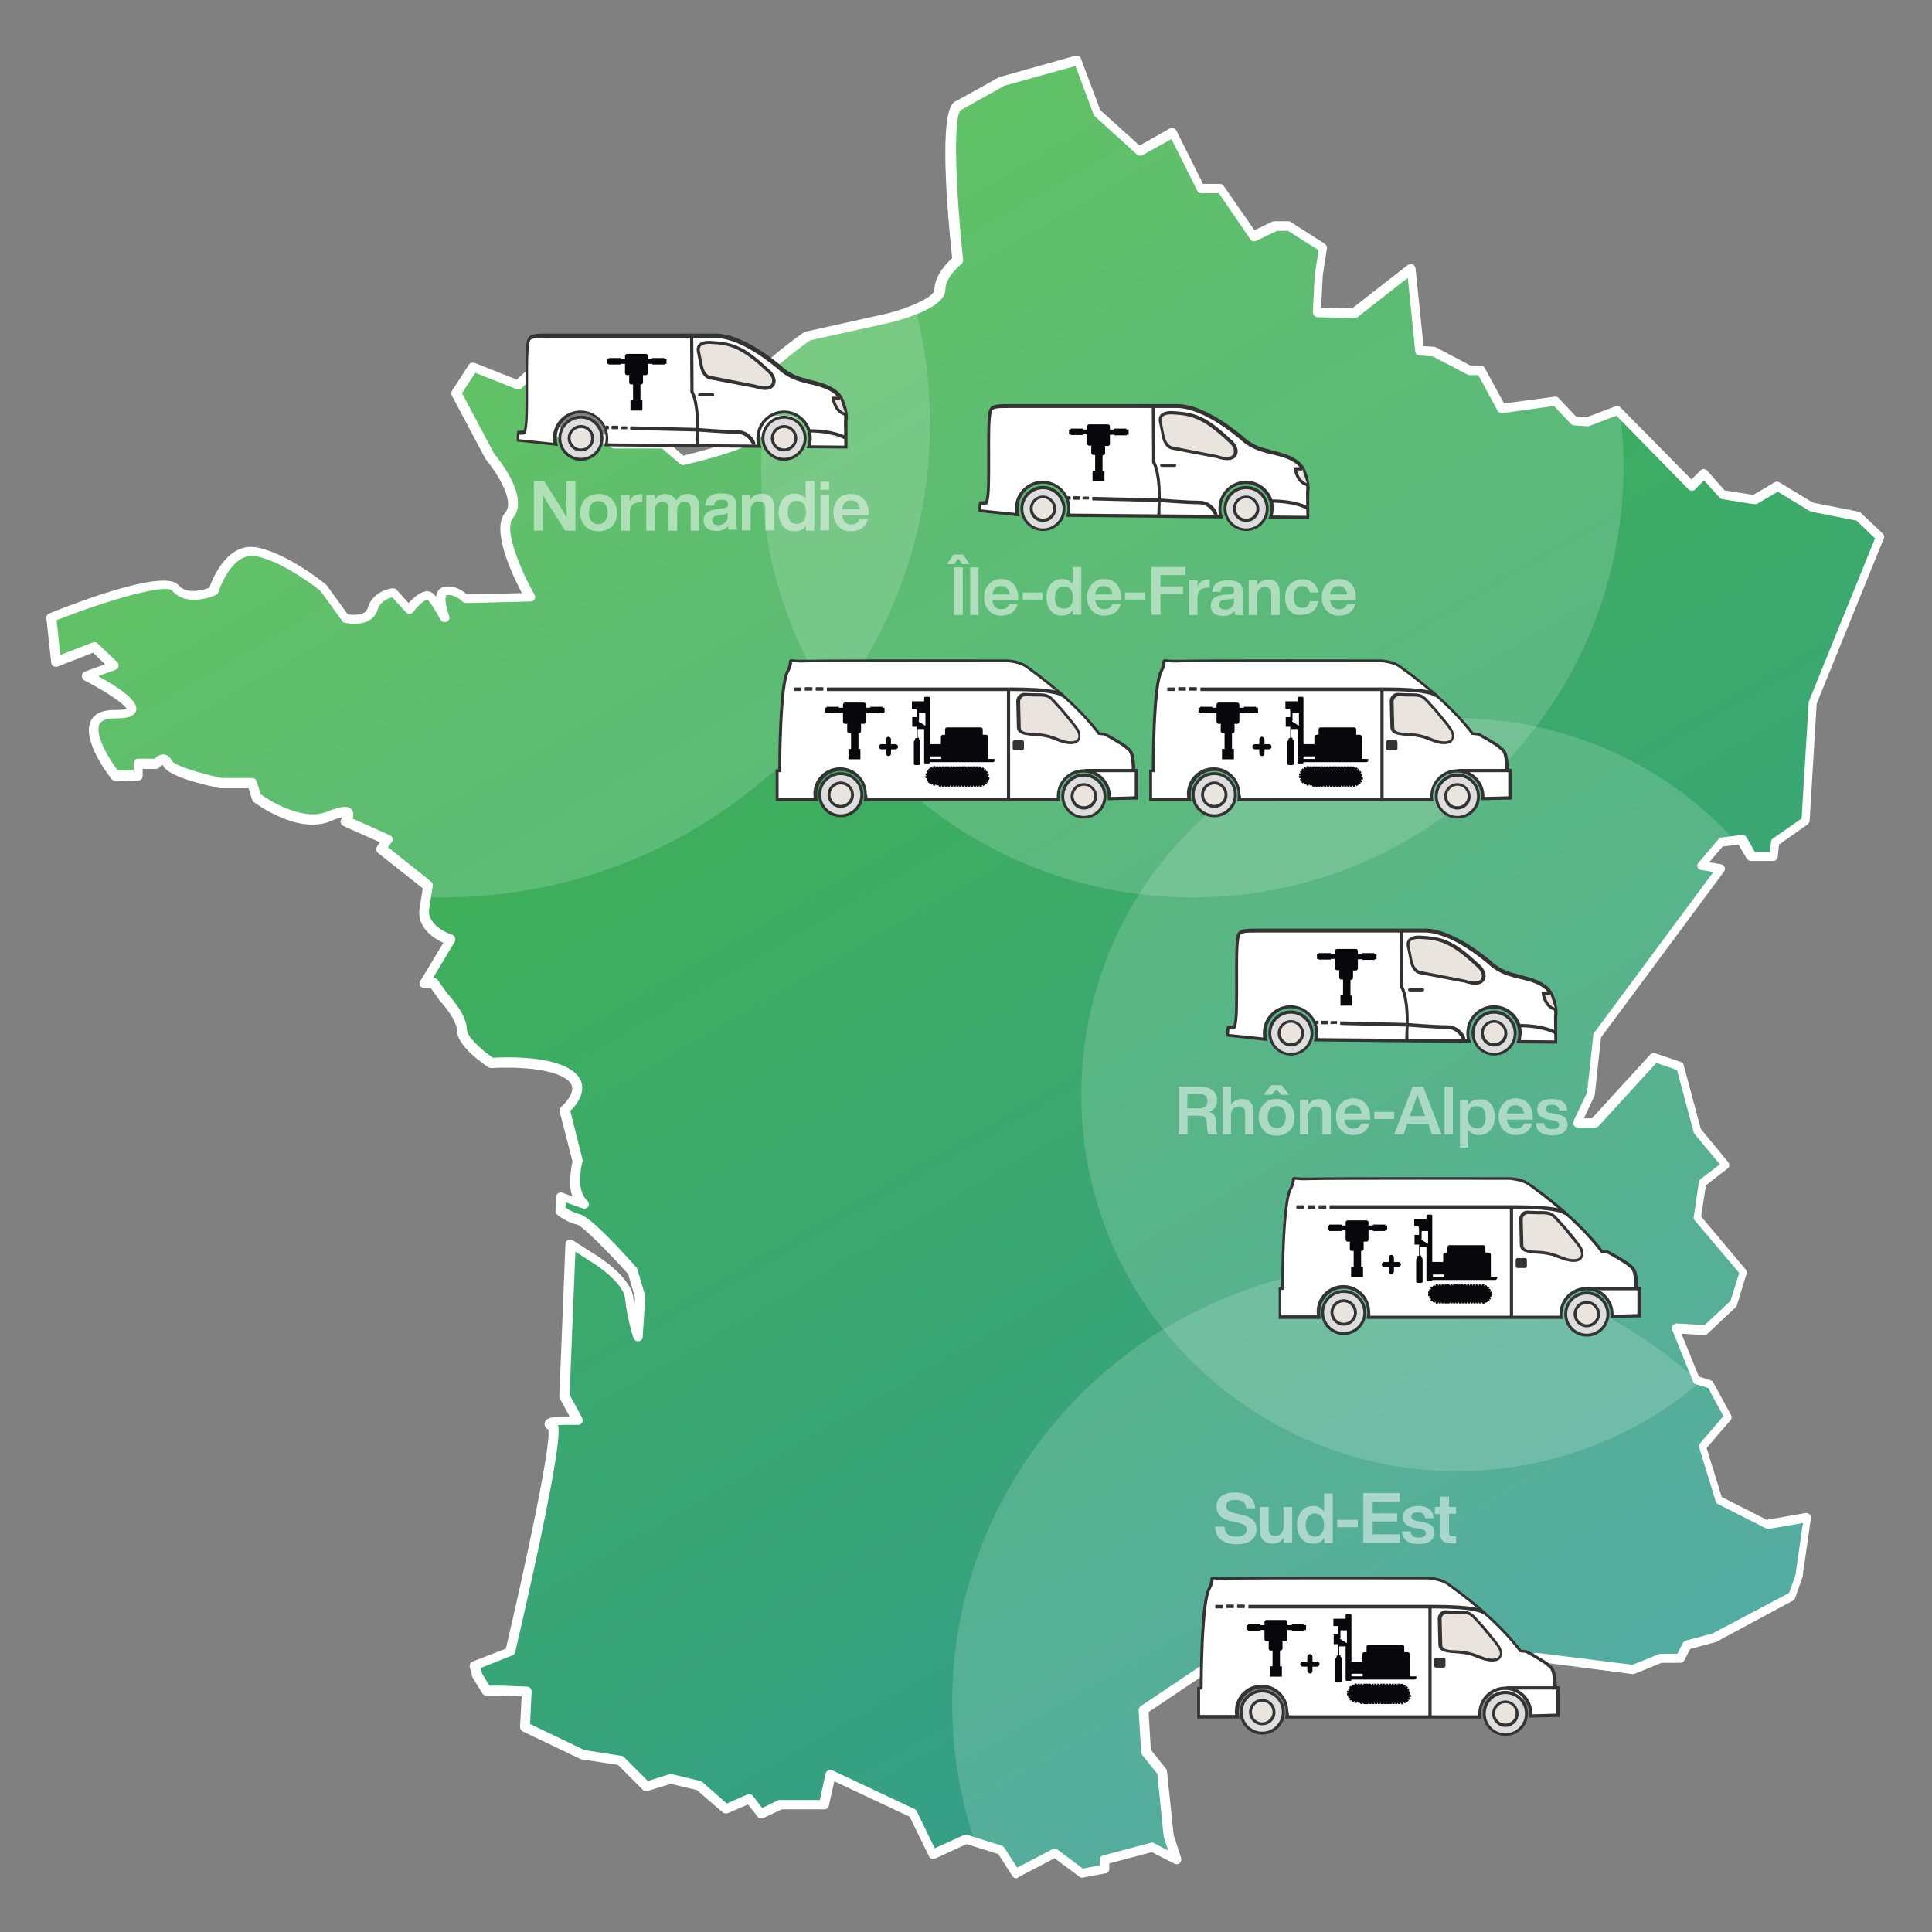 <?xml version="1.0" encoding="utf-8"?>
<!-- Generator: Adobe Illustrator 27.6.1, SVG Export Plug-In . SVG Version: 6.00 Build 0)  -->
<svg version="1.1" id="Layer_1" xmlns="http://www.w3.org/2000/svg" xmlns:xlink="http://www.w3.org/1999/xlink" x="0px" y="0px"
	 viewBox="0 0 600 600" style="enable-background:new 0 0 600 600;" width="600px" height="600px" xml:space="preserve">
<rect x="0" y="0" width="600" height="600" fill="#808080" stroke="none"/>
<style type="text/css">
	.st0{fill:url(#SVGID_1_);}
	.st1{fill:#FFFFFF;}
	.st2{opacity:0.16;fill:#FFFFFF;enable-background:new    ;}
	.st3{opacity:0.5;}
	.st4{fill:#DDDDDD;}
	.st5{fill:#333333;}
	.st6{fill:#EAE4DF;}
	.st7{fill:#07070C;}
	.st8{fill:#EAE4DF;stroke:#333333;stroke-width:20;stroke-miterlimit:10;}
	.st9{fill:none;}
</style>
<g>
	<g>
		
			<linearGradient id="SVGID_1_" gradientUnits="userSpaceOnUse" x1="212.118" y1="453.638" x2="479.784" y2="917.25" gradientTransform="matrix(1 0 0 1 0 -377.449)">
			<stop  offset="0" style="stop-color:#43B649"/>
			<stop  offset="1" style="stop-color:#339C8F"/>
		</linearGradient>
		<path class="st0" d="M158.5,513c0,0,16.2-68.5,13-70.1s4.1-1.6,4.1-1.6h3.8l-4.1-7.6l1.9-47.4l6.4,4.1c0,0,11.1,6.7,11.8,12.7
			c0.6,6,2.5,12.1,2.5,12.1l0.8-12.5l-2.3-7.9c0,0-13.7-15.4-16.9-16.1c-3.2-0.8-5.6-2.8-5.6-2.8l0.2-4.3l7.1,2.6
			c0,0-2.5-2.3-2.7-6.6c-0.1-4.3,0.8-7.1,0.8-7.1l-4.1-15.9c0,0,8.2-6.7,0.9-11.2s-23.7-3.3-23.7-3.3s-9.1-6.1-9.1-10.3
			c0-4.2-5.8-10.3-5.8-10.3l-3-4.2H132l8.1-13.4c0,0-9.2-2.9-8.1-9.8c1.1-6.9,1.1-6.9,1.1-6.9l-14.5-11.6l2-2.7l-13.1-5.8
			c0,0,4.1-5.3-5.3-1.5s-22.3-5.8-22.3-5.8l-1.5-4.6h-9.7c0,0-15-3.1-16.5-6.1s-3.6,0-3.6,0H43v3.6l-7,0.2c0,0-15.2-19.4,0-19.1
			s-9-11.9-9-11.9l8.5-3.1l-6.1-5.8l-11.9,4.6L16,191.8c0,0,34.6-13.8,38.5-9.2s11.9,1,11.9,1s4.4-14.3,13.8-12.1
			s20.3,11.1,20.3,11.1l6.8,9.4c0,0,7,1.7,8.4-2.9s6.5-5.1,6.5-5.1l4.8,5.3c0,0,4.8-6.3,6.8-3.9c1.9,2.4,4.1,6.5,4.1,6.5
			s-2.9-8,0.5-8.5s6.1,2.4,6.1,2.4l20.1-0.5c0,0-11.3-19.8-6.6-25.4c4.8-5.6-6-18.4-6-18.4l-10.4-19.6l5.2-8l14,5.6
			c0,0,10.4-11.2,10.4-2.4s0.8,15.6,0.8,15.6l4.8,5.2l9.6-2l4,2H206l6,5.2c0,0,24-5.6,24-9.6s9.6-2.8,9.6-2.8s-16.8,1.2-15.2-6
			s20.4-20.4,20.4-20.4l25.2-5.6c0,0,16-4,16-8.8s5.6-9.2,5.6-9.2s-5-45.2,0-47.9s13.7-7.6,13.7-7.6l23.5-6.6l6.1,16.3L354.1,47
			l10.3-5.8l8.7,17.4h6.1l10.3,14.8l6.8-3.2h4.2l10.6,6.8l-1.3,8.4L409.2,97l11.6,0.3l17.7-13.8l2.6,25.4l4.5,0.3l10.9,5.8h3.5
			l6.4,11.9l16.7-2.3l5.8,6.1l4.2,0.3l9.3-3.5l23.2,23.5l3.9-3.9l5.8,6.4l10,1.6l7.1-4.2l10.6,6.4l14.5,2.9l6.8,6.4l-20.9,51.5
			l-2.3,36.7l-9.5,6.6l-0.5,4.5h-6.9l-3-5.3l-6.4,0.8l-6.2,7.3l6.2,1l-38.5,51.9l-1.9,18l-4.3,9.1h5.4l18.5-20.3l8,2.7l5.4,20.1
			l8.7,10.5l-7.1,5.5l-1.6,10.9l14.2,16.9l-3,9.8l-8.7,8.2l-9.3-0.5l6.5,16.1l4.4,1.4l5.5,10.1l-7.9,9.2l5.1,16.6l15,7.6l12.5-2.1
			l-2.6,18.2l-2.2,6.3l-24.4,12.9l-8.5,2.3l-2.1,4.1h-6.1l-8.6,3.5l-29.9-3.9l-1.6,11.5h-10.3l-4.1-9.2l-14-0.5l-28.2-2l-19.3-9.1
			l-27.1,14.1l-17.4,11.7l0.8,13l4.9,6.2l2.1,20l2.3,7.3l-7.5-3.9l-14.8,3.9v2.9l-7,1.3l-8.4-6.2l-11.9,6.2l-4.7-7.3l-10.8-3.4
			L290,576l-6.2-12.8l-25.5-12l-2.1,9.4h-13.5l-6,2.9l-3.6-4.7l-7.3,3.1l-8.3-7.3l-8.8-2.1l-7.5,2.3l-8.1-8.1l-11.7-1.8l-18-8.6
			l0.5-10.9l-7.5-0.3h-4.9l-2.9-4.7l-0.8-3.1L158.5,513z"/>
		<path class="st1" d="M315.6,583.3c-0.5,0-0.9-0.2-1.2-0.7l-4.4-6.8l-9.8-3.1l-9.8,4.5c-0.7,0.3-1.6,0-1.9-0.7l-6-12.3l-23.4-11
			l-1.7,7.6c-0.1,0.7-0.7,1.1-1.4,1.1h-13.2l-5.7,2.7c-0.6,0.3-1.4,0.1-1.8-0.4l-3-3.8l-6.3,2.7c-0.5,0.2-1.1,0.1-1.5-0.2l-8.1-7
			l-8.1-1.9l-7.2,2.2c-0.5,0.2-1.1,0-1.5-0.4l-7.7-7.7l-11.2-1.7c-0.1,0-0.3-0.1-0.4-0.1l-18-8.6c-0.5-0.3-0.8-0.8-0.8-1.4l0.5-9.5
			l-6.1-0.2H151c-0.5,0-1-0.3-1.2-0.7l-2.9-4.7c-0.1-0.1-0.1-0.3-0.2-0.4l-0.8-3.1c-0.2-0.7,0.2-1.4,0.9-1.7l10.3-4
			c5.7-24.3,14.1-63,13.2-68c-1.2-0.7-1.3-1.6-1.1-2.2c0.2-0.7,0.5-1.9,6.3-1.9h1.4l-3-5.5c-0.1-0.2-0.2-0.5-0.2-0.7l1.9-47.4
			c0-0.5,0.3-1,0.8-1.2s1-0.2,1.5,0.1l6.4,4.1c1.2,0.7,11.7,7.2,12.4,13.8c0.1,0.8,0.2,1.6,0.3,2.4l0.2-2.5l-2.1-7.3
			c-6.4-7.1-14.2-15-15.9-15.4c-3.5-0.8-6.1-3-6.2-3.1c-0.3-0.3-0.5-0.7-0.5-1.2l0.2-4.3c0-0.5,0.3-0.9,0.6-1.1
			c0.4-0.3,0.9-0.3,1.3-0.2l3.2,1.2c-0.4-1-0.7-2.3-0.7-3.7c-0.1-3.6,0.5-6.2,0.7-7.2l-4-15.5c-0.1-0.5,0.1-1.1,0.5-1.5
			c1-0.8,3.5-3.4,3.4-5.8c-0.1-1.2-0.8-2.2-2.3-3.1c-6.8-4.2-22.6-3.1-22.8-3.1c-0.3,0-0.6-0.1-0.9-0.2c-1.6-1.1-9.8-6.7-9.8-11.5
			c0-3-3.9-7.7-5.4-9.3c0,0-0.1-0.1-0.1-0.2l-2.6-3.6h-2c-0.5,0-1-0.3-1.3-0.7c-0.3-0.5-0.3-1,0-1.5l7.2-11.9
			c-2.9-1.3-8.4-4.7-7.4-10.8l1-6.1l-13.9-11c-0.6-0.5-0.7-1.4-0.3-2l0.9-1.3l-11.4-5.1c-0.4-0.2-0.7-0.5-0.8-1
			c-0.1-0.4,0-0.9,0.3-1.2c0.1-0.1,0.2-0.3,0.3-0.5c-0.7,0.1-1.9,0.4-3.9,1.3c-10.1,4.1-23.1-5.6-23.7-6c-0.2-0.2-0.4-0.4-0.5-0.7
			l-1.1-3.6h-8.6c-0.1,0-0.2,0-0.3,0c-4.7-1-15.9-3.6-17.5-6.8c-0.2-0.3-0.3-0.5-0.4-0.5c-0.1,0-0.6,0.4-0.8,0.7
			c-0.3,0.4-0.7,0.6-1.2,0.6h-4.1v2.2c0,0.8-0.6,1.4-1.4,1.4l-7,0.2c-0.4,0-0.9-0.2-1.2-0.6c-1-1.2-9.4-12.2-6.5-18.1
			c1.1-2.3,3.7-3.5,7.6-3.4c2.2,0,3.1-0.2,3.5-0.4c-0.8-1.6-6.7-5.5-13.1-8.8c-0.5-0.3-0.8-0.8-0.8-1.4c0-0.6,0.4-1.1,0.9-1.3
			l6.3-2.3l-3.7-3.6l-11,4.3c-0.4,0.2-0.9,0.1-1.3-0.1c-0.4-0.2-0.6-0.6-0.7-1.1L14.4,192c-0.1-0.6,0.3-1.3,0.9-1.5
			c10.7-4.3,36-13.7,40.1-8.8c2.6,3.1,7.9,1.5,9.6,0.8c1.1-3,5.8-14.6,15.3-12.4c9.7,2.2,20.5,11.1,20.9,11.4
			c0.1,0.1,0.2,0.2,0.3,0.3l6.5,9c1.4,0.2,5.4,0.6,6.2-2c1.7-5.5,7.5-6.1,7.8-6.1c0.5,0,0.9,0.1,1.2,0.5l3.7,4.1
			c1.4-1.6,3.6-3.6,5.7-3.7c0.9,0,1.7,0.4,2.3,1.1c0.2,0.2,0.3,0.4,0.5,0.6c0.1-0.6,0.3-1.1,0.5-1.6c0.5-0.8,1.3-1.4,2.3-1.5
			c3.2-0.5,5.8,1.5,6.8,2.4l17.1-0.4c-3-5.6-9.7-19.8-5.2-25c3.3-3.8-3.4-13.4-6-16.5c-0.1-0.1-0.1-0.2-0.2-0.3l-10.4-19.6
			c-0.2-0.5-0.2-1,0.1-1.5l5.2-8c0.4-0.6,1.1-0.8,1.8-0.6l13.1,5.2c2.2-2.2,6.9-6.5,10-5.3c1.5,0.6,2.2,2.1,2.2,4.6
			c0,7.3,0.6,13.3,0.7,14.9l3.9,4.2l8.8-1.8c0.3-0.1,0.7,0,0.9,0.1l3.7,1.8h15.2c0.3,0,0.7,0.1,0.9,0.4l5.4,4.7
			c11.4-2.7,21.5-6.4,22.1-8.1c0-0.7,0.2-1.4,0.6-1.9c-2.1-0.5-4-1.3-5.2-2.7c-1-1.2-1.4-2.7-1-4.4c1.7-7.5,19-19.9,21-21.2
			c0.2-0.1,0.3-0.2,0.5-0.2l25.2-5.6c7.1-1.8,14.8-5.2,14.8-7.4c0-4.4,3.9-8.4,5.5-9.8c-1.5-14.3-4.3-45.8,0.8-48.6
			c5-2.7,13.7-7.6,13.7-7.6c0.1-0.1,0.2-0.1,0.3-0.1l23.5-6.6c0.7-0.2,1.5,0.2,1.7,0.9l6,16l12.2,11l9.4-5.3
			c0.3-0.2,0.8-0.2,1.1-0.1c0.4,0.1,0.7,0.4,0.9,0.7l8.3,16.6h5.2c0.5,0,0.9,0.2,1.2,0.6l9.6,13.8l5.6-2.7c0.2-0.1,0.4-0.1,0.6-0.1
			h4.2c0.3,0,0.5,0.1,0.8,0.2l10.6,6.8c0.5,0.3,0.7,0.9,0.7,1.4l-1.3,8.4l-0.5,10l9.6,0.3l17.3-13.5c0.4-0.3,1-0.4,1.5-0.2
			c0.5,0.2,0.8,0.7,0.9,1.2l2.5,24.2l3.3,0.2c0.2,0,0.4,0.1,0.6,0.2l10.6,5.6h3.2c0.5,0,1,0.3,1.3,0.8l6,11l15.7-2.1
			c0.5-0.1,0.9,0.1,1.2,0.4l5.4,5.7l3.3,0.3l9-3.4c0.5-0.2,1.1-0.1,1.5,0.3l22.1,22.4l2.8-2.8c0.3-0.3,0.7-0.5,1.1-0.4
			c0.4,0,0.8,0.2,1,0.5l5.4,6.1l8.9,1.4l6.6-3.9c0.5-0.3,1-0.3,1.5,0l10.4,6.3l14.2,2.8c0.3,0.1,0.5,0.2,0.7,0.4l6.8,6.4
			c0.4,0.4,0.6,1,0.3,1.6l-20.8,51.2l-2.2,36.4c0,0.4-0.3,0.8-0.6,1.1l-8.9,6.3l-0.4,3.8c-0.1,0.7-0.7,1.3-1.4,1.3h-6.9
			c-0.5,0-1-0.3-1.3-0.7l-2.6-4.4l-4.9,0.6l-4.2,4.9l3.7,0.6c0.5,0.1,0.9,0.4,1.1,0.9c0.2,0.5,0.1,1-0.2,1.4l-38.2,51.5l-1.9,17.6
			c0,0.2-0.1,0.3-0.1,0.5l-3.3,7h2.5l18.1-19.8c0.4-0.4,1-0.6,1.5-0.4l8,2.7c0.5,0.2,0.8,0.5,0.9,1l5.3,19.8l8.5,10.3
			c0.3,0.3,0.4,0.7,0.3,1.1c0,0.4-0.2,0.7-0.6,1l-6.6,5.1l-1.5,9.7l13.8,16.4c0.3,0.4,0.4,0.9,0.3,1.4l-3,9.8
			c-0.1,0.2-0.2,0.5-0.4,0.6l-8.7,8.2c-0.3,0.3-0.7,0.4-1.1,0.4l-7-0.4l5.4,13.3l3.7,1.2c0.4,0.1,0.7,0.4,0.8,0.7l5.5,10.1
			c0.3,0.5,0.2,1.2-0.2,1.6l-7.4,8.6l4.7,15.2l14,7.1l12-2.1c0.5-0.1,0.9,0.1,1.3,0.4c0.3,0.3,0.5,0.8,0.4,1.2l-2.6,18.2
			c0,0.1,0,0.2-0.1,0.3l-2.2,6.3c-0.1,0.3-0.4,0.6-0.7,0.8L533,509.9c-0.1,0.1-0.2,0.1-0.3,0.1l-7.8,2.1l-1.8,3.5
			c-0.2,0.5-0.7,0.8-1.3,0.8H516l-8.3,3.4c-0.2,0.1-0.5,0.1-0.7,0.1l-28.5-3.7l-1.4,10c-0.1,0.7-0.7,1.2-1.4,1.2h-10.3
			c-0.6,0-1.1-0.3-1.3-0.9l-3.8-8.4l-13.1-0.4l-28.3-2c-0.2,0-0.4-0.1-0.5-0.1l-18.6-8.8l-26.4,13.7l-16.7,11.2l0.7,11.7l4.7,5.9
			c0.2,0.2,0.3,0.5,0.3,0.7l2.1,19.9l2.3,7.1c0.2,0.6,0,1.2-0.4,1.6c-0.4,0.4-1.1,0.5-1.6,0.2l-7.1-3.6l-13.2,3.5v1.7
			c0,0.7-0.5,1.3-1.2,1.4l-7,1.3c-0.4,0.1-0.8,0-1.1-0.3l-7.7-5.7l-11.1,5.8C316.1,583.2,315.9,583.3,315.6,583.3z M327.5,574.1
			c0.3,0,0.6,0.1,0.9,0.3l7.9,5.9l5.2-1v-1.7c0-0.7,0.4-1.2,1.1-1.4l14.8-3.9c0.3-0.1,0.7-0.1,1,0.1l4.4,2.3l-1.3-3.9
			c0-0.1-0.1-0.2-0.1-0.3l-2-19.6l-4.7-5.9c-0.2-0.2-0.3-0.5-0.3-0.8l-0.8-13c0-0.5,0.2-1,0.6-1.3l17.4-11.7l0.1-0.1L399,504
			c0.4-0.2,0.9-0.2,1.3,0l19,9l28,2l13.9,0.5c0.6,0,1,0.3,1.3,0.9l3.7,8.3h8.1l1.4-10.2c0.1-0.8,0.8-1.3,1.6-1.2L507,517l8.2-3.3
			c0.2-0.1,0.4-0.1,0.5-0.1h5.2l1.7-3.3c0.2-0.4,0.5-0.6,0.9-0.8l8.3-2.2l23.8-12.6l2-5.6l2.3-16.1l-10.5,1.8c-0.3,0-0.6,0-0.9-0.1
			l-15-7.6c-0.4-0.2-0.6-0.5-0.7-0.9l-5.1-16.6c-0.1-0.5,0-1,0.3-1.4l7.2-8.4l-4.7-8.7l-3.8-1.2c-0.4-0.1-0.7-0.4-0.9-0.8l-6.5-16.1
			c-0.2-0.5-0.1-1,0.2-1.4s0.8-0.6,1.3-0.6l8.6,0.5l8-7.5l2.7-8.7L526.3,379c-0.3-0.3-0.4-0.7-0.3-1.1l1.6-10.9
			c0.1-0.4,0.3-0.7,0.6-0.9l5.9-4.5l-7.8-9.4c-0.1-0.2-0.2-0.3-0.3-0.5l-5.2-19.4l-6.4-2.2l-17.9,19.6c-0.3,0.3-0.7,0.5-1.1,0.5H490
			c-0.5,0-1-0.3-1.2-0.7c-0.3-0.4-0.3-0.9-0.1-1.4l4.2-8.9l1.9-17.8c0-0.3,0.1-0.5,0.3-0.7l37-49.9l-3.8-0.6c-0.5-0.1-1-0.4-1.1-0.9
			c-0.2-0.5-0.1-1,0.3-1.4l6.2-7.3c0.2-0.3,0.6-0.5,0.9-0.5l6.4-0.8c0.6-0.1,1.1,0.2,1.4,0.7l2.6,4.6h4.7l0.3-3.2
			c0-0.4,0.3-0.8,0.6-1l8.9-6.2l2.2-36c0-0.2,0-0.3,0.1-0.5l20.5-50.5l-5.7-5.5l-14.1-2.8c-0.2,0-0.3-0.1-0.5-0.2l-9.9-6l-6.3,3.7
			c-0.3,0.2-0.6,0.2-1,0.2l-10-1.6c-0.3-0.1-0.6-0.2-0.8-0.5l-4.8-5.3l-2.8,2.8c-0.3,0.3-0.6,0.4-1,0.4l0,0c-0.4,0-0.8-0.2-1-0.4
			L502,129.1l-8.4,3.2c-0.2,0.1-0.4,0.1-0.6,0.1l-4.2-0.3c-0.4,0-0.7-0.2-0.9-0.4l-5.3-5.6l-16,2.2c-0.6,0.1-1.2-0.2-1.5-0.7
			l-6-11.1h-2.7c-0.2,0-0.5-0.1-0.7-0.2l-10.7-5.6l-4.2-0.3c-0.7-0.1-1.3-0.6-1.3-1.3l-2.3-22.8l-15.6,12.2
			c-0.3,0.2-0.6,0.3-0.9,0.3l-11.6-0.3c-0.4,0-0.8-0.2-1-0.5c-0.3-0.3-0.4-0.7-0.4-1.1l0.6-11.6l1.2-7.6l-9.5-6h-3.4l-6.5,3.1
			c-0.6,0.3-1.4,0.1-1.8-0.5L378.5,60h-5.4c-0.5,0-1.1-0.3-1.3-0.8l-8-16l-9,5c-0.5,0.3-1.2,0.2-1.7-0.2L340,36.1
			c-0.2-0.2-0.3-0.3-0.4-0.6l-5.6-15l-22,6.1c-1.2,0.7-9,5-13.6,7.6c-2.5,2-1.5,25.7,0.7,46.5c0.1,0.5-0.2,1-0.5,1.3c-0.1,0-5,4-5,8
			c0,5.5-13.1,9.2-17.1,10.2l-24.9,5.5c-5.3,3.7-18.4,14-19.6,19.3c-0.2,0.8,0,1.3,0.4,1.9c1.2,1.4,4.5,2.1,7.7,2.3
			c2.5-0.3,5.1-0.1,5.8,0s1.3,0.7,1.3,1.5c0,0.7-0.6,1.4-1.3,1.4c-0.5,0-2.9,0.2-5.7,0c-1,0.2-1.9,0.4-2.3,0.8
			c-0.2,0.2-0.3,0.3-0.3,0.5c0,4.3-13.6,8.3-25.1,11c-0.4,0.1-0.9,0-1.3-0.3l-5.6-4.8h-15c-0.2,0-0.4-0.1-0.6-0.2l-3.5-1.8l-9.1,1.9
			c-0.5,0.1-1-0.1-1.4-0.4l-4.8-5.2c-0.2-0.2-0.3-0.5-0.4-0.8c0-0.1-0.8-7-0.8-15.7c0-1.4-0.3-1.9-0.4-1.9c-1-0.4-4.6,2.2-7.5,5.3
			c-0.4,0.4-1,0.6-1.6,0.4l-12.9-5.1l-4.1,6.3l9.9,18.7c1.6,1.9,11.2,13.9,5.9,20.1c-3,3.5,2.5,16.4,6.7,23.8c0.3,0.4,0.3,1,0,1.4
			s-0.7,0.7-1.2,0.7l-20.1,0.5c-0.5,0-0.8-0.2-1.1-0.5c0,0-2.2-2.3-4.8-2c-0.1,0-0.1,0-0.2,0.1c-0.6,0.9,0,4.1,0.9,6.4
			c0.3,0.7-0.1,1.5-0.8,1.8s-1.5,0-1.9-0.6c0,0-2.1-4-4-6.3c-0.6-0.1-2.8,1.6-4.5,3.9c-0.3,0.3-0.7,0.5-1.1,0.6
			c-0.4,0-0.8-0.2-1.1-0.5l-4.3-4.7c-1.2,0.3-3.8,1.2-4.6,4c-1.5,4.6-7.1,4.6-10.2,3.9c-0.3-0.1-0.6-0.3-0.8-0.6l-6.7-9.3
			c-1.3-1-11.2-8.8-19.6-10.7c-8-1.9-12,11-12.1,11.1c-0.1,0.4-0.4,0.7-0.8,0.9s-9,4-13.6-1.4c-1.7-2-18,2.2-35.8,9.2l1.1,10.8
			l10.1-3.9c0.5-0.2,1.1-0.1,1.5,0.3l6.1,5.8c0.4,0.3,0.5,0.9,0.4,1.3c-0.1,0.5-0.4,0.9-0.9,1.1l-5.4,2c6.3,3.4,12.5,7.6,11.8,10.6
			c-0.6,2.3-3.7,2.5-6.4,2.5s-4.4,0.6-5,1.8c-1.5,3.1,2.5,10.2,5.7,14.4l4.9-0.2V237c0-0.8,0.6-1.4,1.4-1.4H48
			c0.6-0.6,1.7-1.4,2.9-1.3c0.8,0.1,1.8,0.5,2.6,2.1c0.7,1.2,7.7,3.6,15.3,5.2h9.5c0.6,0,1.2,0.4,1.4,1l1.3,4.1
			c2.1,1.5,12.8,8.5,20.5,5.4c4.4-1.8,6.7-2,7.8-0.6c0.6,0.8,0.5,1.9,0.2,2.7l11.6,5.2c0.4,0.2,0.7,0.5,0.8,0.9
			c0.1,0.4,0,0.9-0.2,1.2l-1.2,1.6l13.4,10.7c0.4,0.3,0.6,0.8,0.5,1.4l-1.1,6.9c-0.9,5.6,7,8.2,7.1,8.2c0.4,0.1,0.8,0.5,0.9,0.9
			c0.2,0.4,0.1,0.9-0.1,1.3l-6.7,11.2h0.2c0.5,0,0.9,0.2,1.2,0.6l3,4.2c0.9,1,6.1,6.7,6.1,11.2c0,2.3,4.6,6.4,8.1,8.8
			c2.9-0.2,17.1-0.8,24,3.6c2.3,1.4,3.6,3.3,3.7,5.4c0.2,3.3-2.4,6.3-3.7,7.5l3.8,15c0.1,0.3,0.1,0.6,0,0.8c0,0-0.9,2.7-0.7,6.6
			c0.1,3.6,2.1,5.5,2.2,5.5c0.5,0.5,0.6,1.2,0.3,1.8c-0.4,0.6-1.1,0.8-1.7,0.6l-5.3-1.9l-0.1,1.6c0.8,0.6,2.5,1.6,4.5,2.1
			c3.4,0.8,14.4,12.9,17.6,16.6c0.1,0.2,0.3,0.4,0.3,0.6l2.3,7.9c0,0.2,0.1,0.3,0.1,0.5l-0.8,12.5c0,0.7-0.6,1.3-1.3,1.3
			c-0.7,0.1-1.3-0.3-1.6-1c-0.1-0.3-2-6.3-2.6-12.4c-0.5-4.4-8.1-9.9-11.1-11.6l-4.3-2.8l-1.8,44.4l3.9,7.3c0.2,0.4,0.2,1,0,1.4
			c-0.3,0.4-0.7,0.7-1.2,0.7h-3.8c-0.8,0-1.7,0-2.5,0.1c0.6,2.4-0.1,9.8-5.6,36c-3.6,17.1-7.7,34.3-7.7,34.5c-0.1,0.5-0.4,0.8-0.9,1
			l-9.8,3.9l0.4,1.7l2.3,3.8h4.1l7.6,0.3c0.4,0,0.8,0.2,1,0.5c0.3,0.3,0.4,0.7,0.4,1.1l-0.5,10l16.9,8.1l11.5,1.8
			c0.3,0,0.6,0.2,0.8,0.4l7.4,7.4l6.7-2.1c0.2-0.1,0.5-0.1,0.8,0l8.8,2.1c0.2,0.1,0.4,0.2,0.6,0.3l7.6,6.7l6.4-2.8
			c0.6-0.3,1.3-0.1,1.7,0.4l2.9,3.8l4.9-2.4c0.2-0.1,0.4-0.1,0.6-0.1h12.4l1.8-8.2c0.1-0.4,0.4-0.8,0.8-1s0.9-0.2,1.3,0l25.5,12
			c0.3,0.1,0.5,0.4,0.7,0.7l5.6,11.5l9-4.1c0.3-0.1,0.7-0.2,1-0.1l10.8,3.4c0.3,0.1,0.6,0.3,0.8,0.6l4,6.2l10.7-5.6
			C327.1,574.2,327.3,574.1,327.5,574.1z M158.5,513L158.5,513L158.5,513z"/>
	</g>
</g>
<g>
	<path class="st2" d="M527.1,430l-0.4-0.1c-0.4-0.1-0.7-0.4-0.9-0.8l-6.5-16.1c-0.2-0.5-0.1-1,0.2-1.4s0.8-0.6,1.3-0.6l8.6,0.5
		l3.1-2.9c0-0.1,0.1-0.2,0.1-0.3c0.2-0.2,0.4-0.4,0.6-0.5l4.1-3.9l2.7-8.7L526.3,379c-0.3-0.3-0.4-0.7-0.3-1.1l1.6-10.9
		c0.1-0.4,0.3-0.7,0.6-0.9l5.9-4.5l-7.8-9.4c-0.1-0.2-0.2-0.3-0.3-0.5l-5.2-19.4l-6.4-2.2l-17.9,19.6c-0.3,0.3-0.7,0.5-1.1,0.5H490
		c-0.5,0-1-0.3-1.2-0.7c-0.3-0.4-0.3-0.9-0.1-1.4l4.2-8.9l1.9-17.8c0-0.3,0.1-0.5,0.3-0.7l37-49.9l-3.8-0.6c-0.5-0.1-1-0.4-1.1-0.9
		c-0.2-0.5-0.1-1,0.3-1.4l6.2-7.3c0.2-0.3,0.6-0.5,0.9-0.5l3-0.4c-21.3-22.5-51.5-36.6-84.9-36.6c-64.5,0-116.9,52.3-116.9,116.9
		s52.3,116.9,116.9,116.9C480.9,456.8,506.9,446.8,527.1,430z"/>
</g>
<g>
	<path class="st2" d="M354.2,529.9l17.4-11.7l0.1-0.1L399,504c0.4-0.2,0.9-0.2,1.3,0l19,9l28,2l13.9,0.5c0.6,0,1,0.3,1.3,0.9
		l3.7,8.3h8.1l1.4-10.2c0.1-0.8,0.8-1.3,1.6-1.2L507,517l8.2-3.3c0.2-0.1,0.4-0.1,0.5-0.1h5.2l1.7-3.3c0.2-0.4,0.5-0.6,0.9-0.8
		l8.3-2.2l23.8-12.6l2-5.6l2.2-15.2c-0.1-0.3-0.2-0.5-0.4-0.8l-10,1.7c-0.3,0-0.6,0-0.9-0.1l-15-7.6c-0.4-0.2-0.6-0.5-0.7-0.9
		l-5.1-16.6c-0.1-0.5,0-1,0.3-1.4l7.2-8.4l-3.8-7c-0.7-0.7-1.5-1.4-2.2-2.1l-2.5-0.8c-0.4-0.1-0.7-0.4-0.9-0.8l-1-2.4
		c-24.3-21.2-56.2-34.1-91.2-34.1c-76.1,0-137.9,61-137.9,136.3c0,14.5,2.3,28.4,6.5,41.5l8.9,2.8c0.3,0.1,0.6,0.3,0.8,0.6l4,6.2
		l10.7-5.6c0.5-0.2,0.7-0.3,0.9-0.3c0.3,0,0.6,0.1,0.9,0.3l7.9,5.9l5.2-1v-1.7c0-0.7,0.4-1.2,1.1-1.4l14.8-3.9
		c0.3-0.1,0.7-0.1,1,0.1l4.4,2.3l-1.3-3.9c0-0.1-0.1-0.2-0.1-0.3l-2-19.6l-4.7-5.9c-0.2-0.2-0.3-0.5-0.3-0.8l-0.8-13
		C353.6,530.7,353.8,530.2,354.2,529.9z"/>
</g>
<g>
	<path class="st2" d="M35.9,223.1c-2.7,0-4.4,0.6-5,1.8c-1.5,3.1,2.5,10.2,5.7,14.4l4.9-0.2V237c0-0.8,0.6-1.4,1.4-1.4H48
		c0.6-0.6,1.7-1.4,2.9-1.3c0.8,0.1,1.8,0.5,2.6,2.1c0.7,1.2,7.7,3.6,15.3,5.2h9.5c0.6,0,1.2,0.4,1.4,1l1.3,4.1
		c2.1,1.5,12.8,8.5,20.5,5.4c4.4-1.8,6.7-2,7.8-0.6c0.6,0.8,0.5,1.9,0.2,2.7l11.6,5.2c0.4,0.2,0.7,0.5,0.8,0.9
		c0.1,0.4,0,0.9-0.2,1.2l-1.2,1.6l13.4,10.7c0.4,0.3,0.6,0.8,0.5,1.4l-0.6,3.5c1.1,0,2.3,0,3.4,0c83.7,0,151.6-65.9,151.6-147.1
		c0-11.7-1.4-23.1-4.1-34c-3.3,1.3-6.6,2.2-8.3,2.6l-24.9,5.5c-5.3,3.7-18.4,14-19.6,19.3c-0.2,0.8,0,1.3,0.4,1.9
		c1.2,1.4,4.5,2.1,7.7,2.3c2.5-0.3,5.1-0.1,5.8,0s1.3,0.7,1.3,1.5c0,0.7-0.6,1.4-1.3,1.4c-0.5,0-2.9,0.2-5.7,0
		c-1,0.2-1.9,0.4-2.3,0.8c-0.2,0.2-0.3,0.3-0.3,0.5c0,4.3-13.6,8.3-25.1,11c-0.4,0.1-0.9,0-1.3-0.3l-5.6-4.8h-15
		c-0.2,0-0.4-0.1-0.6-0.2l-3.5-1.8l-9.1,1.9c-0.5,0.1-1-0.1-1.4-0.4l-4.8-5.2c-0.2-0.2-0.3-0.5-0.4-0.8c0-0.1-0.8-7-0.8-15.7
		c0-1.4-0.3-1.9-0.4-1.9c-1-0.4-4.6,2.2-7.5,5.3c-0.4,0.4-1,0.6-1.6,0.4l-12.9-5.1l-4.1,6.3l9.9,18.7c1.6,1.9,11.2,13.9,5.9,20.1
		c-3,3.5,2.5,16.4,6.7,23.8c0.3,0.4,0.3,1,0,1.4s-0.7,0.7-1.2,0.7l-20.1,0.5c-0.5,0-0.8-0.2-1.1-0.5c0,0-2.2-2.3-4.8-2
		c-0.1,0-0.1,0-0.2,0.1c-0.6,0.9,0,4.1,0.9,6.4c0.3,0.7-0.1,1.5-0.8,1.8s-1.5,0-1.9-0.6c0,0-2.1-4-4-6.3c-0.6-0.1-2.8,1.6-4.5,3.9
		c-0.3,0.3-0.7,0.5-1.1,0.6c-0.4,0-0.8-0.2-1.1-0.5l-4.3-4.7c-1.2,0.3-3.8,1.2-4.6,4c-1.5,4.6-7.1,4.6-10.2,3.9
		c-0.3-0.1-0.6-0.3-0.8-0.6l-6.7-9.3c-1.3-1-11.2-8.8-19.6-10.7c-8-1.9-12,11-12.1,11.1c-0.1,0.4-0.4,0.7-0.8,0.9s-9,4-13.6-1.4
		c-1.7-2-18,2.2-35.8,9.2l1.1,10.8l10.1-3.9c0.5-0.2,1.1-0.1,1.5,0.3l6.1,5.8c0.4,0.3,0.5,0.9,0.4,1.3c-0.1,0.5-0.4,0.9-0.9,1.1
		l-5.4,2c6.3,3.4,12.5,7.6,11.8,10.6C41.7,222.9,38.6,223.1,35.9,223.1z"/>
</g>
<g>
	<path class="st2" d="M293.6,90c0,5.5-13.1,9.2-17.1,10.2l-24.9,5.5c-2.8,1.9-7.7,5.7-12,9.6c-1,4.4-1.8,9-2.3,13.5
		c0.9,0.2,1.9,0.3,2.8,0.3c2.5-0.3,5.1-0.1,5.8,0s1.3,0.7,1.3,1.5c0,0.7-0.6,1.4-1.3,1.4c-0.5,0-2.9,0.2-5.7,0
		c-1,0.2-1.9,0.4-2.3,0.8c-0.2,0.2-0.3,0.3-0.3,0.5c0,0.7-0.3,1.3-0.9,2c-0.2,3.1-0.3,6.3-0.3,9.5c0,73.9,59.9,133.9,133.9,133.9
		s133.9-59.9,133.9-133.9c0-4.9-0.3-9.7-0.8-14.4l-1.3-1.4l-8.4,3.2c-0.2,0.1-0.4,0.1-0.6,0.1l-4.2-0.3c-0.4,0-0.7-0.2-0.9-0.4
		l-5.3-5.6l-16,2.2c-0.6,0.1-1.2-0.2-1.5-0.7l-6-11.1h-2.7c-0.2,0-0.5-0.1-0.7-0.2l-10.7-5.6l-4.2-0.3c-0.7-0.1-1.3-0.6-1.3-1.3
		l-2.3-22.8l-15.6,12.2c-0.3,0.2-0.6,0.3-0.9,0.3l-11.6-0.3c-0.4,0-0.8-0.2-1-0.5c-0.3-0.3-0.4-0.7-0.4-1.1l0.6-11.6l1.2-7.6l-9.5-6
		h-3.4l-6.5,3.1c-0.6,0.3-1.4,0.1-1.8-0.5L378.5,60h-5.4c-0.5,0-1.1-0.3-1.3-0.8l-8-16l-9,5c-0.5,0.3-1.2,0.2-1.7-0.2L340,36.1
		c-0.2-0.2-0.3-0.3-0.4-0.6l-5.6-15l-22,6.1c-1.2,0.7-9,5-13.6,7.6c-2.5,2-1.5,25.7,0.7,46.5c0.1,0.5-0.2,1-0.5,1.3
		C298.5,82,293.6,86,293.6,90z"/>
</g>
<g class="st3">
	<path class="st1" d="M297.6,173.5l-1.3,1.7h-2.2l2-3h3l2,3h-2.2L297.6,173.5z M296.2,191v-14.8h2.8V191H296.2z"/>
	<path class="st1" d="M301.3,191v-14.8h2.6V191H301.3z"/>
	<path class="st1" d="M316.2,186.4h-8c0.2,1.9,1.2,2.8,2.8,2.8c1.2,0,2-0.5,2.5-1.6h2.5c-0.5,2.2-2.4,3.6-5,3.6
		c-1.6,0-2.9-0.5-3.9-1.6c-1-1-1.5-2.4-1.5-4.1c0-1.7,0.5-3,1.5-4.1c1-1,2.2-1.6,3.8-1.6c1.6,0,2.9,0.5,3.9,1.6
		c0.9,1.1,1.4,2.5,1.4,4.2L316.2,186.4L316.2,186.4z M308.2,184.6h5.4c-0.2-1.6-1.2-2.6-2.7-2.6C309.5,182,308.5,182.8,308.2,184.6z
		"/>
	<path class="st1" d="M317.6,186.2V184h6.2v2.2H317.6z"/>
	<path class="st1" d="M333.2,176.1h2.6v14.8h-2.6v-1.5c-0.8,1.1-1.9,1.8-3.4,1.8s-2.7-0.5-3.5-1.6c-0.9-1-1.3-2.4-1.3-4.1
		c0-1.7,0.4-3.1,1.3-4.1s2-1.6,3.5-1.6c1.4,0,2.6,0.5,3.3,1.6v-5.3H333.2z M330.5,189c0.9,0,1.6-0.3,2-0.9s0.7-1.4,0.7-2.6
		c0-2.2-1-3.4-2.8-3.4c-1.7,0-2.8,1.3-2.8,3.6c0,1.1,0.3,2,0.7,2.5C329,188.8,329.7,189,330.5,189z"/>
	<path class="st1" d="M348.2,186.4h-8c0.2,1.9,1.2,2.8,2.8,2.8c1.2,0,2-0.5,2.5-1.6h2.5c-0.5,2.2-2.4,3.6-5,3.6
		c-1.6,0-2.9-0.5-3.9-1.6c-1-1-1.5-2.4-1.5-4.1c0-1.7,0.5-3,1.5-4.1c1-1,2.2-1.6,3.8-1.6c1.6,0,2.9,0.5,3.9,1.6
		c0.9,1.1,1.4,2.5,1.4,4.2L348.2,186.4L348.2,186.4z M340.1,184.6h5.4c-0.2-1.6-1.2-2.6-2.7-2.6S340.4,182.8,340.1,184.6z"/>
	<path class="st1" d="M349.4,186.2V184h6.2v2.2H349.4z"/>
	<path class="st1" d="M368.1,178.6h-7.7v3.5h7v2.4h-7v6.4h-2.8v-14.8h10.5V178.6z"/>
	<path class="st1" d="M375.7,180.1v2.4H375c-2,0-3.1,1-3.1,3v5.5h-2.6v-10.8h2.6v1.9c0.6-1.4,1.7-2.1,3.2-2.1
		C375.3,180.1,375.5,180.1,375.7,180.1z"/>
	<path class="st1" d="M383.6,191c-0.1-0.3-0.2-0.7-0.3-1.3c-0.7,1-1.9,1.6-3.4,1.6c-2.4,0-3.9-1.1-3.9-3.2c0-2,1.3-3.1,4.1-3.4
		l1.6-0.1c1.1-0.1,1.6-0.5,1.6-1.2c0-0.9-0.5-1.3-2-1.3c-1.6,0-2.2,0.4-2.2,1.7h-2.6c0.1-2.4,1.8-3.6,4.9-3.6c3,0,4.5,1.1,4.5,3.2
		v5.7c0,0.9,0.1,1.6,0.4,2L383.6,191L383.6,191z M383.2,186.7v-1c-0.3,0.2-0.7,0.4-1.2,0.4l-1.4,0.1c-1.4,0.1-2,0.7-2,1.6
		c0,0.9,0.6,1.5,1.8,1.5C382,189.4,383.2,188.5,383.2,186.7z"/>
	<path class="st1" d="M397.4,183.8v7.2h-2.6v-6.7c0-1.3-0.7-2-2-2s-2.4,0.9-2.4,2.7v6h-2.6v-10.8h2.6v1.6c0.8-1.2,1.9-1.8,3.4-1.8
		C396,179.9,397.4,181.3,397.4,183.8z"/>
	<path class="st1" d="M400.6,189.7c-1-1-1.5-2.4-1.5-4.1c0-1.7,0.5-3.1,1.5-4.1c0.9-1,2.2-1.6,3.8-1.6c2.8,0,4.7,1.6,5,4.1h-2.6
		c-0.3-1.3-1.1-2-2.4-2c-1.6,0-2.6,1.1-2.6,3.4s1,3.4,2.6,3.4c1.3,0,2.2-0.7,2.4-2.1h2.6c-0.3,2.6-2.3,4.2-5.1,4.2
		C402.8,191.2,401.5,190.7,400.6,189.7z"/>
	<path class="st1" d="M421.1,186.4h-8c0.2,1.9,1.2,2.8,2.8,2.8c1.2,0,2-0.5,2.5-1.6h2.5c-0.5,2.2-2.4,3.6-5,3.6
		c-1.6,0-2.9-0.5-3.9-1.6c-1-1-1.5-2.4-1.5-4.1c0-1.7,0.5-3,1.5-4.1c1-1,2.2-1.6,3.8-1.6c1.6,0,2.9,0.5,3.9,1.6
		c0.9,1.1,1.4,2.5,1.4,4.2L421.1,186.4L421.1,186.4z M413,184.6h5.4c-0.2-1.6-1.2-2.6-2.7-2.6C414.3,182,413.3,182.8,413,184.6z"/>
</g>
<g>
	<g>
		<g>
			<g>
				<g>
					<g>
						<circle class="st4" cx="261.1" cy="246.7" r="6.5"/>
						<path class="st5" d="M261.1,253.8c-3.9,0-7-3.2-7-7c0-3.9,3.2-7,7-7s7,3.2,7,7C268.2,250.6,265,253.8,261.1,253.8z
							 M261.1,240.7c-3.3,0-6.1,2.7-6.1,6.1c0,3.3,2.7,6.1,6.1,6.1c3.3,0,6.1-2.7,6.1-6.1S264.5,240.7,261.1,240.7z"/>
					</g>
					<g>
						<circle class="st6" cx="261.1" cy="246.7" r="3.7"/>
						<path class="st5" d="M261.1,250.9c-2.3,0-4.1-1.9-4.1-4.1c0-2.3,1.9-4.1,4.1-4.1s4.1,1.9,4.1,4.1
							C265.3,249,263.4,250.9,261.1,250.9z M261.1,243.6c-1.7,0-3.2,1.4-3.2,3.2s1.4,3.2,3.2,3.2c1.7,0,3.2-1.4,3.2-3.2
							S262.9,243.6,261.1,243.6z"/>
					</g>
				</g>
				<g>
					<g>
						<circle class="st4" cx="336.6" cy="247.2" r="6.5"/>
						<path class="st5" d="M336.6,254.2c-3.9,0-7-3.2-7-7c0-3.9,3.2-7,7-7s7,3.2,7,7C343.7,251.1,340.5,254.2,336.6,254.2z
							 M336.6,241.2c-3.3,0-6.1,2.7-6.1,6.1c0,3.3,2.7,6.1,6.1,6.1c3.3,0,6.1-2.7,6.1-6.1S340,241.2,336.6,241.2z"/>
					</g>
					<g>
						<circle class="st6" cx="336.6" cy="247.2" r="3.7"/>
						<path class="st5" d="M336.6,251.4c-2.3,0-4.1-1.9-4.1-4.1c0-2.3,1.9-4.1,4.1-4.1s4.1,1.9,4.1,4.1
							C340.8,249.5,338.9,251.4,336.6,251.4z M336.6,244c-1.7,0-3.2,1.4-3.2,3.2s1.4,3.2,3.2,3.2s3.2-1.4,3.2-3.2
							S338.4,244,336.6,244z"/>
					</g>
				</g>
				<g>
					<path class="st1" d="M352.1,239.2c-0.1-6.7-1.5-6.3-2.3-7.2s-6.6-4-6.6-4l-1.8-0.2c-7.9-10.6-20.7-19.5-22.7-20.9
						s-5.7-1.7-5.7-1.7s-54.7-0.1-62.4,0.1c-7.6,0.2-3.5-1.4-6,3.4s-2.4,30.7-2.4,30.7h-0.8v8.9h6h6c-0.1-0.5-0.2-1-0.2-1.6
						c0-4.3,3.5-7.8,7.8-7.8s7.8,3.5,7.8,7.8c0,0.5-0.1,1.1-0.2,1.6c2.8,0,51.2,0,60,0c0-0.3-0.1-0.7-0.1-1c0-4.4,3.6-8,8-8
						s8,3.6,8,8c0,0.2,0,0.5,0,0.7l8.5-0.2v-8.5h-0.9L352.1,239.2L352.1,239.2z"/>
					<path class="st5" d="M329.3,248.8h-61.1l0.1-0.6c0.1-0.5,0.1-1,0.1-1.5c0-4-3.3-7.3-7.3-7.3s-7.3,3.3-7.3,7.3
						c0,0.5,0,1,0.1,1.5l0.1,0.6h-13.1V239h0.8c0-3.7,0.1-25.9,2.4-30.5c0.8-1.6,0.9-2.4,0.9-2.9c0-0.3,0.1-0.7,0.4-0.8
						c0.2-0.1,0.5-0.1,1.1,0c0.7,0.1,1.9,0.1,4,0.1c7.5-0.2,61.8-0.1,62.4-0.1l0,0c0.2,0,3.9,0.2,5.9,1.8c0.1,0.1,0.3,0.2,0.6,0.4
						c1.6,1.1,5.3,3.8,9.5,7.4c5.2,4.5,9.4,8.8,12.6,13l1.7,0.2h0.1c0.6,0.3,5.9,3.2,6.8,4.1c0.1,0.1,0.3,0.2,0.4,0.4
						c0.4,0.3,1,0.7,1.4,1.8s0.6,2.7,0.7,4.9h0.9v9.5l-9.5,0.2V248c0-0.2,0-0.4,0-0.6c0-4.1-3.3-7.5-7.5-7.5c-4.1,0-7.5,3.3-7.5,7.5
						c0,0.3,0,0.6,0.1,1L329.3,248.8z M269.4,247.8h58.8c0-0.2,0-0.4,0-0.5c0-4.7,3.8-8.4,8.4-8.4s8.4,3.8,8.4,8.4
						c0,0.1,0,0.1,0,0.2l7.4-0.2v-7.6h-0.9v-0.5c-0.1-5.3-0.9-5.9-1.6-6.4c-0.2-0.1-0.4-0.3-0.6-0.5c-0.6-0.6-4.2-2.7-6.4-3.9
						l-1.9-0.2l-0.1-0.2c-4.9-6.5-12.3-13.4-22-20.4c-0.2-0.2-0.4-0.3-0.6-0.4c-1.8-1.3-5.2-1.5-5.4-1.6c-1.2,0-54.8-0.1-62.3,0.1
						c-2.2,0.1-3.4,0-4.1-0.1c-0.2,0-0.3,0-0.5,0l0,0c0,0.5-0.1,1.5-1,3.2c-1,1.9-1.7,7.8-2.1,17c-0.3,7-0.3,13.5-0.3,13.5v0.5h-0.8
						v7.9h10.9c0-0.4-0.1-0.7-0.1-1.1c0-4.6,3.7-8.3,8.3-8.3s8.3,3.7,8.3,8.3C269.4,247.1,269.4,247.4,269.4,247.8z"/>
				</g>
				<g>
					<path class="st6" d="M318.4,215.7c0.9,0,1.8,0.1,2.8,0.1c1.4,0,3.1-0.2,4.4,0.5c0.8,0.5,1.4,1.2,2,1.9c0.7,0.7,1.4,1.4,2,2.2
						c1.4,1.7,2.8,3.4,4.2,5.1c0.6,0.8,1.2,1.7,1.3,2.6c0.1,0.4,0,0.7-0.1,1.1c-0.7,1.8-3.6,1.4-5,1c-1.3-0.4-2.5-1-3.8-1.4
						c-2.3-0.7-4.8-0.7-7.3-1c-1.3-0.1-2.6-0.5-2.6-2l-0.2-8C316.3,216.6,317.2,215.6,318.4,215.7z"/>
					<path class="st5" d="M332.4,231.1c-0.8,0-1.7-0.2-2.5-0.4c-0.7-0.2-1.3-0.5-2-0.7c-0.6-0.2-1.2-0.5-1.8-0.7
						c-1.7-0.5-3.6-0.7-5.4-0.8c-0.6,0-1.2-0.1-1.8-0.2c-0.8-0.1-1.5-0.3-2-0.6c-0.7-0.4-1.1-1.1-1.1-1.9l-0.2-8
						c0-0.7,0.3-1.4,0.8-1.9s1.2-0.8,1.9-0.7l2.8,0.1c0.3,0,0.6,0,1,0c1.2,0,2.6,0,3.7,0.6c0.7,0.4,1.3,1,1.8,1.6
						c0.1,0.1,0.2,0.2,0.3,0.3c0.2,0.3,0.5,0.5,0.7,0.8c0.4,0.5,0.9,0.9,1.3,1.4c1.2,1.4,2.4,2.9,3.6,4.4c0.2,0.3,0.4,0.5,0.6,0.8
						c0.6,0.7,1.3,1.7,1.4,2.9c0.1,0.5,0,1-0.1,1.3C335.1,230.7,333.8,231.1,332.4,231.1z M318.4,216.2c-0.4,0-0.8,0.2-1.1,0.5
						c-0.3,0.3-0.5,0.7-0.5,1.2l0.2,8c0,0.6,0.3,1.4,2.2,1.6c0.6,0.1,1.2,0.1,1.8,0.1c1.9,0.1,3.8,0.3,5.6,0.9
						c0.6,0.2,1.3,0.4,1.9,0.7c0.6,0.2,1.3,0.5,1.9,0.7c1.4,0.4,3.8,0.7,4.4-0.7c0.1-0.2,0.1-0.5,0.1-0.8c-0.1-0.7-0.5-1.5-1.2-2.4
						c-0.2-0.3-0.4-0.5-0.6-0.8c-1.2-1.4-2.4-2.9-3.6-4.4c-0.4-0.5-0.9-0.9-1.3-1.4c-0.2-0.3-0.5-0.5-0.7-0.8
						c-0.1-0.1-0.2-0.2-0.3-0.3c-0.5-0.6-1-1.1-1.6-1.5c-0.9-0.5-2.1-0.5-3.2-0.5c-0.3,0-0.7,0-1,0L318.4,216.2L318.4,216.2z"/>
				</g>
				<path class="st5" d="M248.7,213.5c-0.7,0-1.4,0-2,0c-0.1,0-0.2,0.1-0.2,0.2v0.7c0,0.1,0.1,0.2,0.2,0.2c0.6,0,1.3,0,2,0
					c0.1,0,0.2-0.1,0.2-0.2v-0.7C248.8,213.5,248.8,213.5,248.7,213.5z"/>
				<path class="st5" d="M252.1,213.4c-0.7,0-1.4,0-2,0c-0.1,0-0.2,0.1-0.2,0.2v0.7c0,0.1,0.1,0.2,0.2,0.2c0.6,0,1.3,0,2,0
					c0.1,0,0.2-0.1,0.2-0.2v-0.7C252.3,213.5,252.2,213.4,252.1,213.4z"/>
				<g>
					<path class="st5" d="M330.5,215.8c-0.4-0.6-1.5-1.1-3.4-1.5c-2.7-0.5-7-0.8-12.8-0.8c-5.7,0-15.4,0-25.9,0c-11,0-22.7,0-31.5,0
						c0,0-0.1,0-0.1,0.1v0.9c0,0,0,0.1,0.1,0.1c8.7,0,20.5,0,31.5,0c10.5,0,20.2,0,25.9,0c5.8,0,10.1,0.3,12.8,0.9
						c1.7,0.3,2.3,0.7,2.5,0.9h0.1l0,0c0,0,0,0,0.1,0l0.8,0.4h0.1C330.6,216.3,330.6,216.1,330.5,215.8z"/>
					<path class="st5" d="M255.5,213.4c-0.7,0-1.3,0-2,0c-0.1,0-0.2,0.1-0.2,0.2v0.7c0,0.1,0.1,0.2,0.2,0.2c0.6,0,1.3,0,2,0
						c0.1,0,0.2-0.1,0.2-0.2v-0.7C255.7,213.5,255.6,213.4,255.5,213.4z"/>
				</g>
				<rect x="312.7" y="214.4" class="st5" width="1" height="33.8"/>
				<path class="st5" d="M317.4,233h-2.3c-0.4,0-0.6-0.3-0.6-0.6v-1.9c0-0.4,0.3-0.6,0.6-0.6h2.3c0.4,0,0.6,0.3,0.6,0.6v1.9
					C318,232.7,317.8,233,317.4,233z"/>
				<path class="st5" d="M353,239.8h-15.8c-0.3,0-0.5-0.2-0.5-0.5s0.2-0.5,0.5-0.5H353c0.3,0,0.5,0.2,0.5,0.5S353.3,239.8,353,239.8
					z"/>
			</g>
			<g>
				<path class="st7" d="M278.1,232.7h-4.4c-0.4,0-0.8-0.4-0.8-0.8c0-0.4,0.4-0.8,0.8-0.8h4.4c0.4,0,0.8,0.4,0.8,0.8
					S278.5,232.7,278.1,232.7z"/>
				<path class="st7" d="M275.9,234.8c-0.4,0-0.8-0.4-0.8-0.8v-4.4c0-0.4,0.4-0.8,0.8-0.8s0.8,0.4,0.8,0.8v4.4
					C276.7,234.5,276.4,234.8,275.9,234.8z"/>
			</g>
			<g>
				<path class="st7" d="M306.7,241.2v-0.1l0.4-0.1l-0.1-0.7l-0.4,0.1c0-0.1,0-0.1-0.1-0.2l0.3-0.2l-0.3-0.6l-0.3,0.2l-0.1-0.1
					l0.3-0.3l-0.5-0.5l-0.3,0.3l-0.1-0.1l0.2-0.3l-0.6-0.3l-0.2,0.3c-0.1,0-0.1,0-0.2-0.1l0.1-0.4l-0.7-0.1l-0.1,0.4
					c-0.1,0-0.1,0-0.2,0l0,0V238h-0.7v0.3h-0.2V238h-0.7v0.3H302V238h-0.7v0.3h-0.2V238h-0.7v0.3h-0.2V238h-0.7v0.3h-0.2V238h-0.7
					v0.3h-0.2V238h-0.7v0.3h-0.2V238h-0.7v0.3h-0.2V238h-0.7v0.3h-0.2V238h-0.6v0.3h-0.2V238h-0.7v0.3h-0.1V238h-0.7v0.3h-0.2V238
					h-0.7v0.3h-0.2V238h-0.7v0.3h-0.2V238h-0.7v0.3c-0.1,0-0.1,0-0.2,0l-0.1-0.4l-0.7,0.1l0.1,0.4c-0.1,0-0.1,0-0.2,0.1l-0.2-0.3
					l-0.6,0.3l0.2,0.3l-0.1,0.1l-0.3-0.3l-0.5,0.5l0.3,0.2l-0.1,0.1l-0.3-0.2l-0.3,0.6l0.3,0.2c0,0.1,0,0.1-0.1,0.2l-0.4-0.1
					l-0.1,0.7h0.4l0,0v0.1l-0.4,0.1l0.1,0.7l0.4-0.1c0,0.1,0,0.1,0.1,0.2l-0.3,0.2l0.3,0.6l0.3-0.2l0.1,0.1l-0.3,0.3l0.5,0.5
					l0.3-0.3l0.1,0.1l-0.2,0.3l0.6,0.3l0.2-0.3c0.1,0,0.1,0,0.2,0.1l-0.1,0.4l0.7,0.1l0.1-0.4c0.1,0,0.1,0,0.2,0l0,0v0.3h0.7v0.1
					h0.2v0.3h0.7V244h0.2v0.3h0.7V244h0.2v0.3h0.7V244h0.2v0.3h0.7V244h0.2v0.3h0.7V244h0.2v0.3h0.7V244h0.2v0.3h0.7V244h0.2v0.3
					h0.7V244h0.2v0.3h0.7V244h0.2v0.3h0.7V244h0.2v0.3h0.7V244h0.2v0.3h0.7V244h0.2v0.3h0.7V244h0.2v0.3h0.7V244c0.1,0,0.1,0,0.2,0
					l0.1,0.4l0.7-0.1l-0.1-0.4c0.1,0,0.1,0,0.2-0.1l0.2,0.3l0.6-0.3l-0.2-0.3l0.1-0.1l0.3,0.3l0.5-0.5l-0.3-0.2l0.1-0.1l0.3,0.2
					l0.3-0.6l-0.3-0.2c0-0.1,0-0.1,0.1-0.2l0.4,0.1l0.1-0.7L306.7,241.2L306.7,241.2z"/>
				<path class="st7" d="M308.5,235.7h-1.6c0,0,0,0,0-0.1v-6.8c0-0.3-0.3-0.6-0.6-0.6h-1.1v-1.7c0-0.3-0.3-0.6-0.6-0.6h-10.5
					c-0.3,0-0.6,0.3-0.6,0.6v1.7h-0.7c-0.3,0-0.6,0.3-0.6,0.6v2.3h-3.3h-0.1v-14.4c0-0.1-0.1-0.3-0.3-0.3h-1.2
					c-0.1,0-0.3,0.1-0.3,0.3v1.1h-3.8v2.3h1.4c0,0,0,0,0,0.1l0,0l0,0l0,0l0,0c0,0,0,0,0,0.1l0,0l0,0l0,0l0,0l0,0l0,0l0,0l0,0l0,0
					l0,0l0,0l0,0l0,0l0,0l0,0l0,0l0,0l0,0l0,0l0,0l0,0l0,0l0,0l0,0l0,0l0,0l0,0l0,0v0.1l0,0l0,0l0,0l0,0l0,0v0.1l0,0l0,0
					c0,0,0,0.1,0.1,0.1l0,0l0,0l0,0l0,0l0,0l0,0v0.1l0,0l0,0l0,0l0,0l0,0l0,0l0,0l0,0l0,0l0,0l0,0v0.1l0,0v0.1l0,0l0,0l0,0v0.1l0,0
					l0,0l0,0l0,0l0,0l0,0l0,0l0,0l0,0l0,0l0,0l0,0l0,0l0,0l0,0l0,0l0,0v0.1l0,0l0,0l0,0l0,0l0,0l0,0l0,0l0,0l0,0l0,0l0,0l0,0l0,0
					l0,0v0.1l0,0l0,0v0.1v0.1l0,0l0,0l0,0l0,0l0,0l0,0l0,0l0,0l0,0l0,0l0,0l0,0c0,0,0,0,0,0.1l0,0v0.1l0,0l0,0l0,0l0,0l0,0v0.1l0,0
					v0.1v0.1l0,0l0,0l0,0l0,0l0,0c0,0,0,0,0,0.1l0,0l0,0l0,0l0,0l0,0c0,0,0,0.1,0,0.2l0,0l0,0c0,0,0,0,0,0.1v0.1l0,0l0,0l0,0v0.1
					l0,0l0,0l0,0l0,0l0,0c-0.1,0.1,0,0.1,0,0.2l0,0l0,0l0,0l0,0l0,0l0,0l0,0l0,0l0,0h-1.4v3h1.4l0,0v0.1v0.1l0,0l0,0l0,0l0,0l0,0
					c0,0,0,0,0,0.1l0,0l0,0l0,0l0,0l0,0l0,0l0,0l0,0l0,0l0,0l0,0l0,0l0,0l0,0l0,0l0,0l0,0l0,0l0,0c0,0,0,0,0,0.1l0,0l0,0l0,0l0,0
					l0,0l0,0l0,0l0,0l0,0l0,0l0,0l0,0l0,0v0.1c0,0,0,0,0,0.1c0,0,0,0,0,0.1c0,0,0,0,0,0.1l0,0l0,0c0,0,0,0,0,0.1l0,0l0,0l0,0l0,0
					c0,0,0,0,0,0.1l0,0c0,0,0,0,0,0.1v0.1v0.1l0,0l0,0l0,0l0,0l0,0l0,0l0,0l0,0l0,0l0,0l0,0l0,0c0,0,0,0,0,0.1l0,0l0,0l0,0l0,0l0,0
					l0,0l0,0l0,0l0,0v0.1l0,0l0,0c0,0,0,0,0,0.1l0,0l0,0v0.1c0,0,0,0,0,0.1c0,0,0,0,0,0.1l0,0l0,0l0,0l0,0l0,0c0,0,0,0,0,0.1l0,0
					l0,0l0,0v0.1l0,0c0,0,0,0,0,0.1l0,0l0,0l0,0l0,0l0,0v0.1l0,0l0,0l0,0l0,0l0,0l0,0l0,0l0,0c0,0,0,0.1,0,0.2l0,0l0,0l0,0l0,0l0,0
					l0,0c0,0,0,0,0,0.1l0,0l0,0l0,0c0,0,0,0,0,0.1l0,0l0,0l0,0l0,0v0.1l0,0l0,0v0.1l0,0l0,0l0,0l0,0c0,0,0,0,0,0.1v0.1l0,0l0,0l0,0
					l0,0c0,0,0,0,0,0.1l0,0l0,0l0,0v0.1l0,0l0,0l0,0v0.1v0.1l0,0c-0.5,0-0.5,0.1-0.5,0.1v0.4l0,0c-0.2,0.2-0.4,0.5-0.4,0.8v6.7
					c0,0,0,0,0,0.1l0,0l0,0v0.1l0,0c0.2,0.2,0.9,0.2,1,0.2s0.8,0,1-0.2l0,0v-0.1c0,0,0,0,0-0.1l0,0l0,0v-0.1v-6.7
					c0-0.4-0.2-0.7-0.4-0.8l0,0v-0.4c0-0.1,0-0.1-0.4-0.1l0,0l0,0l0,0l0,0l0,0l0,0l0,0l0,0l0,0l0,0V229l0,0l0,0l0,0c0,0,0,0,0-0.1
					l0,0l0,0l0,0l0,0l0,0v-0.1l0,0l0,0l0,0l0,0l0,0l0,0l0,0l0,0l0,0l0,0l0,0v-0.1l0,0l0,0l0,0l0,0l0,0c0.1-0.1,0-0.1,0-0.2l0,0l0,0
					l0,0l0,0l0,0l0,0c0,0,0,0,0-0.1l0,0l0,0l0,0v-0.1l0,0c0,0,0,0,0-0.1l0,0l0,0l0,0l0,0l0,0l0,0l0,0l0,0l0,0l0,0l0,0l0,0l0,0l0,0
					v-0.1l0,0l0,0l0,0l0,0l0,0l0,0l0,0l0,0l0,0l0,0l0,0l0,0l0,0c0,0,0,0,0-0.1l0,0l0,0c0,0,0,0,0-0.1l0,0l0,0l0,0l0,0l0,0l0,0l0,0
					l0,0l0,0v-0.1l0,0l0,0l0,0l0,0l0,0l0,0l0,0v-0.1c0,0,0,0,0-0.1c0,0,0,0,0-0.1l0,0l0,0c0,0,0,0,0-0.1l0,0l0,0l0,0c0,0,0,0,0-0.1
					l0,0l0,0l0,0l0,0l0,0v-0.1l0,0l0,0l0,0l0,0l0,0l0,0l0,0l0,0l0,0l0,0l0,0l0,0l0,0l0,0l0,0l0,0l0,0l0,0l0,0l0,0l0,0l0,0l0,0l0,0
					c0,0,0,0,0-0.1l0,0l0,0c0,0,0,0,0-0.1l0,0l0,0l0,0l0,0c0,0,0,0,0-0.1l0,0l0,0l0,0l0,0l0,0l0,0l0,0l0,0v-0.1c0,0,0,0,0-0.1
					c0,0,0,0,0-0.1l0,0l0,0l0,0l0,0l0,0l0,0c0,0,0,0,0-0.1l0,0l0,0l0,0l0,0l0,0l0,0c0,0,0,0,0-0.1h2v10.4c0,0.1,0.1,0.3,0.3,0.3h1.2
					c0.1,0,0.3-0.1,0.3-0.3v-0.1h19.5c0.4,0,0.7-0.3,0.7-0.8v-0.3C309.2,236,308.8,235.7,308.5,235.7z M288.9,234.9
					C289,234.9,289,235,288.9,234.9h3.4v0.7c0,0,0,0,0,0.1h-3.5v-0.8H288.9z M285.3,224.1L285.3,224.1L285.3,224.1L285.3,224.1
					L285.3,224.1L285.3,224.1L285.3,224.1c0-0.1,0-0.1,0-0.1s0,0,0-0.1l0,0l0,0c0.1,0,0.1-0.1,0.1-0.1l0,0l0,0l0,0l0,0l0,0l0,0
					c0,0,0,0,0-0.1l0,0l0,0l0,0l0,0l0,0l0,0v-0.1l0,0l0,0l0,0l0,0l0,0l0,0v-0.1l0,0l0,0l0,0l0,0l0,0l0,0c0,0,0,0,0-0.1l0,0l0,0l0,0
					l0,0l0,0l0,0v-0.1l0,0l0,0l0,0c0,0,0,0,0-0.1l0,0l0,0l0,0l0,0l0,0l0,0l0,0v-0.1l0,0l0,0l0,0l0,0l0,0l0,0l0,0l0,0l0,0l0,0l0,0
					l0,0l0,0c0,0,0,0,0-0.1l0,0v-0.1l0,0l0,0l0,0l0,0l0,0l0,0l0,0l0,0l0,0l0,0l0,0l0,0l0,0l0,0l0,0l0,0l0,0c0,0,0,0,0-0.1l0,0l0,0
					l0,0l0,0l0,0c0,0,0,0,0-0.1l0,0l0,0l0,0l0,0v-0.1l0,0l0,0l0,0l0,0l0,0l0,0v-0.1l0,0l0,0l0,0l0,0l0,0l0,0l0,0l0,0v-0.1l0,0l0,0
					l0,0l0,0v-0.1l0,0c0,0,0,0,0-0.1v-0.1l0,0l0,0l0,0V222l0,0l0,0l0,0c0,0,0,0,0-0.1l0,0l0,0l0,0l0,0l0,0l0,0l0,0
					c0-0.1,0-0.1,0-0.1l0,0l0,0l0,0l0,0l0,0l0,0l0,0l0,0l0,0v-0.1l0,0l0,0l0,0l0,0l0,0l0,0c0,0,0,0,0-0.1l0,0l0,0l0,0l0,0
					c0.1-0.1,0-0.1,0-0.2l0,0l0,0l0,0l0,0l0,0l0,0l0,0l0,0l0,0l0,0l0,0l0,0l0,0l0,0h2v4L285.3,224.1L285.3,224.1z"/>
			</g>
			<g>
				<path class="st7" d="M274.6,219.8h-0.5v-0.3h-3.8v0.3h-1.4v-1c0-0.3-0.3-0.6-0.6-0.6h-0.8h-2.7h-2.4c-0.3,0-0.6,0.3-0.6,0.6v1
					h-1.3v-0.3h-3.8v0.3h-0.5v1.5h0.5v0.2h3.8v-0.2h1.3v2.9c0,0.3,0.3,0.6,0.6,0.6h0.8c0,0.1-0.1,0.2-0.1,0.3v2
					c0,0.3,0.3,0.6,0.6,0.6h0.6v4.9h-0.8v3.2h3.7v-3.2h-0.6v-4.9h0.2c0.3,0,0.6-0.3,0.6-0.6v-2c0-0.1,0-0.2-0.1-0.3h0.2h0.8
					c0.3,0,0.6-0.3,0.6-0.6v-2.9h1.4v0.2h3.8v-0.2h0.6v-1.5H274.6z"/>
			</g>
		</g>
		<g>
			<g>
				<g>
					<g>
						<circle class="st4" cx="377.1" cy="246.7" r="6.5"/>
						<path class="st5" d="M377.1,253.8c-3.9,0-7-3.2-7-7c0-3.9,3.2-7,7-7s7,3.2,7,7C384.2,250.6,381,253.8,377.1,253.8z
							 M377.1,240.7c-3.3,0-6.1,2.7-6.1,6.1c0,3.3,2.7,6.1,6.1,6.1c3.3,0,6.1-2.7,6.1-6.1S380.5,240.7,377.1,240.7z"/>
					</g>
					<g>
						<circle class="st6" cx="377.1" cy="246.7" r="3.7"/>
						<path class="st5" d="M377.1,250.9c-2.3,0-4.1-1.9-4.1-4.1c0-2.3,1.9-4.1,4.1-4.1s4.1,1.9,4.1,4.1
							C381.3,249,379.4,250.9,377.1,250.9z M377.1,243.6c-1.7,0-3.2,1.4-3.2,3.2s1.4,3.2,3.2,3.2c1.7,0,3.2-1.4,3.2-3.2
							S378.9,243.6,377.1,243.6z"/>
					</g>
				</g>
				<g>
					<g>
						<circle class="st4" cx="452.6" cy="247.2" r="6.5"/>
						<path class="st5" d="M452.6,254.2c-3.9,0-7-3.2-7-7c0-3.9,3.2-7,7-7s7,3.2,7,7C459.7,251.1,456.5,254.2,452.6,254.2z
							 M452.6,241.2c-3.3,0-6.1,2.7-6.1,6.1c0,3.3,2.7,6.1,6.1,6.1c3.3,0,6.1-2.7,6.1-6.1S456,241.2,452.6,241.2z"/>
					</g>
					<g>
						<circle class="st6" cx="452.6" cy="247.2" r="3.7"/>
						<path class="st5" d="M452.6,251.4c-2.3,0-4.1-1.9-4.1-4.1c0-2.3,1.9-4.1,4.1-4.1s4.1,1.9,4.1,4.1
							C456.8,249.5,454.9,251.4,452.6,251.4z M452.6,244c-1.7,0-3.2,1.4-3.2,3.2s1.4,3.2,3.2,3.2s3.2-1.4,3.2-3.2
							S454.4,244,452.6,244z"/>
					</g>
				</g>
				<g>
					<path class="st1" d="M468.1,239.2c-0.1-6.7-1.5-6.3-2.3-7.2s-6.6-4-6.6-4l-1.8-0.2c-7.9-10.6-20.7-19.5-22.7-20.9
						s-5.7-1.7-5.7-1.7s-54.7-0.1-62.4,0.1c-7.6,0.2-3.5-1.4-6,3.4s-2.4,30.7-2.4,30.7h-0.8v8.9h6h6c-0.1-0.5-0.2-1-0.2-1.6
						c0-4.3,3.5-7.8,7.8-7.8s7.8,3.5,7.8,7.8c0,0.5-0.1,1.1-0.2,1.6c2.8,0,51.2,0,60,0c0-0.3-0.1-0.7-0.1-1c0-4.4,3.6-8,8-8
						s8,3.6,8,8c0,0.2,0,0.5,0,0.7l8.5-0.2v-8.5h-0.9L468.1,239.2L468.1,239.2z"/>
					<path class="st5" d="M445.3,248.8h-61.1l0.1-0.6c0.1-0.5,0.1-1,0.1-1.5c0-4-3.3-7.3-7.3-7.3s-7.3,3.3-7.3,7.3
						c0,0.5,0,1,0.1,1.5l0.1,0.6h-13.1V239h0.8c0-3.7,0.1-25.9,2.4-30.5c0.8-1.6,0.9-2.4,0.9-2.9c0-0.3,0.1-0.7,0.4-0.8
						c0.2-0.1,0.5-0.1,1.1,0c0.7,0.1,1.9,0.1,4,0.1c7.5-0.2,61.8-0.1,62.4-0.1l0,0c0.2,0,3.9,0.2,5.9,1.8c0.1,0.1,0.3,0.2,0.6,0.4
						c1.6,1.1,5.3,3.8,9.5,7.4c5.2,4.5,9.4,8.8,12.6,13l1.7,0.2h0.1c0.6,0.3,5.9,3.2,6.8,4.1c0.1,0.1,0.3,0.2,0.4,0.4
						c0.4,0.3,1,0.7,1.4,1.8s0.6,2.7,0.7,4.9h0.9v9.5l-9.5,0.2V248c0-0.2,0-0.4,0-0.6c0-4.1-3.3-7.5-7.5-7.5c-4.1,0-7.5,3.3-7.5,7.5
						c0,0.3,0,0.6,0.1,1L445.3,248.8z M385.4,247.8h58.8c0-0.2,0-0.4,0-0.5c0-4.7,3.8-8.4,8.4-8.4s8.4,3.8,8.4,8.4
						c0,0.1,0,0.1,0,0.2l7.4-0.2v-7.6h-0.9v-0.5c-0.1-5.3-0.9-5.9-1.6-6.4c-0.2-0.1-0.4-0.3-0.6-0.5c-0.6-0.6-4.2-2.7-6.4-3.9
						l-1.9-0.2l-0.1-0.2c-4.9-6.5-12.3-13.4-22-20.4c-0.2-0.2-0.4-0.3-0.6-0.4c-1.8-1.3-5.2-1.5-5.4-1.6c-1.2,0-54.8-0.1-62.3,0.1
						c-2.2,0.1-3.4,0-4.1-0.1c-0.2,0-0.3,0-0.5,0l0,0c0,0.5-0.1,1.5-1,3.2c-1,1.9-1.7,7.8-2.1,17c-0.3,7-0.3,13.5-0.3,13.5v0.5h-0.8
						v7.9h10.9c0-0.4-0.1-0.7-0.1-1.1c0-4.6,3.7-8.3,8.3-8.3s8.3,3.7,8.3,8.3C385.4,247.1,385.4,247.4,385.4,247.8z"/>
				</g>
				<g>
					<path class="st6" d="M434.4,215.7c0.9,0,1.8,0.1,2.8,0.1c1.4,0,3.1-0.2,4.4,0.5c0.8,0.5,1.4,1.2,2,1.9c0.7,0.7,1.4,1.4,2,2.2
						c1.4,1.7,2.8,3.4,4.2,5.1c0.6,0.8,1.2,1.7,1.3,2.6c0.1,0.4,0,0.7-0.1,1.1c-0.7,1.8-3.6,1.4-5,1c-1.3-0.4-2.5-1-3.8-1.4
						c-2.3-0.7-4.8-0.7-7.3-1c-1.3-0.1-2.6-0.5-2.6-2l-0.2-8C432.3,216.6,433.2,215.6,434.4,215.7z"/>
					<path class="st5" d="M448.4,231.1c-0.8,0-1.7-0.2-2.5-0.4c-0.7-0.2-1.3-0.5-2-0.7c-0.6-0.2-1.2-0.5-1.8-0.7
						c-1.7-0.5-3.6-0.7-5.4-0.8c-0.6,0-1.2-0.1-1.8-0.2c-0.8-0.1-1.5-0.3-2-0.6c-0.7-0.4-1.1-1.1-1.1-1.9l-0.2-8
						c0-0.7,0.3-1.4,0.8-1.9s1.2-0.8,1.9-0.7l2.8,0.1c0.3,0,0.6,0,1,0c1.2,0,2.6,0,3.7,0.6c0.7,0.4,1.3,1,1.8,1.6
						c0.1,0.1,0.2,0.2,0.3,0.3c0.2,0.3,0.5,0.5,0.7,0.8c0.4,0.5,0.9,0.9,1.3,1.4c1.2,1.4,2.4,2.9,3.6,4.4c0.2,0.3,0.4,0.5,0.6,0.8
						c0.6,0.7,1.3,1.7,1.4,2.9c0.1,0.5,0,1-0.1,1.3C451.1,230.7,449.8,231.1,448.4,231.1z M434.4,216.2c-0.4,0-0.8,0.2-1.1,0.5
						c-0.3,0.3-0.5,0.7-0.5,1.2l0.2,8c0,0.6,0.3,1.4,2.2,1.6c0.6,0.1,1.2,0.1,1.8,0.1c1.9,0.1,3.8,0.3,5.6,0.9
						c0.6,0.2,1.3,0.4,1.9,0.7c0.6,0.2,1.3,0.5,1.9,0.7c1.4,0.4,3.8,0.7,4.4-0.7c0.1-0.2,0.1-0.5,0.1-0.8c-0.1-0.7-0.5-1.5-1.2-2.4
						c-0.2-0.3-0.4-0.5-0.6-0.8c-1.2-1.4-2.4-2.9-3.6-4.4c-0.4-0.5-0.9-0.9-1.3-1.4c-0.2-0.3-0.5-0.5-0.7-0.8
						c-0.1-0.1-0.2-0.2-0.3-0.3c-0.5-0.6-1-1.1-1.6-1.5c-0.9-0.5-2.1-0.5-3.2-0.5c-0.3,0-0.7,0-1,0L434.4,216.2L434.4,216.2z"/>
				</g>
				<path class="st5" d="M364.7,213.5c-0.7,0-1.4,0-2,0c-0.1,0-0.2,0.1-0.2,0.2v0.7c0,0.1,0.1,0.2,0.2,0.2c0.6,0,1.3,0,2,0
					c0.1,0,0.2-0.1,0.2-0.2v-0.7C364.8,213.5,364.8,213.5,364.7,213.5z"/>
				<path class="st5" d="M368.1,213.4c-0.7,0-1.4,0-2,0c-0.1,0-0.2,0.1-0.2,0.2v0.7c0,0.1,0.1,0.2,0.2,0.2c0.6,0,1.3,0,2,0
					c0.1,0,0.2-0.1,0.2-0.2v-0.7C368.3,213.5,368.2,213.4,368.1,213.4z"/>
				<g>
					<path class="st5" d="M446.5,215.8c-0.4-0.6-1.5-1.1-3.4-1.5c-2.7-0.5-7-0.8-12.8-0.8c-5.7,0-15.4,0-25.9,0c-11,0-22.7,0-31.5,0
						c0,0-0.1,0-0.1,0.1v0.9c0,0,0,0.1,0.1,0.1c8.7,0,20.5,0,31.5,0c10.5,0,20.2,0,25.9,0c5.8,0,10.1,0.3,12.8,0.9
						c1.7,0.3,2.3,0.7,2.5,0.9h0.1l0,0c0,0,0,0,0.1,0l0.8,0.4h0.1C446.6,216.3,446.6,216.1,446.5,215.8z"/>
					<path class="st5" d="M371.5,213.4c-0.7,0-1.3,0-2,0c-0.1,0-0.2,0.1-0.2,0.2v0.7c0,0.1,0.1,0.2,0.2,0.2c0.6,0,1.3,0,2,0
						c0.1,0,0.2-0.1,0.2-0.2v-0.7C371.7,213.5,371.6,213.4,371.5,213.4z"/>
				</g>
				<rect x="428.7" y="214.4" class="st5" width="1" height="33.8"/>
				<path class="st5" d="M433.4,233h-2.3c-0.4,0-0.6-0.3-0.6-0.6v-1.9c0-0.4,0.3-0.6,0.6-0.6h2.3c0.4,0,0.6,0.3,0.6,0.6v1.9
					C434,232.7,433.8,233,433.4,233z"/>
				<path class="st5" d="M469,239.8h-15.8c-0.3,0-0.5-0.2-0.5-0.5s0.2-0.5,0.5-0.5H469c0.3,0,0.5,0.2,0.5,0.5S469.3,239.8,469,239.8
					z"/>
			</g>
			<g>
				<path class="st7" d="M394.1,232.7h-4.4c-0.4,0-0.8-0.4-0.8-0.8c0-0.4,0.4-0.8,0.8-0.8h4.4c0.4,0,0.8,0.4,0.8,0.8
					S394.5,232.7,394.1,232.7z"/>
				<path class="st7" d="M391.9,234.8c-0.4,0-0.8-0.4-0.8-0.8v-4.4c0-0.4,0.4-0.8,0.8-0.8s0.8,0.4,0.8,0.8v4.4
					C392.7,234.5,392.4,234.8,391.9,234.8z"/>
			</g>
			<g>
				<path class="st7" d="M422.7,241.2v-0.1l0.4-0.1l-0.1-0.7l-0.4,0.1c0-0.1,0-0.1-0.1-0.2l0.3-0.2l-0.3-0.6l-0.3,0.2l-0.1-0.1
					l0.3-0.3l-0.5-0.5l-0.3,0.3l-0.1-0.1l0.2-0.3l-0.6-0.3l-0.2,0.3c-0.1,0-0.1,0-0.2-0.1l0.1-0.4l-0.7-0.1l-0.1,0.4
					c-0.1,0-0.1,0-0.2,0l0,0V238h-0.7v0.3h-0.2V238h-0.7v0.3H418V238h-0.7v0.3h-0.2V238h-0.7v0.3h-0.2V238h-0.7v0.3h-0.2V238h-0.7
					v0.3h-0.2V238h-0.7v0.3h-0.2V238h-0.7v0.3h-0.2V238h-0.7v0.3h-0.2V238h-0.6v0.3h-0.2V238h-0.7v0.3h-0.1V238h-0.7v0.3h-0.2V238
					h-0.7v0.3h-0.2V238h-0.7v0.3h-0.2V238h-0.7v0.3c-0.1,0-0.1,0-0.2,0l-0.1-0.4l-0.7,0.1l0.1,0.4c-0.1,0-0.1,0-0.2,0.1l-0.2-0.3
					l-0.6,0.3l0.2,0.3l-0.1,0.1l-0.3-0.3l-0.5,0.5l0.3,0.2l-0.1,0.1l-0.3-0.2l-0.3,0.6l0.3,0.2c0,0.1,0,0.1-0.1,0.2l-0.4-0.1
					l-0.1,0.7h0.4l0,0v0.1l-0.4,0.1l0.1,0.7l0.4-0.1c0,0.1,0,0.1,0.1,0.2l-0.3,0.2l0.3,0.6l0.3-0.2l0.1,0.1l-0.3,0.3l0.5,0.5
					l0.3-0.3l0.1,0.1l-0.2,0.3l0.6,0.3l0.2-0.3c0.1,0,0.1,0,0.2,0.1l-0.1,0.4l0.7,0.1l0.1-0.4c0.1,0,0.1,0,0.2,0l0,0v0.3h0.7v0.1
					h0.2v0.3h0.7V244h0.2v0.3h0.7V244h0.2v0.3h0.7V244h0.2v0.3h0.7V244h0.2v0.3h0.7V244h0.2v0.3h0.7V244h0.2v0.3h0.7V244h0.2v0.3
					h0.7V244h0.2v0.3h0.7V244h0.2v0.3h0.7V244h0.2v0.3h0.7V244h0.2v0.3h0.7V244h0.2v0.3h0.7V244h0.2v0.3h0.7V244c0.1,0,0.1,0,0.2,0
					l0.1,0.4l0.7-0.1l-0.1-0.4c0.1,0,0.1,0,0.2-0.1l0.2,0.3l0.6-0.3l-0.2-0.3l0.1-0.1l0.3,0.3l0.5-0.5l-0.3-0.2l0.1-0.1l0.3,0.2
					l0.3-0.6l-0.3-0.2c0-0.1,0-0.1,0.1-0.2l0.4,0.1l0.1-0.7L422.7,241.2L422.7,241.2z"/>
				<path class="st7" d="M424.5,235.7h-1.6c0,0,0,0,0-0.1v-6.8c0-0.3-0.3-0.6-0.6-0.6h-1.1v-1.7c0-0.3-0.3-0.6-0.6-0.6h-10.5
					c-0.3,0-0.6,0.3-0.6,0.6v1.7h-0.7c-0.3,0-0.6,0.3-0.6,0.6v2.3h-3.3h-0.1v-14.4c0-0.1-0.1-0.3-0.3-0.3h-1.2
					c-0.1,0-0.3,0.1-0.3,0.3v1.1h-3.8v2.3h1.4c0,0,0,0,0,0.1l0,0l0,0l0,0l0,0c0,0,0,0,0,0.1l0,0l0,0l0,0l0,0l0,0l0,0l0,0l0,0l0,0
					l0,0l0,0l0,0l0,0l0,0l0,0l0,0l0,0l0,0l0,0l0,0l0,0l0,0l0,0l0,0l0,0l0,0l0,0l0,0v0.1l0,0l0,0l0,0l0,0l0,0v0.1l0,0l0,0
					c0,0,0,0.1,0.1,0.1l0,0l0,0l0,0l0,0l0,0l0,0v0.1l0,0l0,0l0,0l0,0l0,0l0,0l0,0l0,0l0,0l0,0l0,0v0.1l0,0v0.1l0,0l0,0l0,0v0.1l0,0
					l0,0l0,0l0,0l0,0l0,0l0,0l0,0l0,0l0,0l0,0l0,0l0,0l0,0l0,0l0,0l0,0v0.1l0,0l0,0l0,0l0,0l0,0l0,0l0,0l0,0l0,0l0,0l0,0l0,0l0,0
					l0,0v0.1l0,0l0,0v0.1v0.1l0,0l0,0l0,0l0,0l0,0l0,0l0,0l0,0l0,0l0,0l0,0l0,0c0,0,0,0,0,0.1l0,0v0.1l0,0l0,0l0,0l0,0l0,0v0.1l0,0
					v0.1v0.1l0,0l0,0l0,0l0,0l0,0c0,0,0,0,0,0.1l0,0l0,0l0,0l0,0l0,0c0,0,0,0.1,0,0.2l0,0l0,0c0,0,0,0,0,0.1v0.1l0,0l0,0l0,0v0.1
					l0,0l0,0l0,0l0,0l0,0c-0.1,0.1,0,0.1,0,0.2l0,0l0,0l0,0l0,0l0,0l0,0l0,0l0,0l0,0h-1.4v3h1.4l0,0v0.1v0.1l0,0l0,0l0,0l0,0l0,0
					c0,0,0,0,0,0.1l0,0l0,0l0,0l0,0l0,0l0,0l0,0l0,0l0,0l0,0l0,0l0,0l0,0l0,0l0,0l0,0l0,0l0,0l0,0c0,0,0,0,0,0.1l0,0l0,0l0,0l0,0
					l0,0l0,0l0,0l0,0l0,0l0,0l0,0l0,0l0,0v0.1c0,0,0,0,0,0.1c0,0,0,0,0,0.1c0,0,0,0,0,0.1l0,0l0,0c0,0,0,0,0,0.1l0,0l0,0l0,0l0,0
					c0,0,0,0,0,0.1l0,0c0,0,0,0,0,0.1v0.1v0.1l0,0l0,0l0,0l0,0l0,0l0,0l0,0l0,0l0,0l0,0l0,0l0,0c0,0,0,0,0,0.1l0,0l0,0l0,0l0,0l0,0
					l0,0l0,0l0,0l0,0v0.1l0,0l0,0c0,0,0,0,0,0.1l0,0l0,0v0.1c0,0,0,0,0,0.1c0,0,0,0,0,0.1l0,0l0,0l0,0l0,0l0,0c0,0,0,0,0,0.1l0,0
					l0,0l0,0v0.1l0,0c0,0,0,0,0,0.1l0,0l0,0l0,0l0,0l0,0v0.1l0,0l0,0l0,0l0,0l0,0l0,0l0,0l0,0c0,0,0,0.1,0,0.2l0,0l0,0l0,0l0,0l0,0
					l0,0c0,0,0,0,0,0.1l0,0l0,0l0,0c0,0,0,0,0,0.1l0,0l0,0l0,0l0,0v0.1l0,0l0,0v0.1l0,0l0,0l0,0l0,0c0,0,0,0,0,0.1v0.1l0,0l0,0l0,0
					l0,0c0,0,0,0,0,0.1l0,0l0,0l0,0v0.1l0,0l0,0l0,0v0.1v0.1l0,0c-0.5,0-0.5,0.1-0.5,0.1v0.4l0,0c-0.2,0.2-0.4,0.5-0.4,0.8v6.7
					c0,0,0,0,0,0.1l0,0l0,0v0.1l0,0c0.2,0.2,0.9,0.2,1,0.2s0.8,0,1-0.2l0,0v-0.1c0,0,0,0,0-0.1l0,0l0,0v-0.1v-6.7
					c0-0.4-0.2-0.7-0.4-0.8l0,0v-0.4c0-0.1,0-0.1-0.4-0.1l0,0l0,0l0,0l0,0l0,0l0,0l0,0l0,0l0,0l0,0V229l0,0l0,0l0,0c0,0,0,0,0-0.1
					l0,0l0,0l0,0l0,0l0,0v-0.1l0,0l0,0l0,0l0,0l0,0l0,0l0,0l0,0l0,0l0,0l0,0v-0.1l0,0l0,0l0,0l0,0l0,0c0.1-0.1,0-0.1,0-0.2l0,0l0,0
					l0,0l0,0l0,0l0,0c0,0,0,0,0-0.1l0,0l0,0l0,0v-0.1l0,0c0,0,0,0,0-0.1l0,0l0,0l0,0l0,0l0,0l0,0l0,0l0,0l0,0l0,0l0,0l0,0l0,0l0,0
					v-0.1l0,0l0,0l0,0l0,0l0,0l0,0l0,0l0,0l0,0l0,0l0,0l0,0l0,0c0,0,0,0,0-0.1l0,0l0,0c0,0,0,0,0-0.1l0,0l0,0l0,0l0,0l0,0l0,0l0,0
					l0,0l0,0v-0.1l0,0l0,0l0,0l0,0l0,0l0,0l0,0v-0.1c0,0,0,0,0-0.1c0,0,0,0,0-0.1l0,0l0,0c0,0,0,0,0-0.1l0,0l0,0l0,0c0,0,0,0,0-0.1
					l0,0l0,0l0,0l0,0l0,0v-0.1l0,0l0,0l0,0l0,0l0,0l0,0l0,0l0,0l0,0l0,0l0,0l0,0l0,0l0,0l0,0l0,0l0,0l0,0l0,0l0,0l0,0l0,0l0,0l0,0
					c0,0,0,0,0-0.1l0,0l0,0c0,0,0,0,0-0.1l0,0l0,0l0,0l0,0c0,0,0,0,0-0.1l0,0l0,0l0,0l0,0l0,0l0,0l0,0l0,0v-0.1c0,0,0,0,0-0.1
					c0,0,0,0,0-0.1l0,0l0,0l0,0l0,0l0,0l0,0c0,0,0,0,0-0.1l0,0l0,0l0,0l0,0l0,0l0,0c0,0,0,0,0-0.1h2v10.4c0,0.1,0.1,0.3,0.3,0.3h1.2
					c0.1,0,0.3-0.1,0.3-0.3v-0.1h19.5c0.4,0,0.7-0.3,0.7-0.8v-0.3C425.2,236,424.8,235.7,424.5,235.7z M404.9,234.9
					C405,234.9,405,235,404.9,234.9h3.4v0.7c0,0,0,0,0,0.1h-3.5v-0.8H404.9z M401.3,224.1L401.3,224.1L401.3,224.1L401.3,224.1
					L401.3,224.1L401.3,224.1L401.3,224.1c0-0.1,0-0.1,0-0.1s0,0,0-0.1l0,0l0,0c0.1,0,0.1-0.1,0.1-0.1l0,0l0,0l0,0l0,0l0,0l0,0
					c0,0,0,0,0-0.1l0,0l0,0l0,0l0,0l0,0l0,0v-0.1l0,0l0,0l0,0l0,0l0,0l0,0v-0.1l0,0l0,0l0,0l0,0l0,0l0,0c0,0,0,0,0-0.1l0,0l0,0l0,0
					l0,0l0,0l0,0v-0.1l0,0l0,0l0,0c0,0,0,0,0-0.1l0,0l0,0l0,0l0,0l0,0l0,0l0,0v-0.1l0,0l0,0l0,0l0,0l0,0l0,0l0,0l0,0l0,0l0,0l0,0
					l0,0l0,0c0,0,0,0,0-0.1l0,0v-0.1l0,0l0,0l0,0l0,0l0,0l0,0l0,0l0,0l0,0l0,0l0,0l0,0l0,0l0,0l0,0l0,0l0,0c0,0,0,0,0-0.1l0,0l0,0
					l0,0l0,0l0,0c0,0,0,0,0-0.1l0,0l0,0l0,0l0,0v-0.1l0,0l0,0l0,0l0,0l0,0l0,0v-0.1l0,0l0,0l0,0l0,0l0,0l0,0l0,0l0,0v-0.1l0,0l0,0
					l0,0l0,0v-0.1l0,0c0,0,0,0,0-0.1v-0.1l0,0l0,0l0,0V222l0,0l0,0l0,0c0,0,0,0,0-0.1l0,0l0,0l0,0l0,0l0,0l0,0l0,0
					c0-0.1,0-0.1,0-0.1l0,0l0,0l0,0l0,0l0,0l0,0l0,0l0,0l0,0v-0.1l0,0l0,0l0,0l0,0l0,0l0,0c0,0,0,0,0-0.1l0,0l0,0l0,0l0,0
					c0.1-0.1,0-0.1,0-0.2l0,0l0,0l0,0l0,0l0,0l0,0l0,0l0,0l0,0l0,0l0,0l0,0l0,0l0,0h2v4L401.3,224.1L401.3,224.1z"/>
			</g>
			<g>
				<path class="st7" d="M390.6,219.8h-0.5v-0.3h-3.8v0.3h-1.4v-1c0-0.3-0.3-0.6-0.6-0.6h-0.8h-2.7h-2.4c-0.3,0-0.6,0.3-0.6,0.6v1
					h-1.3v-0.3h-3.8v0.3h-0.5v1.5h0.5v0.2h3.8v-0.2h1.3v2.9c0,0.3,0.3,0.6,0.6,0.6h0.8c0,0.1-0.1,0.2-0.1,0.3v2
					c0,0.3,0.3,0.6,0.6,0.6h0.6v4.9h-0.8v3.2h3.7v-3.2h-0.6v-4.9h0.2c0.3,0,0.6-0.3,0.6-0.6v-2c0-0.1,0-0.2-0.1-0.3h0.2h0.8
					c0.3,0,0.6-0.3,0.6-0.6v-2.9h1.4v0.2h3.8v-0.2h0.6v-1.5H390.6z"/>
			</g>
		</g>
	</g>
	<g>
		<g>
			<path class="st8" d="M383.1,153.3"/>
			<path class="st8" d="M332.2,125.5"/>
			<g>
				<path class="st1" d="M404.9,146.5c-1.7-4.3-7.3-5.3-12.2-6.5c-4.9-1.2-7.3-4-7.3-4c-12.6-10.5-19.9-9.9-19.9-9.9s-44.9,0-50.6,0
					s-7.2-0.1-7.6,2.1c-1,6.3,0.4,24.8-1.1,27.8c-0.1,0.2-1.8,0.2-1.8,0.2c-0.2,0.9-0.2,1.8-0.1,2.3l11.7,1.3
					c-0.2-0.6-0.2-1.3-0.2-1.9c0-4.5,3.6-8.1,8.1-8.1s8.1,3.6,8.1,8.1c0,0.7-0.1,1.4-0.3,2.1l47.5,0.4c-0.3-0.8-0.4-1.7-0.4-2.5
					c0-4.5,3.6-8.1,8.1-8.1s8.1,3.6,8.1,8.1c0,0.9-0.2,1.8-0.4,2.7l11.5,0.1l-0.1-7.8C406,152.9,406.6,150.9,404.9,146.5z"/>
				<path class="st5" d="M406.6,161.2l-12.7-0.1l0.2-0.6c0.3-0.8,0.4-1.7,0.4-2.5c0-4.2-3.4-7.7-7.6-7.7s-7.6,3.4-7.6,7.7
					c0,0.8,0.1,1.6,0.4,2.4l0.2,0.6l-48.9-0.5l0.2-0.6c0.2-0.6,0.3-1.3,0.3-2c0-4.2-3.4-7.7-7.6-7.7s-7.6,3.4-7.6,7.7
					c0,0.6,0.1,1.2,0.2,1.8l0.2,0.7l-12.8-1.4v-0.4c-0.1-0.8,0-1.7,0.1-2.5l0.1-0.4h0.4c0.5,0,1.2-0.1,1.5-0.1
					c0.7-1.8,0.6-7.9,0.6-13.9c0-5.3-0.1-10.7,0.4-13.7c0.2-1.2,0.8-1.9,1.9-2.2c1-0.3,2.5-0.3,5-0.3c0.4,0,0.8,0,1.2,0
					c1.9,0,8.1,0,15.7,0c14.7,0,34.2,0,34.9,0c0.2,0,2.1-0.1,5.4,1c2,0.7,4.1,1.7,6.3,2.9c2.7,1.6,5.6,3.6,8.5,6l0,0l0,0
					c0,0,2.4,2.7,7.1,3.9c0.5,0.1,1,0.2,1.4,0.4c2.3,0.6,4.6,1.1,6.6,2.1c2.3,1.1,3.8,2.5,4.5,4.4c1.6,4,1.2,6.2,1.1,6.6
					L406.6,161.2z M395.3,160.1l10.4,0.1l-0.1-7.4v-0.1c0,0,0.5-2-1.1-6c-1.4-3.7-6-4.8-10.4-5.8c-0.5-0.1-1-0.2-1.4-0.4
					c-4.8-1.2-7.3-3.8-7.6-4.1c-6.4-5.3-11.3-7.7-14.4-8.7c-3.3-1.1-5.1-1-5.1-1l0,0c-0.4,0-45,0-50.6,0c-0.4,0-0.8,0-1.2,0
					c-5,0-5.7,0.1-5.9,1.7c-0.5,2.8-0.4,8.3-0.4,13.5c0,6.5,0.1,12.7-0.8,14.5c-0.2,0.3-0.5,0.4-1.4,0.4c-0.2,0-0.4,0-0.5,0
					c-0.1,0.5-0.1,0.9-0.1,1.4l10.6,1.1c-0.1-0.5-0.1-0.9-0.1-1.4c0-4.8,3.9-8.6,8.6-8.6s8.6,3.9,8.6,8.6c0,0.5-0.1,1.1-0.1,1.6
					l46.3,0.4c-0.2-0.7-0.2-1.3-0.2-2c0-4.8,3.9-8.6,8.6-8.6s8.6,3.9,8.6,8.6C395.5,158.7,395.4,159.4,395.3,160.1z"/>
			</g>
			<g>
				<g>
					<circle class="st4" cx="387" cy="157.9" r="6.5"/>
					<path class="st5" d="M387,164.9c-3.9,0-7-3.2-7-7c0-3.9,3.2-7,7-7s7,3.2,7,7C394,161.8,390.9,164.9,387,164.9z M387,151.9
						c-3.3,0-6.1,2.7-6.1,6.1c0,3.3,2.7,6.1,6.1,6.1c3.3,0,6.1-2.7,6.1-6.1S390.3,151.9,387,151.9z"/>
				</g>
				<g>
					<circle class="st6" cx="387" cy="157.9" r="3.7"/>
					<path class="st5" d="M387,162.1c-2.3,0-4.1-1.9-4.1-4.1c0-2.3,1.9-4.1,4.1-4.1s4.1,1.9,4.1,4.1
						C391.2,160.2,389.3,162.1,387,162.1z M387,154.7c-1.7,0-3.2,1.4-3.2,3.2c0,1.7,1.4,3.2,3.2,3.2c1.7,0,3.2-1.4,3.2-3.2
						C390.2,156.2,388.7,154.7,387,154.7z"/>
				</g>
			</g>
			<g>
				<g>
					<circle class="st4" cx="323.9" cy="157.9" r="6.5"/>
					<path class="st5" d="M323.9,164.9c-3.9,0-7-3.2-7-7c0-3.9,3.2-7,7-7s7,3.2,7,7C330.9,161.8,327.8,164.9,323.9,164.9z
						 M323.9,151.9c-3.3,0-6.1,2.7-6.1,6.1c0,3.3,2.7,6.1,6.1,6.1c3.3,0,6.1-2.7,6.1-6.1C329.9,154.6,327.2,151.9,323.9,151.9z"/>
				</g>
				<g>
					<circle class="st6" cx="323.9" cy="157.9" r="3.7"/>
					<path class="st5" d="M323.9,162.1c-2.3,0-4.1-1.9-4.1-4.1c0-2.3,1.9-4.1,4.1-4.1s4.1,1.9,4.1,4.1
						C328,160.2,326.2,162.1,323.9,162.1z M323.9,154.7c-1.7,0-3.2,1.4-3.2,3.2c0,1.7,1.4,3.2,3.2,3.2c1.7,0,3.2-1.4,3.2-3.2
						C327.1,156.2,325.6,154.7,323.9,154.7z"/>
				</g>
			</g>
			<path class="st8" d="M332.8,159.3"/>
			<path class="st8" d="M331.4,150.5"/>
			<path class="st5" d="M360.4,159.9l-1-0.1l0.1-2.4c0.3-5.3-0.2-8.7-0.6-10.6c-0.4-2-1-2.9-1-2.9l-0.1-0.1v-0.1l-0.1-17.7h1
				l0.1,17.5c0.4,0.7,2.1,4.4,1.6,13.9l0,0V159.9z"/>
			<path class="st5" d="M338.1,154.2h-1.7c-0.1,0-0.2,0.1-0.2,0.1v0.7c0,0.1,0.1,0.1,0.1,0.1h1.7c0.1,0,0.2-0.1,0.2-0.1v-0.7
				C338.3,154.3,338.2,154.2,338.1,154.2z"/>
			<path class="st5" d="M377,157.6c-1.2-1.4-2.8-2.1-4.6-2.1l0,0c-4,0-12.3-0.7-12.4-0.7l0,0l-20.6-0.5c-0.1,0-0.2,0.1-0.2,0.2v0.7
				c0,0.1,0.1,0.2,0.2,0.2l20.5,0.5l0,0c0.4,0,8.5,0.7,12.4,0.7l0,0c1.5,0,2.8,0.6,3.8,1.8c0.6,0.7,0.9,1.4,1.1,1.7
				c0,0.1,0.1,0.1,0.2,0.1l0.6-0.2c0.1,0,0.1-0.1,0.1-0.2C378.1,159.2,377.7,158.4,377,157.6z"/>
			<g>
				<path class="st5" d="M332.2,154.1h-0.6c-0.1,0-0.2,0.1-0.2,0.2v0.7c0,0.1,0.1,0.2,0.2,0.2h0.7c0.1,0,0.2-0.1,0.2-0.2v-0.7
					C332.4,154.2,332.3,154.1,332.2,154.1z"/>
				<path class="st5" d="M333.3,154.3v0.7c0,0.1,0.1,0.2,0.2,0.2h1.7c0.1,0,0.2-0.1,0.2-0.2v-0.7c0-0.1-0.1-0.2-0.2-0.2h-1.7
					C333.4,154.1,333.3,154.2,333.3,154.3z"/>
			</g>
			<g>
				<line class="st9" x1="360.8" y1="144.5" x2="364.8" y2="144.5"/>
				<path class="st5" d="M364.8,145L364.8,145h-4c-0.3,0-0.5-0.2-0.5-0.5s0.2-0.5,0.5-0.5l0,0h4c0.3,0,0.5,0.2,0.5,0.5
					C365.3,144.7,365.1,145,364.8,145z"/>
			</g>
			<g>
				<path class="st6" d="M404.4,145.6h-2.2c0,0,0.5,4.3,3.8,4.9"/>
				<path class="st5" d="M406,151c-1.5-0.3-2.7-1.3-3.5-3c-0.6-1.2-0.7-2.3-0.7-2.4l-0.1-0.5h2.7v1h-1.6c0.3,1.1,1.1,3.5,3.3,4
					L406,151z"/>
			</g>
			<g>
				<path class="st6" d="M360.4,131.3c0,0-1.3-3.4,3.9-3.1c5.2,0.3,9.2,0.7,17.5,8.7c0,0,2.8,2,1.7,4.3c-1.1,2.3-5.5,0.6-5.5,0.6
					l-13.7-2.6c0,0-2.4,0.1-3.2-3.9C360.4,131.3,360.4,131.3,360.4,131.3z"/>
				<path class="st5" d="M381.1,142.9c-1.4,0-2.9-0.5-3.1-0.6l-13.6-2.6c-0.2,0-0.8-0.1-1.5-0.5c-1-0.7-1.8-2-2.1-3.8l-0.8-4
					c-0.1-0.3-0.4-1.5,0.3-2.5c0.7-0.9,2.1-1.4,4.2-1.2c2.9,0.2,5.1,0.4,7.8,1.5c3,1.2,6.1,3.6,10,7.3c0.2,0.1,0.8,0.6,1.3,1.4
					c0.8,1.2,1,2.4,0.5,3.5C383.4,142.6,382.3,142.9,381.1,142.9z M364.4,138.7L364.4,138.7l13.8,2.7l0,0c0,0,1.1,0.4,2.2,0.5
					c1.4,0.1,2.3-0.2,2.6-0.9c0.9-1.9-1.5-3.7-1.5-3.7l0,0l0,0c-8.4-8-12.3-8.3-17.2-8.6c-1.7-0.1-2.8,0.2-3.3,0.8
					c-0.5,0.7-0.2,1.6-0.2,1.6l0,0l0,0l0.8,4C362.3,138.6,364.2,138.7,364.4,138.7L364.4,138.7L364.4,138.7z"/>
			</g>
			<g>
				<path class="st6" d="M406.1,157.9c0,0-3.4-2.2-11.4-2.2"/>
				<path class="st5" d="M405.9,158.3c0,0-0.9-0.5-2.6-1.1c-1.7-0.5-4.5-1.1-8.5-1.1v-1c8,0,11.5,2.2,11.6,2.3L405.9,158.3l0.3-0.4
					L405.9,158.3z"/>
			</g>
		</g>
		<g>
			<path class="st7" d="M350.4,133.4h-0.6v-0.3H346v0.3h-1.3v-1c0-0.3-0.3-0.6-0.6-0.6h-0.8h-2.7h-2.4c-0.3,0-0.6,0.3-0.6,0.6v1
				h-1.3v-0.3h-3.8v0.3H332v1.5h0.5v0.2h3.8v-0.2h1.3v2.9c0,0.3,0.3,0.6,0.6,0.6h0.8c0,0.1-0.1,0.2-0.1,0.3v2c0,0.3,0.3,0.6,0.6,0.6
				h0.6v4.9h-0.8v3.2h3.7v-3.1h-0.6v-4.9h0.2c0.3,0,0.6-0.3,0.6-0.6v-2c0-0.1,0-0.2-0.1-0.3h0.2h0.8c0.3,0,0.6-0.3,0.6-0.6V135h1.4
				v0.2h3.8V135h0.6v-1.6H350.4z"/>
		</g>
	</g>
</g>
<g>
	<g>
		<path class="st8" d="M239.6,131.5"/>
		<path class="st8" d="M188.8,103.6"/>
		<g>
			<path class="st1" d="M261.5,124.7c-1.7-4.3-7.3-5.3-12.2-6.5s-7.3-4-7.3-4c-12.6-10.5-19.9-9.9-19.9-9.9s-44.9,0-50.6,0
				s-7.2-0.1-7.6,2.1c-1,6.3,0.4,24.8-1.1,27.8c-0.1,0.2-1.8,0.2-1.8,0.2c-0.2,0.9-0.2,1.8-0.1,2.3l11.7,1.3
				c-0.2-0.6-0.2-1.3-0.2-1.9c0-4.5,3.6-8.1,8.1-8.1s8.1,3.6,8.1,8.1c0,0.7-0.1,1.4-0.3,2.1l47.5,0.4c-0.3-0.8-0.4-1.7-0.4-2.5
				c0-4.5,3.6-8.1,8.1-8.1s8.1,3.6,8.1,8.1c0,0.9-0.2,1.8-0.4,2.7l11.5,0.1l-0.1-7.8C262.5,131,263.2,129,261.5,124.7z"/>
			<path class="st5" d="M263.2,139.3l-12.7-0.1l0.2-0.6c0.3-0.8,0.4-1.7,0.4-2.5c0-4.2-3.4-7.7-7.6-7.7s-7.6,3.4-7.6,7.7
				c0,0.8,0.1,1.6,0.4,2.4l0.2,0.6l-48.9-0.5l0.2-0.6c0.2-0.6,0.3-1.3,0.3-2c0-4.2-3.4-7.7-7.6-7.7s-7.6,3.4-7.6,7.7
				c0,0.6,0.1,1.2,0.2,1.8l0.2,0.7l-12.8-1.4v-0.4c-0.1-0.8,0-1.7,0.1-2.5l0.1-0.4h0.4c0.5,0,1.2-0.1,1.5-0.1
				c0.7-1.8,0.6-7.9,0.6-13.9c0-5.3-0.1-10.7,0.4-13.7c0.2-1.2,0.8-1.9,1.9-2.2c1-0.3,2.5-0.3,5-0.3c0.4,0,0.8,0,1.2,0
				c1.9,0,8.1,0,15.7,0c14.7,0,34.2,0,34.9,0c0.2,0,2.1-0.1,5.4,1c2,0.7,4.1,1.7,6.3,2.9c2.7,1.6,5.6,3.6,8.5,6l0,0l0,0
				c0,0,2.4,2.7,7.1,3.9c0.5,0.1,1,0.2,1.4,0.4c2.3,0.6,4.6,1.1,6.6,2.1c2.3,1.1,3.8,2.5,4.5,4.4c1.6,4,1.2,6.2,1.1,6.6L263.2,139.3
				L263.2,139.3z M251.8,138.3l10.4,0.1l-0.1-7.4v-0.1c0,0,0.5-2-1.1-6c-1.4-3.7-6-4.8-10.4-5.8c-0.5-0.1-1-0.2-1.4-0.4
				c-4.8-1.2-7.3-3.8-7.6-4.1c-6.4-5.3-11.3-7.7-14.4-8.7c-3.3-1.1-5.1-1-5.1-1l0,0c-0.4,0-45,0-50.6,0c-0.4,0-0.8,0-1.2,0
				c-5,0-5.7,0.1-5.9,1.7c-0.5,2.8-0.4,8.3-0.4,13.5c0,6.5,0.1,12.7-0.8,14.5c-0.2,0.3-0.5,0.4-1.4,0.4c-0.2,0-0.4,0-0.5,0
				c-0.1,0.5-0.1,0.9-0.1,1.4l10.6,1.1c-0.1-0.5-0.1-0.9-0.1-1.4c0-4.8,3.9-8.6,8.6-8.6c4.7,0,8.6,3.9,8.6,8.6
				c0,0.5-0.1,1.1-0.1,1.6l46.3,0.4c-0.2-0.7-0.2-1.3-0.2-2c0-4.8,3.9-8.6,8.6-8.6s8.6,3.9,8.6,8.6
				C252.1,136.8,252,137.5,251.8,138.3z"/>
		</g>
		<g>
			<g>
				<circle class="st4" cx="243.5" cy="136.1" r="6.5"/>
				<path class="st5" d="M243.5,143.1c-3.9,0-7-3.2-7-7s3.2-7,7-7s7,3.2,7,7S247.4,143.1,243.5,143.1z M243.5,130
					c-3.3,0-6.1,2.7-6.1,6.1c0,3.3,2.7,6.1,6.1,6.1c3.3,0,6.1-2.7,6.1-6.1S246.9,130,243.5,130z"/>
			</g>
			<g>
				<circle class="st6" cx="243.5" cy="136.1" r="3.7"/>
				<path class="st5" d="M243.5,140.2c-2.3,0-4.1-1.9-4.1-4.1s1.9-4.1,4.1-4.1s4.1,1.9,4.1,4.1S245.8,140.2,243.5,140.2z
					 M243.5,132.9c-1.7,0-3.2,1.4-3.2,3.2c0,1.7,1.4,3.2,3.2,3.2c1.7,0,3.2-1.4,3.2-3.2S245.3,132.9,243.5,132.9z"/>
			</g>
		</g>
		<g>
			<g>
				<circle class="st4" cx="180.4" cy="136.1" r="6.5"/>
				<path class="st5" d="M180.4,143.1c-3.9,0-7-3.2-7-7s3.2-7,7-7c3.9,0,7,3.2,7,7S184.3,143.1,180.4,143.1z M180.4,130
					c-3.3,0-6.1,2.7-6.1,6.1c0,3.3,2.7,6.1,6.1,6.1c3.3,0,6.1-2.7,6.1-6.1S183.7,130,180.4,130z"/>
			</g>
			<g>
				<circle class="st6" cx="180.4" cy="136.1" r="3.7"/>
				<path class="st5" d="M180.4,140.2c-2.3,0-4.1-1.9-4.1-4.1s1.9-4.1,4.1-4.1s4.1,1.9,4.1,4.1S182.7,140.2,180.4,140.2z
					 M180.4,132.9c-1.7,0-3.2,1.4-3.2,3.2c0,1.7,1.4,3.2,3.2,3.2s3.2-1.4,3.2-3.2S182.2,132.9,180.4,132.9z"/>
			</g>
		</g>
		<path class="st8" d="M189.3,137.5"/>
		<path class="st8" d="M188,128.7"/>
		<path class="st5" d="M217,138l-1-0.1l0.1-2.4c0.3-5.3-0.2-8.7-0.6-10.6c-0.4-2-1-2.9-1-2.9l-0.1-0.1v-0.1l-0.1-17.7h1l0.1,17.5
			c0.4,0.7,2.1,4.4,1.6,13.9l0,0V138z"/>
		<path class="st5" d="M194.7,132.4H193c-0.1,0-0.2,0.1-0.2,0.1v0.7c0,0.1,0.1,0.1,0.1,0.1h1.7c0.1,0,0.2-0.1,0.2-0.1v-0.7
			L194.7,132.4z"/>
		<path class="st5" d="M233.5,135.7c-1.2-1.4-2.8-2.1-4.6-2.1l0,0c-4,0-12.3-0.7-12.4-0.7l0,0l-20.6-0.5c-0.1,0-0.2,0.1-0.2,0.2v0.7
			c0,0.1,0.1,0.2,0.2,0.2l20.5,0.5l0,0c0.4,0,8.5,0.7,12.4,0.7l0,0c1.5,0,2.8,0.6,3.8,1.8c0.6,0.7,0.9,1.4,1.1,1.7
			c0,0.1,0.1,0.1,0.2,0.1l0.6-0.2c0.1,0,0.1-0.1,0.1-0.2C234.6,137.3,234.2,136.5,233.5,135.7z"/>
		<g>
			<path class="st5" d="M188.8,132.2h-0.6c-0.1,0-0.2,0.1-0.2,0.2v0.7c0,0.1,0.1,0.2,0.2,0.2h0.7c0.1,0,0.2-0.1,0.2-0.2v-0.7
				C188.9,132.3,188.9,132.2,188.8,132.2z"/>
			<path class="st5" d="M189.9,132.4v0.7c0,0.1,0.1,0.2,0.2,0.2h1.7c0.1,0,0.2-0.1,0.2-0.2v-0.7c0-0.1-0.1-0.2-0.2-0.2h-1.7
				C189.9,132.3,189.9,132.3,189.9,132.4z"/>
		</g>
		<g>
			<line class="st9" x1="217.3" y1="122.6" x2="221.3" y2="122.6"/>
			<path class="st5" d="M221.3,123.1L221.3,123.1h-4c-0.3,0-0.5-0.2-0.5-0.5s0.2-0.5,0.5-0.5l0,0h4c0.3,0,0.5,0.2,0.5,0.5
				S221.6,123.1,221.3,123.1z"/>
		</g>
		<g>
			<path class="st6" d="M260.9,123.7h-2.2c0,0,0.5,4.3,3.8,4.9"/>
			<path class="st5" d="M262.5,129.1c-1.5-0.3-2.7-1.3-3.5-3c-0.6-1.2-0.7-2.3-0.7-2.4l-0.1-0.5h2.7v1h-1.6c0.3,1.1,1.1,3.5,3.3,4
				L262.5,129.1z"/>
		</g>
		<g>
			<path class="st6" d="M216.9,109.5c0,0-1.3-3.4,3.9-3.1s9.2,0.7,17.5,8.7c0,0,2.8,2,1.7,4.3s-5.5,0.6-5.5,0.6l-13.7-2.6
				c0,0-2.4,0.1-3.2-3.9C216.9,109.5,216.9,109.5,216.9,109.5z"/>
			<path class="st5" d="M237.6,121.1c-1.4,0-2.9-0.5-3.1-0.6l-13.6-2.6c-0.2,0-0.8-0.1-1.5-0.5c-1-0.7-1.8-2-2.1-3.8l-0.8-4
				c-0.1-0.3-0.4-1.5,0.3-2.5c0.7-0.9,2.1-1.4,4.2-1.2c2.9,0.2,5.1,0.4,7.8,1.5c3,1.2,6.1,3.6,10,7.3c0.2,0.1,0.8,0.6,1.3,1.4
				c0.8,1.2,1,2.4,0.5,3.5C239.9,120.7,238.8,121.1,237.6,121.1z M221,116.8L221,116.8l13.8,2.7l0,0c0,0,1.1,0.4,2.2,0.5
				c1.4,0.1,2.3-0.2,2.6-0.9c0.9-1.9-1.5-3.7-1.5-3.7l0,0l0,0c-8.4-8-12.3-8.3-17.2-8.6c-1.7-0.1-2.8,0.2-3.3,0.8
				c-0.5,0.7-0.2,1.6-0.2,1.6l0,0l0,0l0.8,4C218.9,116.8,220.7,116.8,221,116.8C220.9,116.8,220.9,116.8,221,116.8L221,116.8z"/>
		</g>
		<g>
			<path class="st6" d="M262.7,136.1c0,0-3.4-2.2-11.4-2.2"/>
			<path class="st5" d="M262.4,136.5c0,0-0.9-0.5-2.6-1.1c-1.7-0.5-4.5-1.1-8.5-1.1v-1c8,0,11.5,2.2,11.6,2.3L262.4,136.5l0.3-0.4
				L262.4,136.5z"/>
		</g>
	</g>
	<g>
		<path class="st7" d="M206.9,111.5h-0.6v-0.3h-3.8v0.3h-1.3v-1c0-0.3-0.3-0.6-0.6-0.6h-0.8h-2.7h-2.4c-0.3,0-0.6,0.3-0.6,0.6v1
			h-1.3v-0.3H189v0.3h-0.5v1.5h0.5v0.2h3.8V113h1.3v2.9c0,0.3,0.3,0.6,0.6,0.6h0.8c0,0.1-0.1,0.2-0.1,0.3v2c0,0.3,0.3,0.6,0.6,0.6
			h0.6v4.9h-0.8v3.2h3.7v-3.2h-0.6v-4.9h0.2c0.3,0,0.6-0.3,0.6-0.6v-2c0-0.1,0-0.2-0.1-0.3h0.2h0.8c0.3,0,0.6-0.3,0.6-0.6V113h1.4
			v0.2h3.8V113h0.6v-1.5H206.9z"/>
	</g>
</g>
<g class="st3">
	<path class="st1" d="M377.7,350.5c0,0.7,0.2,1.3,0.5,1.8h-2.9c-0.2-0.4-0.4-1-0.4-1.8l-0.1-1.6c-0.1-1.8-0.8-2.4-2.4-2.4h-3.6v5.8
		H366v-14.8h6.7c3.4,0,5.3,1.6,5.3,4.2c0,1.8-0.9,3-2.5,3.6c1.6,0.5,2.1,1.5,2.2,3.2L377.7,350.5z M368.7,344.2h3.8
		c1.6,0,2.5-0.8,2.5-2.3c0-1.4-0.9-2.2-2.6-2.2h-3.6L368.7,344.2L368.7,344.2z"/>
	<path class="st1" d="M389.3,345.1v7.2h-2.6v-6.7c0-1.3-0.7-2-2-2s-2.4,0.9-2.4,2.7v6h-2.6v-14.8h2.6v5.5c0.8-1.1,1.9-1.7,3.3-1.7
		C387.9,341.3,389.3,342.6,389.3,345.1z"/>
	<path class="st1" d="M396.5,341.3c1.6,0,3,0.5,4,1.6c1,1,1.5,2.4,1.5,4.1s-0.5,3.1-1.5,4.1s-2.3,1.6-4,1.6s-3-0.5-4-1.6
		s-1.6-2.4-1.6-4.1s0.5-3,1.6-4.1C393.5,341.7,394.8,341.3,396.5,341.3z M396.4,338.4l-1.6,1.6h-2.4l2.4-3h3.2l2.4,3H398
		L396.4,338.4z M399.3,346.9c0-2.2-1.1-3.4-2.8-3.4c-1.8,0-2.8,1.2-2.8,3.4s1,3.4,2.8,3.4C398.2,350.4,399.3,349.1,399.3,346.9z"/>
	<path class="st1" d="M413.3,345.1v7.2h-2.6v-6.7c0-1.3-0.7-2-2-2s-2.4,0.9-2.4,2.7v6h-2.6v-10.8h2.6v1.6c0.8-1.2,1.9-1.8,3.4-1.8
		C411.8,341.3,413.3,342.6,413.3,345.1z"/>
	<path class="st1" d="M425.6,347.7h-8.1c0.2,1.9,1.2,2.8,2.8,2.8c1.2,0,2-0.5,2.5-1.6h2.5c-0.5,2.2-2.4,3.6-5,3.6
		c-1.6,0-2.9-0.5-3.9-1.6s-1.5-2.4-1.5-4.1s0.5-3,1.5-4.1c1-1,2.2-1.6,3.8-1.6c1.6,0,2.9,0.5,3.9,1.6c0.9,1.1,1.4,2.5,1.4,4.2
		L425.6,347.7L425.6,347.7z M417.5,345.8h5.4c-0.2-1.6-1.2-2.6-2.7-2.6S417.7,344.1,417.5,345.8z"/>
	<path class="st1" d="M426.8,347.5v-2.2h6.2v2.2H426.8z"/>
	<path class="st1" d="M444.7,352.3l-1.1-3.3H437l-1.1,3.3H433l5.7-14.8h3.3l5.7,14.8H444.7z M437.8,346.6h4.8L442,345
		c-0.5-1.3-1.1-3-1.8-5.1c-0.6,1.8-1.2,3.5-1.8,5.1L437.8,346.6z"/>
	<path class="st1" d="M448.6,352.3v-14.8h2.6v14.8H448.6z"/>
	<path class="st1" d="M462.9,342.7c0.9,1,1.3,2.4,1.3,4.1s-0.4,3.1-1.3,4.1s-2,1.6-3.5,1.6s-2.6-0.5-3.4-1.6v5.5h-2.6v-14.8h2.5v1.6
		c0.7-1.2,1.9-1.8,3.4-1.8C460.8,341.3,462,341.7,462.9,342.7z M458.7,350.4c0.9,0,1.6-0.3,2-0.9c0.5-0.6,0.7-1.5,0.7-2.6
		c0-2.2-1-3.4-2.8-3.4s-2.8,1.2-2.8,3.4c0,1.1,0.3,2,0.7,2.6C457.1,350,457.9,350.4,458.7,350.4z"/>
	<path class="st1" d="M476,347.7h-8c0.2,1.9,1.2,2.8,2.8,2.8c1.2,0,2-0.5,2.5-1.6h2.5c-0.5,2.2-2.4,3.6-5,3.6
		c-1.6,0-2.9-0.5-3.9-1.6s-1.5-2.4-1.5-4.1s0.5-3,1.5-4.1c1-1,2.2-1.6,3.8-1.6s2.9,0.5,3.9,1.6c0.9,1.1,1.4,2.5,1.4,4.2L476,347.7
		L476,347.7z M467.9,345.8h5.4c-0.2-1.6-1.2-2.6-2.7-2.6C469.1,343.3,468.2,344.1,467.9,345.8z"/>
	<path class="st1" d="M477,348.8h2.6c0.1,1.3,0.8,1.8,2.4,1.8c1.4,0,2.2-0.4,2.2-1.3c0-0.7-0.5-1.1-2.1-1.4l-1.2-0.2
		c-2.4-0.4-3.5-1.5-3.5-3.2c0-2,1.6-3.2,4.5-3.2c3,0,4.7,1.2,4.8,3.6h-2.5c-0.1-1.3-0.8-1.8-2.3-1.8c-1.3,0-1.9,0.4-1.9,1.3
		c0,0.7,0.5,1.1,1.8,1.3l1.3,0.2c2.6,0.5,3.7,1.4,3.7,3.3c0,2.2-1.8,3.4-4.8,3.4C478.7,352.5,477.1,351.3,477,348.8z"/>
</g>
<g>
	<g>
		<g>
			<g>
				<circle class="st4" cx="417.3" cy="407.6" r="6.5"/>
				<path class="st5" d="M417.3,414.6c-3.9,0-7-3.2-7-7s3.2-7,7-7s7,3.2,7,7S421.2,414.6,417.3,414.6z M417.3,401.5
					c-3.3,0-6.1,2.7-6.1,6.1c0,3.3,2.7,6.1,6.1,6.1c3.3,0,6.1-2.7,6.1-6.1C423.3,404.2,420.6,401.5,417.3,401.5z"/>
			</g>
			<g>
				<circle class="st6" cx="417.3" cy="407.6" r="3.7"/>
				<path class="st5" d="M417.3,411.7c-2.3,0-4.1-1.9-4.1-4.1c0-2.3,1.9-4.1,4.1-4.1s4.1,1.9,4.1,4.1
					C421.4,409.9,419.6,411.7,417.3,411.7z M417.3,404.4c-1.7,0-3.2,1.4-3.2,3.2c0,1.7,1.4,3.2,3.2,3.2s3.2-1.4,3.2-3.2
					C420.4,405.8,419,404.4,417.3,404.4z"/>
			</g>
		</g>
		<g>
			<g>
				<circle class="st4" cx="492.8" cy="408.1" r="6.5"/>
				<path class="st5" d="M492.8,415.1c-3.9,0-7-3.2-7-7s3.2-7,7-7s7,3.2,7,7S496.7,415.1,492.8,415.1z M492.8,402
					c-3.3,0-6.1,2.7-6.1,6.1c0,3.3,2.7,6.1,6.1,6.1c3.3,0,6.1-2.7,6.1-6.1C498.8,404.7,496.1,402,492.8,402z"/>
			</g>
			<g>
				<circle class="st6" cx="492.8" cy="408.1" r="3.7"/>
				<path class="st5" d="M492.8,412.2c-2.3,0-4.1-1.9-4.1-4.1c0-2.3,1.9-4.1,4.1-4.1s4.1,1.9,4.1,4.1S495.1,412.2,492.8,412.2z
					 M492.8,404.9c-1.7,0-3.2,1.4-3.2,3.2c0,1.7,1.4,3.2,3.2,3.2c1.7,0,3.2-1.4,3.2-3.2S494.5,404.9,492.8,404.9z"/>
			</g>
		</g>
		<g>
			<path class="st1" d="M508.3,400.1c-0.1-6.7-1.5-6.3-2.3-7.2s-6.6-4-6.6-4l-1.8-0.2c-7.9-10.6-20.7-19.5-22.7-20.9
				s-5.7-1.7-5.7-1.7s-54.7-0.1-62.4,0.1c-7.6,0.2-3.5-1.4-6,3.4s-2.4,30.7-2.4,30.7h-0.8v8.9h6h6c-0.1-0.5-0.2-1-0.2-1.6
				c0-4.3,3.5-7.8,7.8-7.8s7.8,3.5,7.8,7.8c0,0.5-0.1,1.1-0.2,1.6c2.8,0,51.2,0,60,0c0-0.3-0.1-0.7-0.1-1c0-4.4,3.6-8,8-8s8,3.6,8,8
				c0,0.2,0,0.5,0,0.7l8.5-0.2v-8.6L508.3,400.1L508.3,400.1z"/>
			<path class="st5" d="M485.5,409.6h-61.1l0.1-0.6c0.1-0.5,0.1-1,0.1-1.5c0-4-3.3-7.3-7.3-7.3s-7.3,3.3-7.3,7.3c0,0.5,0,1,0.1,1.5
				l0.1,0.6h-13.1v-9.8h0.8c0-3.7,0.1-25.9,2.4-30.5c0.8-1.6,0.9-2.4,0.9-2.9c0-0.3,0.1-0.7,0.4-0.8c0.2-0.1,0.5-0.1,1.1,0
				c0.7,0.1,1.9,0.1,4,0.1c7.5-0.2,61.8-0.1,62.4-0.1l0,0c0.2,0,3.9,0.2,5.9,1.8c0.1,0.1,0.3,0.2,0.6,0.4c1.6,1.1,5.3,3.8,9.5,7.4
				c5.2,4.5,9.4,8.8,12.6,13l1.7,0.2h0.1c0.6,0.3,5.9,3.2,6.8,4.1c0.1,0.1,0.3,0.2,0.4,0.4c0.4,0.3,1,0.7,1.4,1.8
				c0.4,1.1,0.6,2.7,0.7,4.9h0.9v9.5l-9.5,0.2v-0.5c0-0.2,0-0.4,0-0.6c0-4.1-3.3-7.5-7.5-7.5c-4.1,0-7.5,3.3-7.5,7.5
				c0,0.3,0,0.6,0.1,1L485.5,409.6z M425.5,408.6h58.8c0-0.2,0-0.4,0-0.5c0-4.7,3.8-8.4,8.4-8.4s8.4,3.8,8.4,8.4c0,0.1,0,0.1,0,0.2
				l7.4-0.2v-7.6h-0.9V400c-0.1-5.3-0.9-5.9-1.6-6.4c-0.2-0.1-0.4-0.3-0.6-0.5c-0.6-0.6-4.2-2.7-6.4-3.9l-1.9-0.2l-0.1-0.2
				c-4.9-6.5-12.3-13.4-22-20.4c-0.2-0.2-0.4-0.3-0.6-0.4c-1.8-1.3-5.2-1.5-5.4-1.6c-1.2,0-54.8-0.1-62.3,0.1
				c-2.2,0.1-3.4,0-4.1-0.1c-0.2,0-0.3,0-0.5,0l0,0c0,0.5-0.1,1.5-1,3.2c-1,1.9-1.7,7.8-2.1,17c-0.3,7-0.3,13.5-0.3,13.5v0.5h-0.8
				v7.9H409c0-0.4-0.1-0.7-0.1-1.1c0-4.6,3.7-8.3,8.3-8.3s8.3,3.7,8.3,8.3C425.6,407.9,425.6,408.3,425.5,408.6z"/>
		</g>
		<g>
			<path class="st6" d="M474.6,376.5c0.9,0,1.8,0.1,2.8,0.1c1.4,0,3.1-0.2,4.4,0.5c0.8,0.5,1.4,1.2,2,1.9c0.7,0.7,1.4,1.4,2,2.2
				c1.4,1.7,2.8,3.4,4.2,5.1c0.6,0.8,1.2,1.7,1.3,2.6c0.1,0.4,0,0.7-0.1,1.1c-0.7,1.8-3.6,1.4-5,1c-1.3-0.4-2.5-1-3.8-1.4
				c-2.3-0.7-4.8-0.7-7.3-1c-1.3-0.1-2.6-0.5-2.6-2l-0.2-8C472.4,377.5,473.4,376.5,474.6,376.5z"/>
			<path class="st5" d="M488.6,391.9c-0.8,0-1.7-0.2-2.5-0.4c-0.7-0.2-1.3-0.5-2-0.7c-0.6-0.2-1.2-0.5-1.8-0.7
				c-1.7-0.5-3.6-0.7-5.4-0.8c-0.6,0-1.2-0.1-1.8-0.2c-0.8-0.1-1.5-0.3-2-0.6c-0.7-0.4-1.1-1.1-1.1-1.9l-0.2-8
				c0-0.7,0.3-1.4,0.8-1.9s1.2-0.8,1.9-0.7l2.8,0.1c0.3,0,0.6,0,1,0c1.2,0,2.6,0,3.7,0.6c0.7,0.4,1.3,1,1.8,1.6
				c0.1,0.1,0.2,0.2,0.3,0.3c0.2,0.3,0.5,0.5,0.7,0.8c0.4,0.5,0.9,0.9,1.3,1.4c1.2,1.4,2.4,2.9,3.6,4.4c0.2,0.3,0.4,0.5,0.6,0.8
				c0.6,0.7,1.3,1.7,1.4,2.9c0.1,0.5,0,1-0.1,1.3C491.2,391.5,490,391.9,488.6,391.9z M474.5,377c-0.4,0-0.8,0.2-1.1,0.5
				c-0.3,0.3-0.5,0.7-0.5,1.2l0.2,8c0,0.6,0.3,1.4,2.2,1.6c0.6,0.1,1.2,0.1,1.8,0.1c1.9,0.1,3.8,0.3,5.6,0.9
				c0.6,0.2,1.3,0.4,1.9,0.7c0.6,0.2,1.3,0.5,1.9,0.7c1.4,0.4,3.8,0.7,4.4-0.7c0.1-0.2,0.1-0.5,0.1-0.8c-0.1-0.7-0.5-1.5-1.2-2.4
				c-0.2-0.3-0.4-0.5-0.6-0.8c-1.2-1.4-2.4-2.9-3.6-4.4c-0.4-0.5-0.9-0.9-1.3-1.4c-0.2-0.3-0.5-0.5-0.7-0.8
				c-0.1-0.1-0.2-0.2-0.3-0.3c-0.5-0.6-1-1.1-1.6-1.5c-0.9-0.5-2.1-0.5-3.2-0.5c-0.3,0-0.7,0-1,0L474.5,377L474.5,377z"/>
		</g>
		<path class="st5" d="M404.8,374.3c-0.7,0-1.4,0-2,0c-0.1,0-0.2,0.1-0.2,0.2v0.7c0,0.1,0.1,0.2,0.2,0.2c0.6,0,1.3,0,2,0
			c0.1,0,0.2-0.1,0.2-0.2v-0.7C405,374.4,404.9,374.3,404.8,374.3z"/>
		<path class="st5" d="M408.3,374.3c-0.7,0-1.4,0-2,0c-0.1,0-0.2,0.1-0.2,0.2v0.7c0,0.1,0.1,0.2,0.2,0.2c0.6,0,1.3,0,2,0
			c0.1,0,0.2-0.1,0.2-0.2v-0.7C408.4,374.3,408.4,374.3,408.3,374.3z"/>
		<g>
			<path class="st5" d="M486.6,376.6c-0.4-0.6-1.5-1.1-3.4-1.5c-2.7-0.5-7-0.8-12.8-0.8c-5.7,0-15.4,0-25.9,0c-11,0-22.7,0-31.5,0
				c0,0-0.1,0-0.1,0.1v0.9c0,0,0,0.1,0.1,0.1c8.7,0,20.5,0,31.5,0c10.5,0,20.2,0,25.9,0c5.8,0,10.1,0.3,12.8,0.9
				c1.7,0.3,2.3,0.7,2.5,0.9h0.1l0,0c0,0,0,0,0.1,0l0.8,0.4h0.1C486.8,377.2,486.8,376.9,486.6,376.6z"/>
			<path class="st5" d="M411.7,374.3c-0.7,0-1.3,0-2,0c-0.1,0-0.2,0.1-0.2,0.2v0.7c0,0.1,0.1,0.2,0.2,0.2c0.6,0,1.3,0,2,0
				c0.1,0,0.2-0.1,0.2-0.2v-0.7C411.8,374.4,411.8,374.3,411.7,374.3z"/>
		</g>
		<rect x="468.9" y="375.3" class="st5" width="1" height="33.8"/>
		<path class="st5" d="M473.6,393.8h-2.3c-0.4,0-0.6-0.3-0.6-0.6v-1.9c0-0.4,0.3-0.6,0.6-0.6h2.3c0.4,0,0.6,0.3,0.6,0.6v1.9
			C474.2,393.5,473.9,393.8,473.6,393.8z"/>
		<path class="st5" d="M509.2,400.7h-15.8c-0.3,0-0.5-0.2-0.5-0.5s0.2-0.5,0.5-0.5h15.8c0.3,0,0.5,0.2,0.5,0.5
			S509.4,400.7,509.2,400.7z"/>
	</g>
	<g>
		<path class="st7" d="M434.3,393.5h-4.4c-0.4,0-0.8-0.4-0.8-0.8s0.4-0.8,0.8-0.8h4.4c0.4,0,0.8,0.4,0.8,0.8
			C435,393.2,434.7,393.5,434.3,393.5z"/>
		<path class="st7" d="M432.1,395.7c-0.4,0-0.8-0.4-0.8-0.8v-4.4c0-0.4,0.4-0.8,0.8-0.8s0.8,0.4,0.8,0.8v4.4
			C432.9,395.3,432.5,395.7,432.1,395.7z"/>
	</g>
	<g>
		<path class="st7" d="M462.9,402v-0.1l0.4-0.1l-0.1-0.7l-0.4,0.1c0-0.1,0-0.1-0.1-0.2l0.3-0.2l-0.3-0.6l-0.3,0.2l-0.1-0.1l0.3-0.3
			l-0.5-0.5l-0.3,0.3l-0.1-0.1l0.2-0.3l-0.6-0.3l-0.2,0.3c-0.1,0-0.1,0-0.2-0.1l0.1-0.4l-0.7-0.1l-0.1,0.4c-0.1,0-0.1,0-0.2,0l0,0
			v-0.3h-0.7v0.3H459v-0.3h-0.7v0.3h-0.2v-0.3h-0.7v0.3h-0.2v-0.3h-0.7v0.3h-0.2v-0.3h-0.7v0.3h-0.2v-0.3h-0.7v0.3h-0.2v-0.3h-0.7
			v0.3h-0.2v-0.3h-0.7v0.3h-0.2v-0.3H452v0.3l0,0v-0.3h-0.7v0.3h-0.2v-0.3h-0.7v0.3h-0.2v-0.3h-0.7v0.3h-0.2v-0.3h-0.7v0.3h-0.2
			v-0.3h-0.7v0.3h-0.2v-0.3h-0.7v0.3c-0.1,0-0.1,0-0.2,0l-0.1-0.4l-0.7,0.1l0.1,0.4c-0.1,0-0.1,0-0.2,0.1l-0.2-0.3l-0.6,0.3l0.2,0.3
			l-0.1,0.1l-0.3-0.3l-0.5,0.5l0.3,0.2l-0.1,0.1l-0.3-0.2l-0.3,0.6l0.3,0.2c0,0.1,0,0.1-0.1,0.2l-0.4-0.1l-0.1,0.7h0.4l0,0v0.1
			l-0.4,0.1l0.1,0.7l0.4-0.1c0,0.1,0,0.1,0.1,0.2l-0.3,0.2l0.3,0.6l0.3-0.2l0.1,0.1l-0.3,0.3l0.5,0.5l0.3-0.3l0.1,0.1l-0.2,0.3
			l0.6,0.3l0.2-0.3c0.1,0,0.1,0,0.2,0.1l-0.1,0.4l0.7,0.1l0.1-0.4c0.1,0,0.1,0,0.2,0l0,0v0.3h0.7v-0.3h0.2v0.3h0.7v-0.3h0.2v0.3h0.7
			v-0.3h0.2v0.3h0.7v-0.3h0.2v0.3h0.7v-0.3h0.2v0.3h0.7v-0.3h0.2v0.3h0.7v-0.3h0.2v0.3h0.7v-0.3h0.2v0.3h0.7v-0.3h0.2v0.3h0.7v-0.3
			h0.2v0.3h0.7v-0.3h0.2v0.3h0.7v-0.3h0.2v0.3h0.7v-0.3h0.2v0.3h0.7v-0.3h0.2v0.3h0.7v-0.3c0.1,0,0.1,0,0.2,0l0.1,0.4l0.7-0.1
			l-0.1-0.4c0.1,0,0.1,0,0.2-0.1l0.2,0.3l0.6-0.3l-0.2-0.3l0.1-0.1l0.3,0.3l0.5-0.5l-0.3-0.2l0.1-0.1l0.3,0.2l0.3-0.6l-0.3-0.2
			c0-0.1,0-0.1,0.1-0.2l0.4,0.1l0.1-0.7H462.9C462.9,402.1,462.9,402,462.9,402z"/>
		<path class="st7" d="M464.6,396.5H463c0,0,0,0,0-0.1v-6.8c0-0.3-0.3-0.6-0.6-0.6h-1.1v-1.7c0-0.3-0.3-0.6-0.6-0.6h-10.6
			c-0.3,0-0.6,0.3-0.6,0.6v1.7h-0.7c-0.3,0-0.6,0.3-0.6,0.6v2.3h-3.3h-0.1v-14.4c0-0.1-0.1-0.3-0.3-0.3h-1.2c-0.1,0-0.3,0.1-0.3,0.3
			v1.1h-3.8v2.3h1.4c0,0,0,0,0,0.1l0,0l0,0l0,0l0,0c0,0,0,0,0,0.1l0,0l0,0l0,0l0,0l0,0l0,0l0,0l0,0l0,0l0,0l0,0l0,0l0,0l0,0l0,0l0,0
			l0,0l0,0l0,0l0,0l0,0l0,0l0,0l0,0l0,0l0,0l0,0l0,0v0.1l0,0l0,0l0,0l0,0l0,0v0.1l0,0l0,0c0,0,0,0.1,0.1,0.1l0,0l0,0l0,0l0,0l0,0
			l0,0v0.1l0,0l0,0l0,0l0,0l0,0l0,0l0,0l0,0l0,0l0,0l0,0v0.1l0,0v0.1l0,0l0,0l0,0v0.1l0,0l0,0l0,0l0,0l0,0l0,0l0,0l0,0l0,0l0,0l0,0
			l0,0l0,0l0,0l0,0l0,0l0,0v0.1l0,0l0,0l0,0l0,0l0,0l0,0l0,0l0,0l0,0l0,0l0,0l0,0l0,0l0,0v0.1l0,0l0,0v0.1v0.1l0,0l0,0l0,0l0,0l0,0
			l0,0l0,0l0,0l0,0l0,0l0,0l0,0c0,0,0,0,0,0.1l0,0v0.1l0,0l0,0l0,0l0,0l0,0v0.1l0,0v0.1v0.1l0,0l0,0l0,0l0,0l0,0c0,0,0,0,0,0.1l0,0
			l0,0l0,0l0,0l0,0c0,0,0,0.1,0,0.2l0,0l0,0c0,0,0,0,0,0.1v0.1l0,0l0,0l0,0v0.1l0,0l0,0l0,0l0,0l0,0c-0.1,0.1,0,0.1,0,0.2l0,0l0,0
			l0,0l0,0l0,0l0,0l0,0l0,0l0,0h-1.4v3h1.4l0,0v0.1v0.1l0,0l0,0l0,0l0,0l0,0c0,0,0,0,0,0.1l0,0l0,0l0,0l0,0l0,0l0,0l0,0l0,0l0,0l0,0
			l0,0l0,0l0,0l0,0l0,0l0,0l0,0l0,0l0,0c0,0,0,0,0,0.1l0,0l0,0l0,0l0,0l0,0l0,0l0,0l0,0l0,0l0,0l0,0l0,0l0,0v0.1c0,0,0,0,0,0.1
			c0,0,0,0,0,0.1c0,0,0,0,0,0.1l0,0l0,0c0,0,0,0,0,0.1l0,0l0,0l0,0l0,0c0,0,0,0,0,0.1l0,0c0,0,0,0,0,0.1v0.1v0.1l0,0l0,0l0,0l0,0
			l0,0l0,0l0,0l0,0l0,0l0,0l0,0l0,0c0,0,0,0,0,0.1l0,0l0,0l0,0l0,0l0,0l0,0l0,0l0,0l0,0v0.1l0,0l0,0c0,0,0,0,0,0.1l0,0l0,0v0.1
			c0,0,0,0,0,0.1c0,0,0,0,0,0.1l0,0l0,0l0,0l0,0l0,0c0,0,0,0,0,0.1l0,0l0,0l0,0v0.1l0,0c0,0,0,0,0,0.1l0,0l0,0l0,0l0,0l0,0v0.1l0,0
			l0,0l0,0l0,0l0,0l0,0l0,0l0,0c0,0,0,0.1,0,0.2l0,0l0,0l0,0l0,0l0,0l0,0c0,0,0,0,0,0.1l0,0l0,0l0,0c0,0,0,0,0,0.1l0,0l0,0l0,0l0,0
			v0.1l0,0l0,0v0.1l0,0l0,0l0,0l0,0c0,0,0,0,0,0.1v0.1l0,0l0,0l0,0l0,0c0,0,0,0,0,0.1l0,0l0,0l0,0v0.1l0,0l0,0l0,0v0.1v0.1l0,0
			c-0.5,0-0.5,0.1-0.5,0.1v0.4l0,0c-0.2,0.2-0.4,0.5-0.4,0.8v6.7c0,0,0,0,0,0.1l0,0l0,0v0.1l0,0c0.2,0.2,0.9,0.2,1,0.2s0.8,0,1-0.2
			l0,0v-0.1c0,0,0,0,0-0.1l0,0l0,0v-0.1v-6.7c0-0.4-0.2-0.7-0.4-0.8l0,0V390c0-0.1,0-0.1-0.4-0.1l0,0l0,0l0,0l0,0l0,0l0,0l0,0l0,0
			l0,0l0,0v-0.1l0,0l0,0l0,0c0,0,0,0,0-0.1l0,0l0,0l0,0l0,0l0,0v-0.1l0,0l0,0l0,0l0,0l0,0l0,0l0,0l0,0l0,0l0,0l0,0v-0.1l0,0l0,0l0,0
			l0,0l0,0c0.1-0.1,0-0.1,0-0.2l0,0l0,0l0,0l0,0l0,0l0,0c0,0,0,0,0-0.1l0,0l0,0l0,0v-0.1l0,0c0,0,0,0,0-0.1l0,0l0,0l0,0l0,0l0,0l0,0
			l0,0l0,0l0,0l0,0l0,0l0,0l0,0l0,0v-0.1l0,0l0,0l0,0l0,0l0,0l0,0l0,0l0,0l0,0l0,0l0,0l0,0l0,0c0,0,0,0,0-0.1l0,0l0,0c0,0,0,0,0-0.1
			l0,0l0,0l0,0l0,0l0,0l0,0l0,0l0,0l0,0v-0.1l0,0l0,0l0,0l0,0l0,0l0,0l0,0v-0.1c0,0,0,0,0-0.1c0,0,0,0,0-0.1l0,0l0,0c0,0,0,0,0-0.1
			l0,0l0,0l0,0c0,0,0,0,0-0.1l0,0l0,0l0,0l0,0l0,0V388l0,0l0,0l0,0l0,0l0,0l0,0l0,0l0,0l0,0l0,0l0,0l0,0l0,0l0,0l0,0l0,0l0,0l0,0
			l0,0l0,0l0,0l0,0l0,0l0,0c0,0,0,0,0-0.1l0,0l0,0c0,0,0,0,0-0.1l0,0l0,0l0,0l0,0c0,0,0,0,0-0.1l0,0l0,0l0,0l0,0l0,0l0,0l0,0l0,0
			v-0.1c0,0,0,0,0-0.1c0,0,0,0,0-0.1l0,0l0,0l0,0l0,0l0,0l0,0c0,0,0,0,0-0.1l0,0l0,0l0,0l0,0l0,0l0,0c0,0,0,0,0-0.1h2v10.4
			c0,0.1,0.1,0.3,0.3,0.3h1.2c0.1,0,0.3-0.1,0.3-0.3v-0.1h19.5c0.4,0,0.7-0.3,0.7-0.8v-0.3C465.3,396.9,465,396.5,464.6,396.5z
			 M445.1,395.8L445.1,395.8h3.4v0.7c0,0,0,0,0,0.1H445v-0.8L445.1,395.8L445.1,395.8z M441.4,385C441.4,385,441.4,384.9,441.4,385
			L441.4,385C441.4,384.9,441.4,384.9,441.4,385C441.4,384.9,441.4,384.9,441.4,385C441.4,384.9,441.4,384.9,441.4,385
			C441.4,384.9,441.4,384.9,441.4,385c0-0.1,0-0.1,0-0.1s0,0,0-0.1l0,0l0,0c0.1,0,0.1-0.1,0.1-0.1l0,0l0,0l0,0l0,0l0,0l0,0
			c0,0,0,0,0-0.1l0,0l0,0l0,0l0,0l0,0l0,0v-0.1l0,0l0,0l0,0l0,0l0,0l0,0v-0.1l0,0l0,0l0,0l0,0l0,0l0,0c0,0,0,0,0-0.1l0,0l0,0l0,0
			l0,0l0,0l0,0v-0.1l0,0l0,0l0,0c0,0,0,0,0-0.1l0,0l0,0l0,0l0,0l0,0l0,0l0,0V384l0,0l0,0l0,0l0,0l0,0l0,0l0,0l0,0l0,0l0,0l0,0l0,0
			l0,0c0,0,0,0,0-0.1l0,0v-0.1l0,0l0,0l0,0l0,0l0,0l0,0l0,0l0,0l0,0l0,0l0,0l0,0l0,0l0,0l0,0l0,0l0,0c0,0,0,0,0-0.1l0,0l0,0l0,0l0,0
			l0,0c0,0,0,0,0-0.1l0,0l0,0l0,0l0,0v-0.1l0,0l0,0l0,0l0,0l0,0l0,0v-0.1l0,0l0,0l0,0l0,0l0,0l0,0l0,0l0,0v-0.1l0,0l0,0l0,0l0,0
			v-0.1l0,0c0,0,0,0,0-0.1V383l0,0l0,0l0,0v-0.1l0,0l0,0l0,0c0,0,0,0,0-0.1l0,0l0,0l0,0l0,0l0,0l0,0l0,0c0-0.1,0-0.1,0-0.1l0,0l0,0
			l0,0l0,0l0,0l0,0l0,0l0,0l0,0v-0.1l0,0l0,0l0,0l0,0l0,0l0,0c0,0,0,0,0-0.1l0,0l0,0l0,0l0,0c0.1-0.1,0-0.1,0-0.2l0,0l0,0l0,0l0,0
			l0,0l0,0l0,0l0,0l0,0l0,0l0,0l0,0l0,0l0,0h2v4L441.4,385L441.4,385z"/>
	</g>
	<g>
		<path class="st7" d="M430.8,380.6h-0.6v-0.3h-3.8v0.3H425v-1c0-0.3-0.3-0.6-0.6-0.6h-0.8h-2.7h-2.4c-0.3,0-0.6,0.3-0.6,0.6v1h-1.3
			v-0.3h-3.8v0.3h-0.5v1.5h0.5v0.2h3.8v-0.2h1.3v2.9c0,0.3,0.3,0.6,0.6,0.6h0.8c0,0.1-0.1,0.2-0.1,0.3v2c0,0.3,0.3,0.6,0.6,0.6h0.6
			v4.9h-0.8v3.2h3.7v-3.2h-0.6v-4.9h0.2c0.3,0,0.6-0.3,0.6-0.6v-2c0-0.1,0-0.2-0.1-0.3h0.2h0.8c0.3,0,0.6-0.3,0.6-0.6v-2.9h1.4v0.2
			h3.8v-0.2h0.6L430.8,380.6L430.8,380.6z"/>
	</g>
</g>
<g>
	<g>
		<path class="st8" d="M460.1,316.2"/>
		<path class="st8" d="M409.2,288.4"/>
		<g>
			<path class="st1" d="M481.9,309.4c-1.7-4.3-7.3-5.3-12.2-6.5c-4.9-1.2-7.3-4-7.3-4c-12.6-10.5-19.9-9.9-19.9-9.9s-44.9,0-50.6,0
				s-7.2-0.1-7.6,2.1c-1,6.3,0.4,24.8-1.1,27.8c-0.1,0.2-1.8,0.2-1.8,0.2c-0.2,0.9-0.2,1.8-0.1,2.3l11.7,1.3
				c-0.2-0.6-0.2-1.3-0.2-1.9c0-4.5,3.6-8.1,8.1-8.1s8.1,3.6,8.1,8.1c0,0.7-0.1,1.4-0.3,2.1l47.5,0.4c-0.3-0.8-0.4-1.7-0.4-2.5
				c0-4.5,3.6-8.1,8.1-8.1s8.1,3.6,8.1,8.1c0,0.9-0.2,1.8-0.4,2.7l11.5,0.1l-0.1-7.8C483,315.8,483.6,313.8,481.9,309.4z"/>
			<path class="st5" d="M483.6,324.1l-12.7-0.1l0.2-0.6c0.3-0.8,0.4-1.7,0.4-2.5c0-4.2-3.4-7.7-7.6-7.7s-7.6,3.4-7.6,7.7
				c0,0.8,0.1,1.6,0.4,2.4l0.2,0.6l-48.9-0.5l0.2-0.6c0.2-0.6,0.3-1.3,0.3-2c0-4.2-3.4-7.7-7.6-7.7s-7.6,3.4-7.6,7.7
				c0,0.6,0.1,1.2,0.2,1.8l0.2,0.7l-12.8-1.4v-0.4c-0.1-0.8,0-1.7,0.1-2.5l0.1-0.4h0.4c0.5,0,1.2-0.1,1.5-0.1
				c0.7-1.8,0.6-7.9,0.6-13.9c0-5.3-0.1-10.7,0.4-13.7c0.2-1.2,0.8-1.9,1.9-2.2c1-0.3,2.5-0.3,5-0.3c0.4,0,0.8,0,1.2,0
				c1.9,0,8.1,0,15.7,0c14.7,0,34.2,0,34.9,0c0.2,0,2.1-0.1,5.4,1c2,0.7,4.1,1.7,6.3,2.9c2.7,1.6,5.6,3.6,8.5,6l0,0l0,0
				c0,0,2.4,2.7,7.1,3.9c0.5,0.1,1,0.2,1.4,0.4c2.3,0.6,4.6,1.1,6.6,2.1c2.3,1.1,3.8,2.5,4.5,4.4c1.6,4,1.2,6.2,1.1,6.6L483.6,324.1
				z M472.3,323l10.4,0.1l-0.1-7.4v-0.1c0,0,0.5-2-1.1-6c-1.4-3.7-6-4.8-10.4-5.8c-0.5-0.1-1-0.2-1.4-0.4c-4.8-1.2-7.3-3.8-7.6-4.1
				c-6.4-5.3-11.3-7.7-14.4-8.7c-3.3-1.1-5.1-1-5.1-1l0,0c-0.4,0-45,0-50.6,0c-0.4,0-0.8,0-1.2,0c-5,0-5.7,0.1-5.9,1.7
				c-0.5,2.8-0.4,8.3-0.4,13.5c0,6.5,0.1,12.7-0.8,14.5c-0.2,0.3-0.5,0.4-1.4,0.4c-0.2,0-0.4,0-0.5,0c-0.1,0.5-0.1,0.9-0.1,1.4
				l10.6,1.1c-0.1-0.5-0.1-0.9-0.1-1.4c0-4.8,3.9-8.6,8.6-8.6s8.6,3.9,8.6,8.6c0,0.5-0.1,1.1-0.1,1.6l46.3,0.4
				c-0.2-0.7-0.2-1.3-0.2-2c0-4.8,3.9-8.6,8.6-8.6s8.6,3.9,8.6,8.6C472.5,321.6,472.4,322.3,472.3,323z"/>
		</g>
		<g>
			<g>
				<circle class="st4" cx="464" cy="320.8" r="6.5"/>
				<path class="st5" d="M464,327.8c-3.9,0-7-3.2-7-7c0-3.9,3.2-7,7-7s7,3.2,7,7C471,324.7,467.9,327.8,464,327.8z M464,314.8
					c-3.3,0-6.1,2.7-6.1,6.1c0,3.3,2.7,6.1,6.1,6.1c3.3,0,6.1-2.7,6.1-6.1S467.3,314.8,464,314.8z"/>
			</g>
			<g>
				<circle class="st6" cx="464" cy="320.8" r="3.7"/>
				<path class="st5" d="M464,325c-2.3,0-4.1-1.9-4.1-4.1c0-2.3,1.9-4.1,4.1-4.1s4.1,1.9,4.1,4.1C468.2,323.1,466.3,325,464,325z
					 M464,317.6c-1.7,0-3.2,1.4-3.2,3.2c0,1.7,1.4,3.2,3.2,3.2c1.7,0,3.2-1.4,3.2-3.2C467.2,319.1,465.7,317.6,464,317.6z"/>
			</g>
		</g>
		<g>
			<g>
				<circle class="st4" cx="400.9" cy="320.8" r="6.5"/>
				<path class="st5" d="M400.9,327.8c-3.9,0-7-3.2-7-7c0-3.9,3.2-7,7-7s7,3.2,7,7C407.9,324.7,404.8,327.8,400.9,327.8z
					 M400.9,314.8c-3.3,0-6.1,2.7-6.1,6.1c0,3.3,2.7,6.1,6.1,6.1c3.3,0,6.1-2.7,6.1-6.1C406.9,317.5,404.2,314.8,400.9,314.8z"/>
			</g>
			<g>
				<circle class="st6" cx="400.9" cy="320.8" r="3.7"/>
				<path class="st5" d="M400.9,325c-2.3,0-4.1-1.9-4.1-4.1c0-2.3,1.9-4.1,4.1-4.1s4.1,1.9,4.1,4.1S403.2,325,400.9,325z
					 M400.9,317.6c-1.7,0-3.2,1.4-3.2,3.2c0,1.7,1.4,3.2,3.2,3.2c1.7,0,3.2-1.4,3.2-3.2C404.1,319.1,402.6,317.6,400.9,317.6z"/>
			</g>
		</g>
		<path class="st8" d="M409.8,322.2"/>
		<path class="st8" d="M408.4,313.4"/>
		<path class="st5" d="M437.4,322.8l-1-0.1l0.1-2.4c0.3-5.3-0.2-8.7-0.6-10.6c-0.4-2-1-2.9-1-2.9l-0.1-0.1v-0.1l-0.1-17.7h1
			l0.1,17.5c0.4,0.7,2.1,4.4,1.6,13.9l0,0V322.8z"/>
		<path class="st5" d="M415.1,317.1h-1.7c-0.1,0-0.2,0.1-0.2,0.1v0.7c0,0.1,0.1,0.1,0.1,0.1h1.7c0.1,0,0.2-0.1,0.2-0.1v-0.7
			C415.3,317.2,415.2,317.1,415.1,317.1z"/>
		<path class="st5" d="M454,320.5c-1.2-1.4-2.8-2.1-4.6-2.1l0,0c-4,0-12.3-0.7-12.4-0.7l0,0l-20.6-0.5c-0.1,0-0.2,0.1-0.2,0.2v0.7
			c0,0.1,0.1,0.2,0.2,0.2l20.5,0.5l0,0c0.4,0,8.5,0.7,12.4,0.7l0,0c1.5,0,2.8,0.6,3.8,1.8c0.6,0.7,0.9,1.4,1.1,1.7
			c0,0.1,0.1,0.1,0.2,0.1l0.6-0.2c0.1,0,0.1-0.1,0.1-0.2C455.1,322.1,454.7,321.3,454,320.5z"/>
		<g>
			<path class="st5" d="M409.2,317h-0.6c-0.1,0-0.2,0.1-0.2,0.2v0.7c0,0.1,0.1,0.2,0.2,0.2h0.7c0.1,0,0.2-0.1,0.2-0.2v-0.7
				C409.4,317.1,409.3,317,409.2,317z"/>
			<path class="st5" d="M410.3,317.2v0.7c0,0.1,0.1,0.2,0.2,0.2h1.7c0.1,0,0.2-0.1,0.2-0.2v-0.7c0-0.1-0.1-0.2-0.2-0.2h-1.7
				C410.4,317,410.3,317.1,410.3,317.2z"/>
		</g>
		<g>
			<line class="st9" x1="437.8" y1="307.4" x2="441.8" y2="307.4"/>
			<path class="st5" d="M441.8,307.9L441.8,307.9h-4c-0.3,0-0.5-0.2-0.5-0.5s0.2-0.5,0.5-0.5l0,0h4c0.3,0,0.5,0.2,0.5,0.5
				C442.3,307.6,442.1,307.9,441.8,307.9z"/>
		</g>
		<g>
			<path class="st6" d="M481.4,308.5h-2.2c0,0,0.5,4.3,3.8,4.9"/>
			<path class="st5" d="M483,313.9c-1.5-0.3-2.7-1.3-3.5-3c-0.6-1.2-0.7-2.3-0.7-2.4l-0.1-0.5h2.7v1h-1.6c0.3,1.1,1.1,3.5,3.3,4
				L483,313.9z"/>
		</g>
		<g>
			<path class="st6" d="M437.4,294.2c0,0-1.3-3.4,3.9-3.1c5.2,0.3,9.2,0.7,17.5,8.7c0,0,2.8,2,1.7,4.3c-1.1,2.3-5.5,0.6-5.5,0.6
				l-13.7-2.6c0,0-2.4,0.1-3.2-3.9C437.4,294.2,437.4,294.2,437.4,294.2z"/>
			<path class="st5" d="M458.1,305.8c-1.4,0-2.9-0.5-3.1-0.6l-13.6-2.6c-0.2,0-0.8-0.1-1.5-0.5c-1-0.7-1.8-2-2.1-3.8l-0.8-4
				c-0.1-0.3-0.4-1.5,0.3-2.5c0.7-0.9,2.1-1.4,4.2-1.2c2.9,0.2,5.1,0.4,7.8,1.5c3,1.2,6.1,3.6,10,7.3c0.2,0.1,0.8,0.6,1.3,1.4
				c0.8,1.2,1,2.4,0.5,3.5C460.4,305.5,459.3,305.8,458.1,305.8z M441.4,301.6L441.4,301.6l13.8,2.7l0,0c0,0,1.1,0.4,2.2,0.5
				c1.4,0.1,2.3-0.2,2.6-0.9c0.9-1.9-1.5-3.7-1.5-3.7l0,0l0,0c-8.4-8-12.3-8.3-17.2-8.6c-1.7-0.1-2.8,0.2-3.3,0.8
				c-0.5,0.7-0.2,1.6-0.2,1.6l0,0l0,0l0.8,4C439.3,301.5,441.2,301.6,441.4,301.6L441.4,301.6L441.4,301.6z"/>
		</g>
		<g>
			<path class="st6" d="M483.1,320.8c0,0-3.4-2.2-11.4-2.2"/>
			<path class="st5" d="M482.9,321.2c0,0-0.9-0.5-2.6-1.1c-1.7-0.5-4.5-1.1-8.5-1.1v-1c8,0,11.5,2.2,11.6,2.3L482.9,321.2l0.3-0.4
				L482.9,321.2z"/>
		</g>
	</g>
	<g>
		<path class="st7" d="M427.4,296.3h-0.6V296H423v0.3h-1.3v-1c0-0.3-0.3-0.6-0.6-0.6h-0.8h-2.7h-2.4c-0.3,0-0.6,0.3-0.6,0.6v1h-1.3
			V296h-3.8v0.3H409v1.5h0.5v0.2h3.8v-0.2h1.3v2.9c0,0.3,0.3,0.6,0.6,0.6h0.8c0,0.1-0.1,0.2-0.1,0.3v2c0,0.3,0.3,0.6,0.6,0.6h0.6
			v4.9h-0.8v3.2h3.7v-3.1h-0.6v-4.9h0.2c0.3,0,0.6-0.3,0.6-0.6v-2c0-0.1,0-0.2-0.1-0.3h0.2h0.8c0.3,0,0.6-0.3,0.6-0.6v-2.9h1.4v0.2
			h3.8v-0.2h0.6v-1.6H427.4z"/>
	</g>
</g>
<g class="st3">
	<path class="st1" d="M377.4,474.1h2.9c0,2.3,1.4,3.1,3.8,3.1c2,0,3.1-0.8,3.1-2.2c0-1.2-0.8-1.7-3.2-2.2l-1.3-0.3
		c-3.3-0.6-4.9-2.2-4.9-4.7c0-2.6,2.1-4.3,5.7-4.3c4.1,0,6.2,1.9,6.3,4.9H387c-0.1-1.7-1.1-2.6-3.4-2.6c-1.8,0-2.8,0.7-2.8,1.9
		c0,1.2,0.7,1.8,3,2.3l1.3,0.3c3.6,0.7,5.1,2.1,5.1,4.6c0,3-2.3,4.7-6.2,4.7C379.8,479.5,377.4,477.6,377.4,474.1z"/>
	<path class="st1" d="M398.6,468h2.7v11.1h-2.6v-1.6c-0.8,1.3-2,1.9-3.5,1.9c-2.4,0-3.9-1.4-3.9-4V468h2.7v6.9
		c0,1.4,0.7,2.1,2.1,2.1c1.3,0,2.5-1,2.5-2.8L398.6,468L398.6,468z"/>
	<path class="st1" d="M411.2,463.8h2.7v15.4h-2.6v-1.6c-0.8,1.2-2,1.8-3.5,1.8s-2.8-0.5-3.6-1.6c-0.9-1.1-1.4-2.5-1.4-4.2
		c0-1.8,0.5-3.2,1.4-4.3c0.9-1.1,2.1-1.6,3.6-1.6s2.6,0.6,3.4,1.7V463.8z M408.3,477.2c0.9,0,1.6-0.3,2.1-0.9s0.8-1.5,0.8-2.7
		c0-2.3-1.1-3.6-2.9-3.6c-1.7,0-2.8,1.3-2.8,3.7c0,1.1,0.3,2,0.8,2.6C406.8,476.9,407.5,477.2,408.3,477.2z"/>
	<path class="st1" d="M415.3,474.3V472h6.4v2.3H415.3z"/>
	<path class="st1" d="M434.7,466.4h-8.4v3.6h7.6v2.5h-7.6v4h8.4v2.6h-11.3v-15.4h11.3V466.4z"/>
	<path class="st1" d="M435.4,475.6h2.7c0.2,1.4,0.8,1.9,2.5,1.9c1.5,0,2.2-0.5,2.2-1.3s-0.5-1.2-2.2-1.5l-1.3-0.2
		c-2.4-0.4-3.6-1.5-3.6-3.4c0-2.1,1.7-3.4,4.6-3.4c3.2,0,4.8,1.3,4.9,3.8h-2.6c-0.1-1.4-0.9-1.8-2.4-1.8c-1.3,0-1.9,0.4-1.9,1.3
		c0,0.8,0.6,1.1,1.9,1.4l1.4,0.2c2.7,0.5,3.9,1.5,3.9,3.4c0,2.2-1.8,3.5-4.9,3.5C437.3,479.5,435.6,478.2,435.4,475.6z"/>
	<path class="st1" d="M452.2,470.1H450v6c0,0.7,0.3,1,1.3,1h0.9v2.1c-0.7,0.1-1.1,0.1-1.4,0.1c-2.4,0-3.5-0.8-3.5-2.8v-6.3h-1.7V468
		h1.7v-3.2h2.7v3.2h2.2V470.1z"/>
</g>
<g>
	<g>
		<g>
			<g>
				<circle class="st4" cx="392" cy="531.6" r="6.5"/>
				<path class="st5" d="M392,538.7c-3.9,0-7-3.2-7-7c0-3.9,3.2-7,7-7s7,3.2,7,7C399.1,535.5,395.9,538.7,392,538.7z M392,525.6
					c-3.3,0-6.1,2.7-6.1,6.1c0,3.3,2.7,6.1,6.1,6.1c3.3,0,6.1-2.7,6.1-6.1S395.4,525.6,392,525.6z"/>
			</g>
			<g>
				<circle class="st6" cx="392" cy="531.6" r="3.7"/>
				<path class="st5" d="M392,535.8c-2.3,0-4.1-1.9-4.1-4.1c0-2.3,1.9-4.1,4.1-4.1s4.1,1.9,4.1,4.1
					C396.2,533.9,394.3,535.8,392,535.8z M392,528.5c-1.7,0-3.2,1.4-3.2,3.2s1.4,3.2,3.2,3.2c1.7,0,3.2-1.4,3.2-3.2
					S393.8,528.5,392,528.5z"/>
			</g>
		</g>
		<g>
			<g>
				<circle class="st4" cx="467.5" cy="532.1" r="6.5"/>
				<path class="st5" d="M467.5,539.1c-3.9,0-7-3.2-7-7c0-3.9,3.2-7,7-7s7,3.2,7,7C474.6,536,471.4,539.1,467.5,539.1z M467.5,526.1
					c-3.3,0-6.1,2.7-6.1,6.1c0,3.3,2.7,6.1,6.1,6.1c3.3,0,6.1-2.7,6.1-6.1S470.9,526.1,467.5,526.1z"/>
			</g>
			<g>
				<circle class="st6" cx="467.5" cy="532.1" r="3.7"/>
				<path class="st5" d="M467.5,536.3c-2.3,0-4.1-1.9-4.1-4.1c0-2.3,1.9-4.1,4.1-4.1s4.1,1.9,4.1,4.1
					C471.7,534.4,469.8,536.3,467.5,536.3z M467.5,528.9c-1.7,0-3.2,1.4-3.2,3.2s1.4,3.2,3.2,3.2s3.2-1.4,3.2-3.2
					S469.3,528.9,467.5,528.9z"/>
			</g>
		</g>
		<g>
			<path class="st1" d="M483,524.1c-0.1-6.7-1.5-6.3-2.3-7.2s-6.6-4-6.6-4l-1.8-0.2c-7.9-10.6-20.7-19.5-22.7-20.9s-5.7-1.7-5.7-1.7
				s-54.7-0.1-62.4,0.1c-7.6,0.2-3.5-1.4-6,3.4s-2.4,30.7-2.4,30.7h-0.8v8.9h6h6c-0.1-0.5-0.2-1-0.2-1.6c0-4.3,3.5-7.8,7.8-7.8
				s7.8,3.5,7.8,7.8c0,0.5-0.1,1.1-0.2,1.6c2.8,0,51.2,0,60,0c0-0.3-0.1-0.7-0.1-1c0-4.4,3.6-8,8-8s8,3.6,8,8c0,0.2,0,0.5,0,0.7
				l8.5-0.2v-8.5L483,524.1L483,524.1z"/>
			<path class="st5" d="M460.2,533.7h-61.1l0.1-0.6c0.1-0.5,0.1-1,0.1-1.5c0-4-3.3-7.3-7.3-7.3s-7.3,3.3-7.3,7.3c0,0.5,0,1,0.1,1.5
				l0.1,0.6h-13.1v-9.8h0.8c0-3.7,0.1-25.9,2.4-30.5c0.8-1.6,0.9-2.4,0.9-2.9c0-0.3,0.1-0.7,0.4-0.8c0.2-0.1,0.5-0.1,1.1,0
				c0.7,0.1,1.9,0.1,4,0.1c7.5-0.2,61.8-0.1,62.4-0.1l0,0c0.2,0,3.9,0.2,5.9,1.8c0.1,0.1,0.3,0.2,0.6,0.4c1.6,1.1,5.3,3.8,9.5,7.4
				c5.2,4.5,9.4,8.8,12.6,13l1.7,0.2h0.1c0.6,0.3,5.9,3.2,6.8,4.1c0.1,0.1,0.3,0.2,0.4,0.4c0.4,0.3,1,0.7,1.4,1.8s0.6,2.7,0.7,4.9
				h0.9v9.5l-9.5,0.2v-0.5c0-0.2,0-0.4,0-0.6c0-4.1-3.3-7.5-7.5-7.5c-4.1,0-7.5,3.3-7.5,7.5c0,0.3,0,0.6,0.1,1L460.2,533.7z
				 M400.3,532.7h58.8c0-0.2,0-0.4,0-0.5c0-4.7,3.8-8.4,8.4-8.4s8.4,3.8,8.4,8.4c0,0.1,0,0.1,0,0.2l7.4-0.2v-7.6h-0.9v-0.5
				c-0.1-5.3-0.9-5.9-1.6-6.4c-0.2-0.1-0.4-0.3-0.6-0.5c-0.6-0.6-4.2-2.7-6.4-3.9l-1.9-0.2l-0.1-0.2c-4.9-6.5-12.3-13.4-22-20.4
				c-0.2-0.2-0.4-0.3-0.6-0.4c-1.8-1.3-5.2-1.5-5.4-1.6c-1.2,0-54.8-0.1-62.3,0.1c-2.2,0.1-3.4,0-4.1-0.1c-0.2,0-0.3,0-0.5,0l0,0
				c0,0.5-0.1,1.5-1,3.2c-1,1.9-1.7,7.8-2.1,17c-0.3,7-0.3,13.5-0.3,13.5v0.5h-0.8v7.9h10.9c0-0.4-0.1-0.7-0.1-1.1
				c0-4.6,3.7-8.3,8.3-8.3s8.3,3.7,8.3,8.3C400.3,532,400.3,532.3,400.3,532.7z"/>
		</g>
		<g>
			<path class="st6" d="M449.3,500.6c0.9,0,1.8,0.1,2.8,0.1c1.4,0,3.1-0.2,4.4,0.5c0.8,0.5,1.4,1.2,2,1.9c0.7,0.7,1.4,1.4,2,2.2
				c1.4,1.7,2.8,3.4,4.2,5.1c0.6,0.8,1.2,1.7,1.3,2.6c0.1,0.4,0,0.7-0.1,1.1c-0.7,1.8-3.6,1.4-5,1c-1.3-0.4-2.5-1-3.8-1.4
				c-2.3-0.7-4.8-0.7-7.3-1c-1.3-0.1-2.6-0.5-2.6-2l-0.2-8C447.2,501.5,448.1,500.5,449.3,500.6z"/>
			<path class="st5" d="M463.3,516c-0.8,0-1.7-0.2-2.5-0.4c-0.7-0.2-1.3-0.5-2-0.7c-0.6-0.2-1.2-0.5-1.8-0.7
				c-1.7-0.5-3.6-0.7-5.4-0.8c-0.6,0-1.2-0.1-1.8-0.2c-0.8-0.1-1.5-0.3-2-0.6c-0.7-0.4-1.1-1.1-1.1-1.9l-0.2-8
				c0-0.7,0.3-1.4,0.8-1.9s1.2-0.8,1.9-0.7l2.8,0.1c0.3,0,0.6,0,1,0c1.2,0,2.6,0,3.7,0.6c0.7,0.4,1.3,1,1.8,1.6
				c0.1,0.1,0.2,0.2,0.3,0.3c0.2,0.3,0.5,0.5,0.7,0.8c0.4,0.5,0.9,0.9,1.3,1.4c1.2,1.4,2.4,2.9,3.6,4.4c0.2,0.3,0.4,0.5,0.6,0.8
				c0.6,0.7,1.3,1.7,1.4,2.9c0.1,0.5,0,1-0.1,1.3C466,515.6,464.7,516,463.3,516z M449.3,501.1c-0.4,0-0.8,0.2-1.1,0.5
				c-0.3,0.3-0.5,0.7-0.5,1.2l0.2,8c0,0.6,0.3,1.4,2.2,1.6c0.6,0.1,1.2,0.1,1.8,0.1c1.9,0.1,3.8,0.3,5.6,0.9
				c0.6,0.2,1.3,0.4,1.9,0.7c0.6,0.2,1.3,0.5,1.9,0.7c1.4,0.4,3.8,0.7,4.4-0.7c0.1-0.2,0.1-0.5,0.1-0.8c-0.1-0.7-0.5-1.5-1.2-2.4
				c-0.2-0.3-0.4-0.5-0.6-0.8c-1.2-1.4-2.4-2.9-3.6-4.4c-0.4-0.5-0.9-0.9-1.3-1.4c-0.2-0.3-0.5-0.5-0.7-0.8
				c-0.1-0.1-0.2-0.2-0.3-0.3c-0.5-0.6-1-1.1-1.6-1.5c-0.9-0.5-2.1-0.5-3.2-0.5c-0.3,0-0.7,0-1,0L449.3,501.1L449.3,501.1z"/>
		</g>
		<path class="st5" d="M379.6,498.4c-0.7,0-1.4,0-2,0c-0.1,0-0.2,0.1-0.2,0.2v0.7c0,0.1,0.1,0.2,0.2,0.2c0.6,0,1.3,0,2,0
			c0.1,0,0.2-0.1,0.2-0.2v-0.7C379.7,498.4,379.7,498.4,379.6,498.4z"/>
		<path class="st5" d="M383,498.3c-0.7,0-1.4,0-2,0c-0.1,0-0.2,0.1-0.2,0.2v0.7c0,0.1,0.1,0.2,0.2,0.2c0.6,0,1.3,0,2,0
			c0.1,0,0.2-0.1,0.2-0.2v-0.7C383.2,498.4,383.1,498.3,383,498.3z"/>
		<g>
			<path class="st5" d="M461.4,500.7c-0.4-0.6-1.5-1.1-3.4-1.5c-2.7-0.5-7-0.8-12.8-0.8c-5.7,0-15.4,0-25.9,0c-11,0-22.7,0-31.5,0
				c0,0-0.1,0-0.1,0.1v0.9c0,0,0,0.1,0.1,0.1c8.7,0,20.5,0,31.5,0c10.5,0,20.2,0,25.9,0c5.8,0,10.1,0.3,12.8,0.9
				c1.7,0.3,2.3,0.7,2.5,0.9h0.1l0,0c0,0,0,0,0.1,0l0.8,0.4h0.1C461.5,501.2,461.5,501,461.4,500.7z"/>
			<path class="st5" d="M386.4,498.3c-0.7,0-1.3,0-2,0c-0.1,0-0.2,0.1-0.2,0.2v0.7c0,0.1,0.1,0.2,0.2,0.2c0.6,0,1.3,0,2,0
				c0.1,0,0.2-0.1,0.2-0.2v-0.7C386.6,498.4,386.5,498.3,386.4,498.3z"/>
		</g>
		<rect x="443.6" y="499.3" class="st5" width="1" height="33.8"/>
		<path class="st5" d="M448.3,517.9H446c-0.4,0-0.6-0.3-0.6-0.6v-1.9c0-0.4,0.3-0.6,0.6-0.6h2.3c0.4,0,0.6,0.3,0.6,0.6v1.9
			C448.9,517.6,448.7,517.9,448.3,517.9z"/>
		<path class="st5" d="M483.9,524.7h-15.8c-0.3,0-0.5-0.2-0.5-0.5s0.2-0.5,0.5-0.5h15.8c0.3,0,0.5,0.2,0.5,0.5
			S484.2,524.7,483.9,524.7z"/>
	</g>
	<g>
		<path class="st7" d="M409,517.6h-4.4c-0.4,0-0.8-0.4-0.8-0.8s0.4-0.8,0.8-0.8h4.4c0.4,0,0.8,0.4,0.8,0.8S409.4,517.6,409,517.6z"
			/>
		<path class="st7" d="M406.8,519.7c-0.4,0-0.8-0.4-0.8-0.8v-4.4c0-0.4,0.4-0.8,0.8-0.8s0.8,0.4,0.8,0.8v4.4
			C407.6,519.4,407.3,519.7,406.8,519.7z"/>
	</g>
	<g>
		<path class="st7" d="M437.6,526.1L437.6,526.1l0.4-0.2l-0.1-0.7l-0.4,0.1c0-0.1,0-0.1-0.1-0.2l0.3-0.2l-0.3-0.6l-0.3,0.2l-0.1-0.1
			l0.3-0.3l-0.5-0.5l-0.3,0.3l-0.1-0.1l0.2-0.3l-0.6-0.3l-0.2,0.3c-0.1,0-0.1,0-0.2-0.1l0.1-0.4l-0.7-0.1l-0.1,0.4
			c-0.1,0-0.1,0-0.2,0l0,0v-0.4H434v0.3h-0.2v-0.3h-0.7v0.3h-0.2v-0.3h-0.7v0.3H432v-0.3h-0.7v0.3h-0.2v-0.3h-0.7v0.3h-0.2v-0.3
			h-0.7v0.3h-0.2v-0.3h-0.7v0.3h-0.2v-0.3h-0.7v0.3h-0.2v-0.3h-0.7v0.3h-0.2v-0.3H426v0.3h-0.2v-0.3h-0.7v0.3H425v-0.3h-0.7v0.3
			h-0.2v-0.3h-0.7v0.3h-0.2v-0.3h-0.7v0.3h-0.2v-0.3h-0.7v0.3c-0.1,0-0.1,0-0.2,0l-0.1-0.4l-0.7,0.1l0.1,0.4c-0.1,0-0.1,0-0.2,0.1
			l-0.2-0.3l-0.6,0.3l0.2,0.3l-0.1,0.1l-0.3-0.3L419,524l0.3,0.2l-0.1,0.1l-0.3-0.2l-0.3,0.6l0.3,0.2c0,0.1,0,0.1-0.1,0.2l-0.4-0.1
			l-0.1,0.7h0.4l0,0v0.1l-0.4,0.1l0.1,0.7l0.4-0.1c0,0.1,0,0.1,0.1,0.2l-0.3,0.2l0.3,0.6l0.3-0.2l0.1,0.1l-0.3,0.3l0.5,0.5l0.3-0.3
			l0.1,0.1l-0.2,0.3l0.6,0.3l0.2-0.3c0.1,0,0.1,0,0.2,0.1l-0.1,0.4l0.7,0.1l0.1-0.4c0.1,0,0.1,0,0.2,0l0,0v0.3h0.7v0.1h0.2v0.3h0.7
			v-0.3h0.2v0.3h0.7v-0.3h0.2v0.3h0.7v-0.3h0.2v0.3h0.7v-0.3h0.2v0.3h0.7v-0.3h0.2v0.3h0.7v-0.3h0.2v0.3h0.7v-0.3h0.2v0.3h0.7v-0.3
			h0.2v0.3h0.7v-0.3h0.2v0.3h0.7v-0.3h0.2v0.3h0.7v-0.3h0.2v0.3h0.7v-0.3h0.2v0.3h0.7v-0.3h0.2v0.3h0.7v-0.3c0.1,0,0.1,0,0.2,0
			l0.1,0.4l0.7-0.1l-0.1-0.4c0.1,0,0.1,0,0.2-0.1l0.2,0.3l0.6-0.3l-0.2-0.3l0.1-0.1l0.3,0.3l0.5-0.5l-0.3-0.2l0.1-0.1l0.3,0.2
			l0.3-0.6l-0.3-0.2c0-0.1,0-0.1,0.1-0.2l0.4,0.1l0.1-0.7L437.6,526.1L437.6,526.1z"/>
		<path class="st7" d="M439.4,520.6h-1.6c0,0,0,0,0-0.1v-6.8c0-0.3-0.3-0.6-0.6-0.6h-1.1v-1.7c0-0.3-0.3-0.6-0.6-0.6H425
			c-0.3,0-0.6,0.3-0.6,0.6v1.7h-0.7c-0.3,0-0.6,0.3-0.6,0.6v2.3h-3.3h-0.1v-14.4c0-0.1-0.1-0.3-0.3-0.3h-1.2c-0.1,0-0.3,0.1-0.3,0.3
			v1.1h-3.8v2.3h1.4c0,0,0,0,0,0.1l0,0l0,0l0,0l0,0c0,0,0,0,0,0.1l0,0l0,0l0,0l0,0l0,0l0,0l0,0l0,0l0,0l0,0l0,0l0,0l0,0l0,0l0,0l0,0
			l0,0l0,0l0,0l0,0l0,0l0,0l0,0l0,0l0,0l0,0l0,0l0,0v0.1l0,0l0,0l0,0l0,0l0,0v0.1l0,0l0,0c0,0,0,0.1,0.1,0.1l0,0l0,0l0,0l0,0l0,0
			l0,0v0.1l0,0l0,0l0,0l0,0l0,0l0,0l0,0l0,0l0,0l0,0l0,0v0.1l0,0v0.1l0,0l0,0l0,0v0.1l0,0l0,0l0,0l0,0l0,0l0,0l0,0l0,0l0,0l0,0l0,0
			l0,0l0,0l0,0l0,0l0,0l0,0v0.1l0,0l0,0l0,0l0,0l0,0l0,0l0,0l0,0l0,0l0,0l0,0l0,0l0,0l0,0v0.1l0,0l0,0v0.1v0.1l0,0l0,0l0,0l0,0l0,0
			l0,0l0,0l0,0l0,0l0,0l0,0l0,0c0,0,0,0,0,0.1l0,0v0.1l0,0l0,0l0,0l0,0l0,0v0.1l0,0v0.1v0.1l0,0l0,0l0,0l0,0l0,0c0,0,0,0,0,0.1l0,0
			l0,0l0,0l0,0l0,0c0,0,0,0.1,0,0.2l0,0l0,0c0,0,0,0,0,0.1v0.1l0,0l0,0l0,0v0.1l0,0l0,0l0,0l0,0l0,0c-0.1,0.1,0,0.1,0,0.2l0,0l0,0
			l0,0l0,0l0,0l0,0l0,0l0,0l0,0h-1.4v3h1.4l0,0v0.1v0.1l0,0l0,0l0,0l0,0l0,0c0,0,0,0,0,0.1l0,0l0,0l0,0l0,0l0,0l0,0l0,0l0,0l0,0l0,0
			l0,0l0,0l0,0l0,0l0,0l0,0l0,0l0,0l0,0c0,0,0,0,0,0.1l0,0l0,0l0,0l0,0l0,0l0,0l0,0l0,0l0,0l0,0l0,0l0,0l0,0v0.1c0,0,0,0,0,0.1
			c0,0,0,0,0,0.1c0,0,0,0,0,0.1l0,0l0,0c0,0,0,0,0,0.1l0,0l0,0l0,0l0,0c0,0,0,0,0,0.1l0,0c0,0,0,0,0,0.1v0.1v0.1l0,0l0,0l0,0l0,0
			l0,0l0,0l0,0l0,0l0,0l0,0l0,0l0,0c0,0,0,0,0,0.1l0,0l0,0l0,0l0,0l0,0l0,0l0,0l0,0l0,0v0.1l0,0l0,0c0,0,0,0,0,0.1l0,0l0,0v0.1
			c0,0,0,0,0,0.1c0,0,0,0,0,0.1l0,0l0,0l0,0l0,0l0,0c0,0,0,0,0,0.1l0,0l0,0l0,0v0.1l0,0c0,0,0,0,0,0.1l0,0l0,0l0,0l0,0l0,0v0.1l0,0
			l0,0l0,0l0,0l0,0l0,0l0,0l0,0c0,0,0,0.1,0,0.2l0,0l0,0l0,0l0,0l0,0l0,0c0,0,0,0,0,0.1l0,0l0,0l0,0c0,0,0,0,0,0.1l0,0l0,0l0,0l0,0
			v0.1l0,0l0,0v0.1l0,0l0,0l0,0l0,0c0,0,0,0,0,0.1v0.1l0,0l0,0l0,0l0,0c0,0,0,0,0,0.1l0,0l0,0l0,0v0.1l0,0l0,0l0,0v0.1v0.1l0,0
			c-0.5,0-0.5,0.1-0.5,0.1v0.4l0,0c-0.2,0.2-0.4,0.5-0.4,0.8v6.7c0,0,0,0,0,0.1l0,0l0,0v0.1l0,0c0.2,0.2,0.9,0.2,1,0.2s0.8,0,1-0.2
			l0,0v-0.1c0,0,0,0,0-0.1l0,0l0,0V522v-6.7c0-0.4-0.2-0.7-0.4-0.8l0,0v-0.4c0-0.1,0-0.1-0.4-0.1l0,0l0,0l0,0l0,0l0,0l0,0l0,0l0,0
			l0,0l0,0v-0.1l0,0l0,0l0,0c0,0,0,0,0-0.1l0,0l0,0l0,0l0,0l0,0v-0.1l0,0l0,0l0,0l0,0l0,0l0,0l0,0l0,0l0,0l0,0l0,0v-0.1l0,0l0,0l0,0
			l0,0l0,0c0.1-0.1,0-0.1,0-0.2l0,0l0,0l0,0l0,0l0,0l0,0c0,0,0,0,0-0.1l0,0l0,0l0,0v-0.1l0,0c0,0,0,0,0-0.1l0,0l0,0l0,0l0,0l0,0l0,0
			l0,0l0,0l0,0l0,0l0,0l0,0l0,0l0,0V513l0,0l0,0l0,0l0,0l0,0l0,0l0,0l0,0l0,0l0,0l0,0l0,0l0,0c0,0,0,0,0-0.1l0,0l0,0c0,0,0,0,0-0.1
			l0,0l0,0l0,0l0,0l0,0l0,0l0,0l0,0l0,0v-0.1l0,0l0,0l0,0l0,0l0,0l0,0l0,0v-0.1c0,0,0,0,0-0.1c0,0,0,0,0-0.1l0,0l0,0c0,0,0,0,0-0.1
			l0,0l0,0l0,0c0,0,0,0,0-0.1l0,0l0,0l0,0l0,0l0,0v-0.1l0,0l0,0l0,0l0,0l0,0l0,0l0,0l0,0l0,0l0,0l0,0l0,0l0,0l0,0l0,0l0,0l0,0l0,0
			l0,0l0,0l0,0l0,0l0,0l0,0c0,0,0,0,0-0.1l0,0l0,0c0,0,0,0,0-0.1l0,0l0,0l0,0l0,0c0,0,0,0,0-0.1l0,0l0,0l0,0l0,0l0,0l0,0l0,0l0,0
			v-0.1c0,0,0,0,0-0.1c0,0,0,0,0-0.1l0,0l0,0l0,0l0,0l0,0l0,0c0,0,0,0,0-0.1l0,0l0,0l0,0l0,0l0,0l0,0c0,0,0,0,0-0.1h2v10.4
			c0,0.1,0.1,0.3,0.3,0.3h1.2c0.1,0,0.3-0.1,0.3-0.3v-0.1h19.5c0.4,0,0.7-0.3,0.7-0.8v-0.3C440.1,520.9,439.7,520.6,439.4,520.6z
			 M419.8,519.8C419.9,519.8,419.9,519.9,419.8,519.8h3.4v0.7c0,0,0,0,0,0.1h-3.5v-0.8H419.8z M416.2,509L416.2,509L416.2,509
			L416.2,509L416.2,509L416.2,509L416.2,509c0-0.1,0-0.1,0-0.1s0,0,0-0.1l0,0l0,0c0.1,0,0.1-0.1,0.1-0.1l0,0l0,0l0,0l0,0l0,0l0,0
			c0,0,0,0,0-0.1l0,0l0,0l0,0l0,0l0,0l0,0v-0.1l0,0l0,0l0,0l0,0l0,0l0,0v-0.1l0,0l0,0l0,0l0,0l0,0l0,0c0,0,0,0,0-0.1l0,0l0,0l0,0
			l0,0l0,0l0,0v-0.1l0,0l0,0l0,0c0,0,0,0,0-0.1l0,0l0,0l0,0l0,0l0,0l0,0l0,0V508l0,0l0,0l0,0l0,0l0,0l0,0l0,0l0,0l0,0l0,0l0,0l0,0
			l0,0c0,0,0,0,0-0.1l0,0v-0.1l0,0l0,0l0,0l0,0l0,0l0,0l0,0l0,0l0,0l0,0l0,0l0,0l0,0l0,0l0,0l0,0l0,0c0,0,0,0,0-0.1l0,0l0,0l0,0l0,0
			l0,0c0,0,0,0,0-0.1l0,0l0,0l0,0l0,0v-0.1l0,0l0,0l0,0l0,0l0,0l0,0v-0.1l0,0l0,0l0,0l0,0l0,0l0,0l0,0l0,0v-0.1l0,0l0,0l0,0l0,0
			v-0.1l0,0c0,0,0,0,0-0.1V507l0,0l0,0l0,0v-0.1l0,0l0,0l0,0c0,0,0,0,0-0.1l0,0l0,0l0,0l0,0l0,0l0,0l0,0c0-0.1,0-0.1,0-0.1l0,0l0,0
			l0,0l0,0l0,0l0,0l0,0l0,0l0,0v-0.1l0,0l0,0l0,0l0,0l0,0l0,0c0,0,0,0,0-0.1l0,0l0,0l0,0l0,0c0.1-0.1,0-0.1,0-0.2l0,0l0,0l0,0l0,0
			l0,0l0,0l0,0l0,0l0,0l0,0l0,0l0,0l0,0l0,0h2v4L416.2,509L416.2,509z"/>
	</g>
	<g>
		<path class="st7" d="M405.5,504.7H405v-0.3h-3.8v0.3h-1.4v-1c0-0.3-0.3-0.6-0.6-0.6h-0.8h-2.7h-2.4c-0.3,0-0.6,0.3-0.6,0.6v1h-1.3
			v-0.3h-3.8v0.3h-0.5v1.5h0.5v0.2h3.8v-0.2h1.3v2.9c0,0.3,0.3,0.6,0.6,0.6h0.8c0,0.1-0.1,0.2-0.1,0.3v2c0,0.3,0.3,0.6,0.6,0.6h0.6
			v4.9h-0.8v3.2h3.7v-3.2h-0.6v-4.9h0.2c0.3,0,0.6-0.3,0.6-0.6v-2c0-0.1,0-0.2-0.1-0.3h0.2h0.8c0.3,0,0.6-0.3,0.6-0.6v-2.9h1.4v0.2
			h3.8v-0.2h0.6v-1.5L405.5,504.7L405.5,504.7z"/>
	</g>
</g>
<g class="st3">
	<path class="st1" d="M175.9,149.4h2.8v15.4h-3.2l-4.3-6.8c-1.3-2-2.2-3.5-2.7-4.6c0.1,1.8,0.1,4.3,0.1,7.4v4h-2.8v-15.4h3.2
		l4.3,6.8c1.3,2,2.2,3.6,2.7,4.6c-0.1-2.4-0.1-4.9-0.1-7.4V149.4z"/>
	<path class="st1" d="M185.9,165c-1.7,0-3.1-0.5-4.1-1.6c-1.1-1.1-1.6-2.5-1.6-4.2s0.5-3.2,1.6-4.2c1-1.1,2.4-1.6,4.1-1.6
		s3.1,0.5,4.1,1.6s1.6,2.5,1.6,4.3s-0.5,3.2-1.6,4.2C188.9,164.4,187.6,165,185.9,165z M188.7,159.2c0-2.3-1.1-3.6-2.9-3.6
		c-1.8,0-2.9,1.3-2.9,3.6s1.1,3.6,2.9,3.6C187.6,162.7,188.7,161.5,188.7,159.2z"/>
	<path class="st1" d="M199.5,153.5v2.5h-0.7c-2.1,0-3.2,1-3.2,3.1v5.7h-2.7v-11.1h2.6v2c0.6-1.4,1.7-2.2,3.3-2.2
		C199.1,153.4,199.3,153.4,199.5,153.5z"/>
	<path class="st1" d="M217.2,157.4v7.4h-2.7v-6.9c0-1.4-0.6-2.1-1.9-2.1c-1.3,0-2.3,0.9-2.3,2.9v6.1h-2.7v-6.9
		c0-1.4-0.6-2.1-1.9-2.1c-1.3,0-2.3,0.9-2.3,2.9v6.1h-2.7v-11.1h2.6v1.6c0.8-1.2,1.8-1.9,3.2-1.9c1.7,0,2.8,0.7,3.5,2.1
		c0.8-1.4,2-2.1,3.5-2.1C215.8,153.3,217.2,154.9,217.2,157.4z"/>
	<path class="st1" d="M226.4,164.7c-0.2-0.3-0.2-0.7-0.3-1.4c-0.8,1.1-2,1.6-3.6,1.6c-2.4,0-4-1.2-4-3.3s1.4-3.2,4.3-3.5l1.7-0.2
		c1.1-0.2,1.6-0.5,1.6-1.3c0-0.9-0.5-1.4-2-1.4c-1.6,0-2.2,0.5-2.3,1.8H219c0.2-2.5,1.8-3.8,5-3.8c3.1,0,4.6,1.1,4.6,3.3v5.9
		c0,1,0.2,1.7,0.5,2.1h-2.7V164.7z M226,160.3v-1c-0.3,0.2-0.7,0.4-1.3,0.5l-1.5,0.2c-1.5,0.2-2,0.7-2,1.6c0,0.9,0.6,1.5,1.9,1.5
		C224.7,163,226,162.1,226,160.3z"/>
	<path class="st1" d="M240.4,157.3v7.4h-2.7v-6.9c0-1.4-0.7-2.1-2.1-2.1c-1.3,0-2.5,1-2.5,2.8v6.2h-2.7v-11.1h2.6v1.6
		c0.8-1.2,2-1.9,3.5-1.9C238.9,153.3,240.4,154.8,240.4,157.3z"/>
	<path class="st1" d="M250.2,149.4h2.7v15.4h-2.6v-1.6c-0.8,1.2-2,1.8-3.5,1.8s-2.8-0.5-3.6-1.6c-0.9-1.1-1.4-2.5-1.4-4.2
		c0-1.8,0.5-3.2,1.4-4.3s2.1-1.6,3.6-1.6s2.6,0.6,3.4,1.7L250.2,149.4L250.2,149.4z M247.4,162.7c0.9,0,1.6-0.3,2.1-0.9
		c0.5-0.6,0.8-1.5,0.8-2.7c0-2.3-1.1-3.6-2.9-3.6c-1.7,0-2.8,1.3-2.8,3.7c0,1.1,0.3,2,0.8,2.6C245.8,162.4,246.5,162.7,247.4,162.7z
		"/>
	<path class="st1" d="M254.8,164.7v-11.1h2.7v11.1H254.8z M254.8,152.1v-2.5h2.7v2.5H254.8z"/>
	<path class="st1" d="M269.8,160h-8.3c0.2,1.9,1.3,2.9,2.9,2.9c1.3,0,2.1-0.5,2.5-1.6h2.6c-0.6,2.3-2.5,3.7-5.2,3.7
		c-1.7,0-3-0.5-4-1.6s-1.5-2.5-1.5-4.2s0.5-3.2,1.5-4.2c1-1.1,2.3-1.6,4-1.6s3,0.6,4,1.7s1.5,2.6,1.5,4.4V160z M261.5,158.1h5.6
		c-0.2-1.6-1.2-2.7-2.8-2.7C262.8,155.4,261.8,156.3,261.5,158.1z"/>
</g>
</svg>

